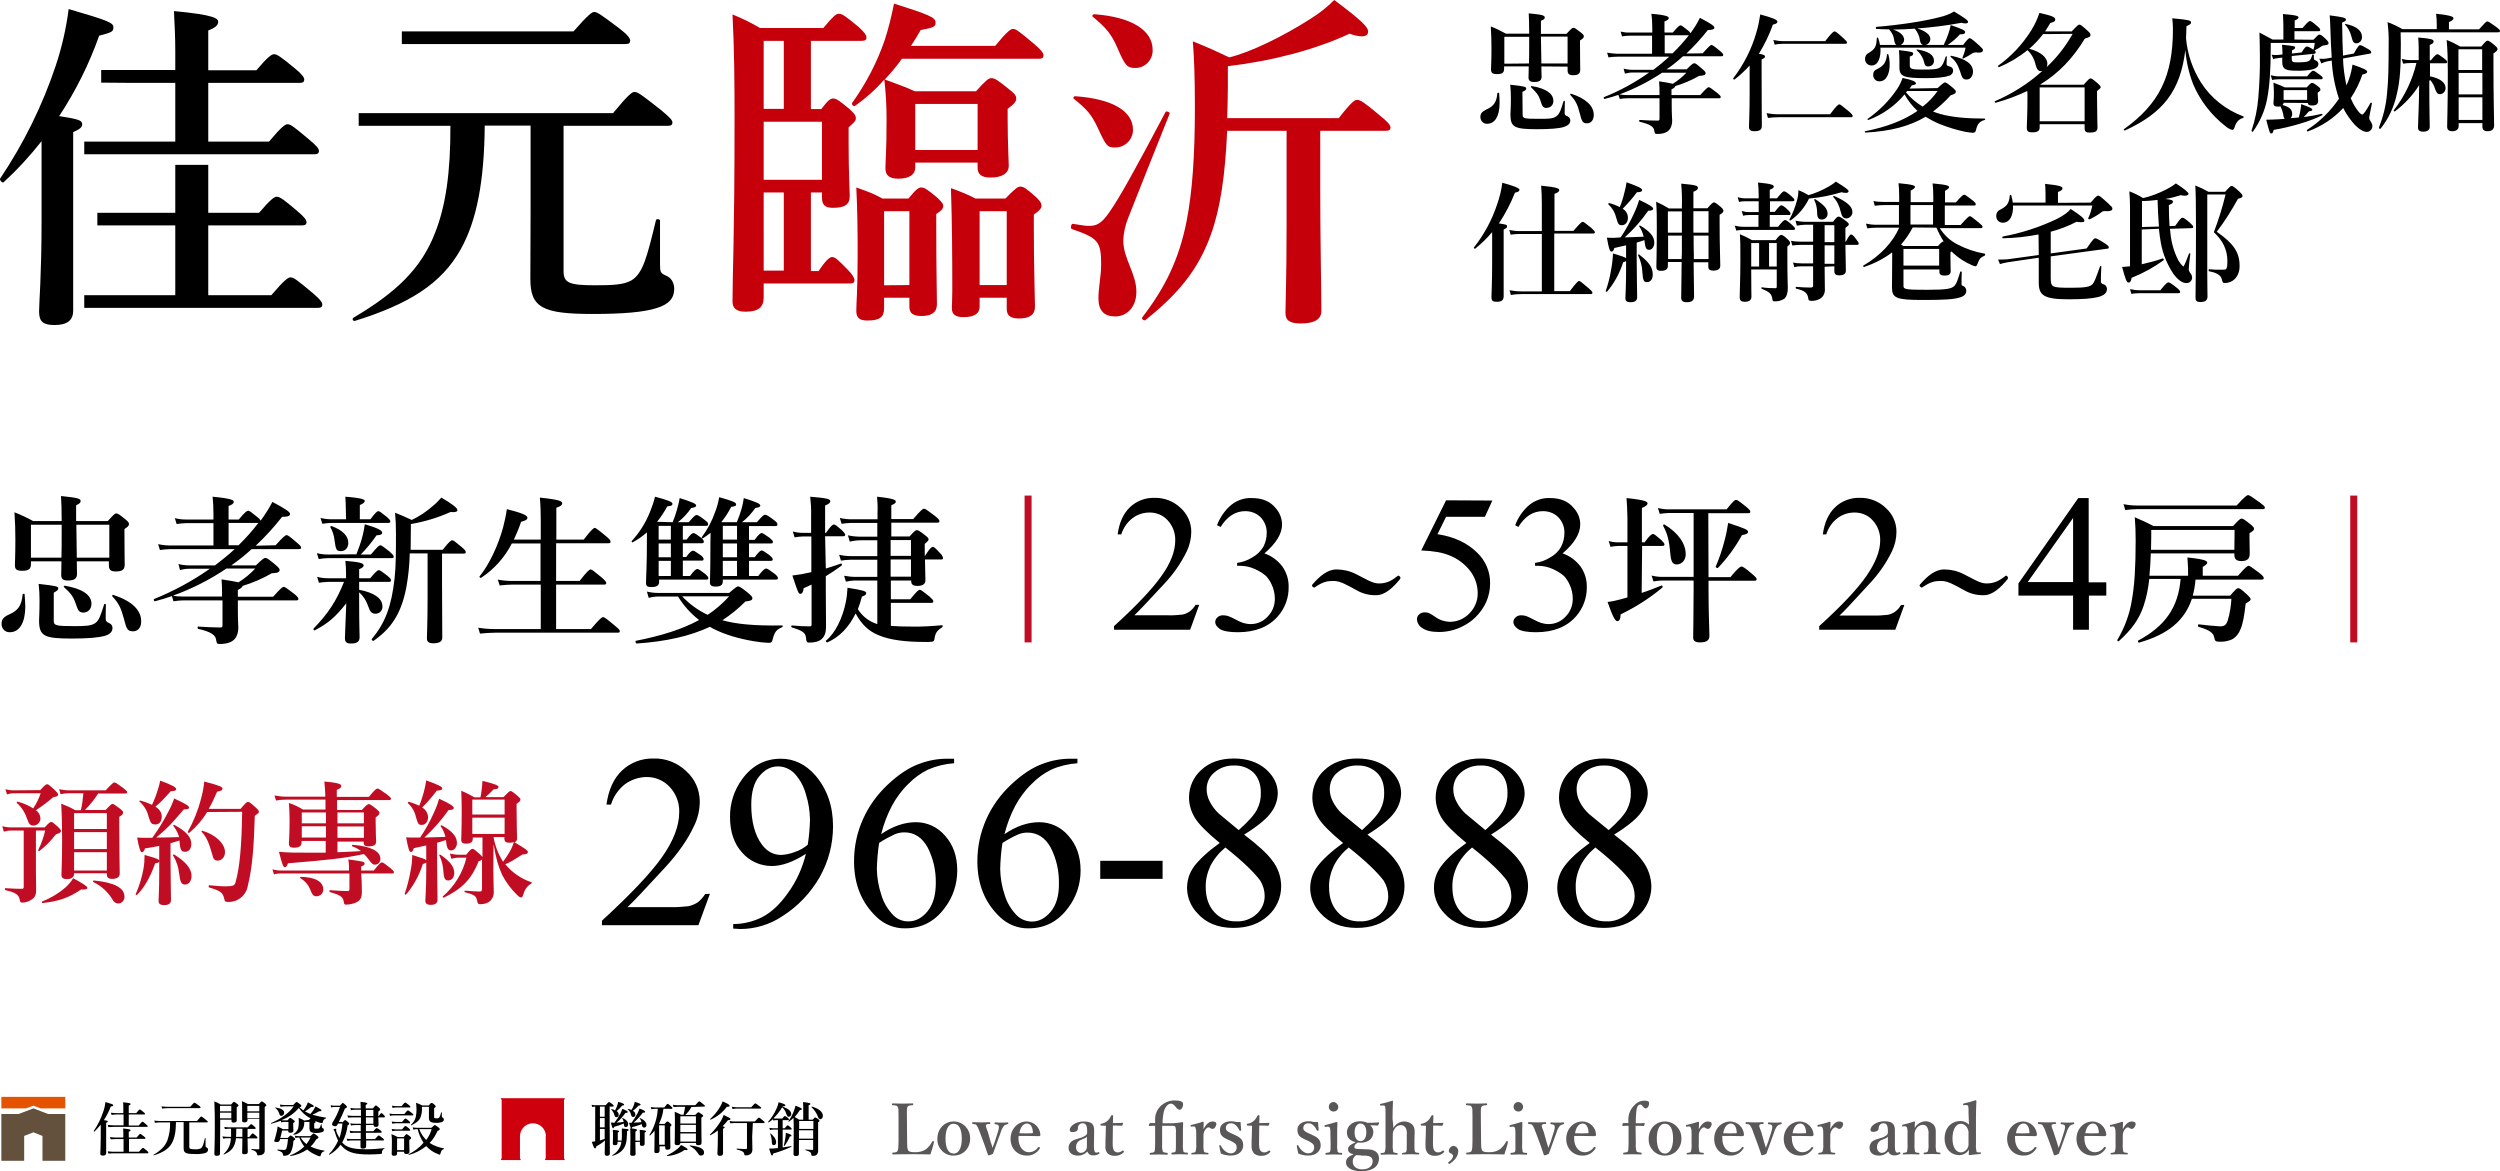 <?xml version="1.0" encoding="utf-8"?>
<!-- Generator: Adobe Illustrator 24.1.1, SVG Export Plug-In . SVG Version: 6.00 Build 0)  -->
<svg version="1.1" id="圖層_1" xmlns="http://www.w3.org/2000/svg" xmlns:xlink="http://www.w3.org/1999/xlink" x="0px" y="0px"
	 viewBox="0 0 1106.8 518.5" style="enable-background:new 0 0 1106.8 518.5;" xml:space="preserve">
<style type="text/css">
	.st0{fill:#E65300;}
	.st1{fill:#64513D;}
	.st2{fill-rule:evenodd;clip-rule:evenodd;fill:#CF000E;}
	.st3{fill:#C6000B;}
	.st4{fill:#C00D23;}
	.st5{fill:#595757;}
</style>
<g>
	<polygon class="st0" points="18,485.6 12.3,485.6 11.5,485.6 0.6,485.6 0.6,490.7 11.5,490.7 11.5,490.7 11.5,490.7 14.8,489.5 
		18,490.7 28.9,490.7 28.9,485.6 	"/>
	<polygon class="st1" points="14.8,490.7 8.2,493.2 0.6,493.2 0.6,513.9 3.2,513.9 4,513.9 10.7,513.9 10.7,502.9 14.8,501.3 
		18.8,502.9 18.8,513.9 25.5,513.9 27.5,513.9 28.9,513.9 28.9,493.2 21.3,493.2 	"/>
	<path d="M44.6,497.9c-0.9,1.1-1.8,2.1-2.8,3.1c-0.1,0.1-0.3-0.2-0.3-0.3c1.8-2.6,3.2-5.5,4.2-8.5c0.5-1.4,0.8-2.8,1-4.3
		c3,0.9,3.4,1,3.4,1.4s-0.1,0.4-1.1,0.6c-0.7,2.1-1.8,4.1-3,6c1.5,0.2,1.7,0.3,1.7,0.6s-0.2,0.4-0.7,0.6v13.4c0,0.7-0.4,1.1-1.4,1.1
		s-1.2-0.3-1.2-1s0.2-2.7,0.2-6.8L44.6,497.9z M57.1,498.3h4.3c1.2-1.5,1.5-1.7,1.7-1.7s0.5,0.2,1.6,1.2c0.5,0.4,0.7,0.6,0.7,0.8
		s-0.1,0.3-0.3,0.3H50.2c-0.7,0-1.5,0.1-2.2,0.1l-0.3-1c0.8,0.1,1.6,0.2,2.5,0.2h4.5v-4.8h-3.2c-0.7,0-1.4,0.1-2.1,0.2l-0.3-1
		c0.8,0.1,1.5,0.2,2.3,0.2h3.2v-1.8c0-1.1,0-2.1-0.1-3c3.1,0.3,3.3,0.5,3.3,0.8s-0.3,0.5-0.8,0.6v3.4h3.3c1.1-1.4,1.4-1.6,1.6-1.6
		s0.5,0.2,1.6,1.1c0.5,0.4,0.7,0.6,0.7,0.8s-0.1,0.3-0.3,0.3h-6.9V498.3z M57.1,509.9h4.4c1.3-1.5,1.6-1.7,1.8-1.7s0.5,0.2,1.7,1.2
		c0.5,0.4,0.7,0.7,0.7,0.9s-0.1,0.3-0.3,0.3H50.2c-0.7,0-1.5,0.1-2.2,0.1l-0.3-1c0.8,0.1,1.6,0.2,2.5,0.2h4.5v-5.6H51
		c-0.7,0-1.3,0.1-2,0.1l-0.3-1c0.7,0.1,1.5,0.2,2.2,0.2h3.7v-1c0-1.1,0-2.1-0.1-3c3.1,0.3,3.3,0.5,3.3,0.8s-0.3,0.5-0.8,0.6v2.6h3.5
		c1.1-1.4,1.4-1.6,1.6-1.6s0.5,0.2,1.6,1.1c0.5,0.4,0.7,0.6,0.7,0.8s-0.1,0.3-0.3,0.3h-7L57.1,509.9z M83.8,507.7
		c0,0.9,0.4,1.1,2.3,1.1c0.9,0.1,1.9,0,2.8-0.4c0.8-0.5,1.2-1.7,1.8-4.5c0-0.1,0.3-0.1,0.3,0v3.2c0,0.6,0,0.7,0.5,0.9
		c0.4,0.2,0.6,0.6,0.6,1c0,0.7-0.4,1.2-1.3,1.5c-1.6,0.4-3.2,0.5-4.8,0.4c-3.8,0-4.7-0.5-4.7-2.6c0-1.7,0-3.2,0-5.1v-6.4h-3.4
		c0,4.1-0.6,7.1-1.8,9.3c-1.5,2.6-3.9,4.1-8,5.4c-0.1,0-0.1,0-0.2-0.1c0,0,0-0.1,0-0.1c3.2-1.9,5.1-3.7,6.2-6.4
		c0.9-2.6,1.3-5.3,1.2-8H71c-0.8,0-1.6,0.1-2.4,0.2l-0.3-1c0.9,0.1,1.8,0.2,2.7,0.2h16.2c1.4-1.7,1.7-2,1.9-2s0.5,0.2,2,1.4
		c0.7,0.5,0.9,0.8,0.9,0.9s-0.1,0.3-0.3,0.3h-7.9V507.7z M84.2,490c1.4-1.6,1.7-1.8,1.9-1.8s0.5,0.2,1.9,1.2
		c0.7,0.5,0.8,0.8,0.8,0.9s-0.1,0.3-0.3,0.3H74.1c-0.8,0-1.5,0.1-2.3,0.2l-0.3-1c0.8,0.1,1.6,0.2,2.5,0.2L84.2,490z M97.4,510.7
		c0,0.7-0.5,1-1.4,1c-0.8,0-1.1-0.2-1.1-0.9c0-1.6,0.2-3.9,0.2-11.6c0-3.9,0-7.7-0.2-11.6c1,0.4,1.9,0.8,2.8,1.4h4.6
		c0.9-1,1.1-1.2,1.3-1.2s0.5,0.2,1.4,0.9c0.4,0.3,0.6,0.5,0.6,0.7s-0.2,0.4-0.8,0.8v1c0,2.5,0,4.3,0,4.9s-0.5,0.9-1.4,0.9
		c-0.7,0-0.9-0.2-0.9-0.8v-0.5h-5L97.4,510.7z M102.4,489.6h-5v2.4h5V489.6z M97.4,495.1h5v-2.5h-5V495.1z M104.5,503.9
		c-0.5,4-2,5.7-5.3,7.2c-0.1,0-0.3-0.1-0.2-0.2c2-1.8,3.2-4.3,3.2-7h-1.3c-0.7,0-1.4,0.1-2.1,0.2l-0.3-1c0.8,0.1,1.5,0.2,2.3,0.2
		h1.5c0-0.8,0-1.6,0-2.5v-1.1h-0.9c-0.6,0-1.2,0.1-1.8,0.2l-0.3-1c0.7,0.1,1.3,0.2,2,0.2h8.4c1-1.2,1.3-1.4,1.5-1.4s0.5,0.2,1.4,1
		c0.4,0.3,0.6,0.6,0.6,0.8s-0.1,0.3-0.3,0.3h-3.3v3.6h0.7c1.1-1.4,1.4-1.6,1.6-1.6s0.5,0.2,1.5,1.1c0.4,0.4,0.6,0.6,0.6,0.8
		s-0.1,0.3-0.3,0.3h-4.1c0,2.4,0.1,5.1,0.1,6c0,0.7-0.5,1-1.4,1s-1.1-0.2-1.1-0.8s0.1-2.1,0.1-5.1v-1.1L104.5,503.9z M107.3,503.3
		v-3.6h-2.7c0,1.2,0,2.4-0.1,3.6H107.3z M109.5,496c0,0.6-0.4,0.9-1.3,0.9c-0.7,0-1-0.2-1-0.8c0-0.9,0-1.9,0-5.6c0-1,0-2-0.1-3
		c0.9,0.4,1.8,0.8,2.7,1.3h4.8c0.9-1,1.1-1.2,1.3-1.2s0.5,0.2,1.4,0.9c0.4,0.4,0.6,0.6,0.6,0.8s-0.2,0.4-0.7,0.8v3.1
		c0,14.6,0,15.3,0,16c0.1,0.7-0.2,1.4-0.8,1.8c-0.6,0.4-1.3,0.5-2,0.5c-0.5,0-0.5-0.1-0.6-0.6c-0.2-0.9-0.7-1.4-2.5-1.9
		c-0.1,0-0.1-0.3,0-0.3c1.5,0.1,2.1,0.1,3.2,0.1c0.3,0,0.3-0.1,0.3-0.4v-13h-5.2V496z M114.8,489.6h-5.3v2.4h5.3V489.6z
		 M109.5,495.1h5.3v-2.5h-5.3V495.1z M136.8,495.8c0.3-0.3,0.5-0.6,0.7-0.7c-0.4-0.2-0.8-0.4-1.1-0.6c-1.6-1-3-2.4-4.1-4
		c-2,2.4-4.7,4.3-7.7,5.4c0.4,0.1,0.7,0.1,1.1,0.1h1.6c0.8-1,1-1.1,1.2-1.1s0.5,0.2,1.4,0.9c0.4,0.3,0.6,0.5,0.6,0.7
		s-0.1,0.3-0.7,0.7v0.6c0,1.5,0.1,2.5,0.1,2.8c0,0.6-0.5,0.9-1.3,0.9c-0.7,0-1-0.2-1-0.7v-0.3h-2.7c-0.3,1.1-0.5,2.3-0.8,3.3h3.3
		c0.9-1,1.1-1.1,1.3-1.1s0.5,0.2,1.4,0.9c0.4,0.3,0.6,0.5,0.6,0.7s-0.1,0.3-0.8,0.8c-0.1,1.7-0.4,3.4-1.1,4.9
		c-0.3,0.6-0.8,1.1-1.4,1.4c-0.5,0.2-1.1,0.3-1.7,0.3c-0.3,0-0.3-0.1-0.4-0.5c-0.2-1-0.6-1.3-2.4-1.9c-0.1,0-0.1-0.4,0-0.4
		c0.9,0.1,1.8,0.2,2.7,0.2c0.8,0,1-0.2,1.2-0.7c0.4-1.3,0.6-2.7,0.7-4.1h-3.5c0,0.2-0.1,0.4-0.2,0.6c-0.2,0.5-0.5,0.7-1.3,0.7
		s-1.1-0.2-1.1-0.5c0-0.2,0.1-0.4,0.2-0.6c0.4-1.2,0.6-2.3,0.9-3.4c0.2-0.8,0.3-1.6,0.4-2.4c0.8,0.4,1.6,0.8,2.4,1.2h2.4v-3.2h-1.9
		c-0.5,0-0.9,0.1-1.3,0.2l-0.2-0.7c-1.4,0.5-2.8,0.9-4.2,1.3c-0.1,0-0.3-0.2-0.1-0.3c4.4-1.9,8.1-4.5,10-7.4H126
		c-0.6,0-1.2,0.1-1.8,0.2l-0.3-1c0.6,0.1,1.3,0.2,1.9,0.2h4c1.1-1.2,1.3-1.3,1.5-1.3s0.5,0.1,1.5,0.9c0.4,0.4,0.6,0.5,0.6,0.8
		s-0.2,0.4-0.8,0.6c0.5,0.5,1.1,0.9,1.7,1.4c0.5-0.6,0.9-1.3,1.3-2c0.3-0.5,0.5-1,0.7-1.6c2.1,1.1,2.6,1.4,2.6,1.7s-0.1,0.4-1.2,0.4
		c-0.8,0.7-1.7,1.4-2.7,1.9c0.6,0.4,1.3,0.7,2,1l0.4,0.2c0.5-0.6,1-1.2,1.4-1.8c0.3-0.5,0.6-1,0.9-1.6c2.5,1.4,2.6,1.5,2.6,1.8
		s-0.2,0.4-1.1,0.4c-0.9,0.6-1.9,1.1-2.9,1.5c2,0.6,4,1,6,1.3c0.1,0,0.1,0.2,0,0.3c-0.8,0.3-1.4,1-1.4,1.8c-0.1,0.2-0.2,0.3-0.3,0.3
		c-0.4,0-0.8-0.1-1.2-0.2c-0.6-0.2-1.2-0.4-1.9-0.7c0.1,0.1,0.2,0.2,0.2,0.4c0,0.2-0.1,0.4-0.6,0.6v1.9c0,0.4,0.2,0.5,1,0.5
		s1.1,0,1.4-0.4c0.3-0.5,0.5-1,0.6-1.5c0.1-0.1,0.3-0.1,0.3,0c0,0.4,0,0.7,0.1,1.1s0.1,0.4,0.3,0.5c0.3,0.1,0.6,0.4,0.6,0.8
		c0,0.5-0.3,0.9-0.8,1c-0.8,0.3-1.6,0.4-2.4,0.4c-2.5,0-3.2-0.5-3.2-2.2c0-0.6,0-1.1,0-1.5v-1.2h-2.3v0.5c0,1.1-0.3,2.1-0.9,3
		c-0.9,1.2-2.2,2-3.7,2.2c-0.1,0-0.3-0.2-0.2-0.3c1-0.6,1.7-1.5,2.1-2.5c0.2-0.9,0.3-1.8,0.3-2.8c0-0.6,0-1.3-0.1-1.9
		c0.9,0.3,1.7,0.7,2.5,1.2L136.8,495.8z M124.6,494c-0.5,0-0.7-0.1-1.1-1.3c-0.3-0.9-0.9-1.6-1.6-2.2c-0.1,0-0.1-0.1,0-0.2
		c0,0,0.1-0.1,0.1,0c2.6,0.4,3.8,1.2,3.8,2.3C125.8,493.4,125.3,494,124.6,494C124.6,494,124.6,494,124.6,494z M137.4,503
		c1.1-1.1,1.3-1.2,1.5-1.2s0.5,0.2,1.5,1c0.5,0.4,0.6,0.6,0.6,0.8s-0.3,0.5-1,0.8c-0.7,1.2-1.5,2.3-2.5,3.2c1.9,0.9,4,1.5,6.1,1.8
		c0.1,0,0.1,0.3,0,0.3c-0.9,0.2-1.3,0.6-1.6,1.7c-0.1,0.4-0.1,0.5-0.4,0.5c-0.4,0-0.7-0.1-1.1-0.3c-1.2-0.5-2.4-1.1-3.5-1.9
		c-0.4-0.3-0.7-0.5-1-0.8c-2.2,1.5-4.7,2.5-7.4,2.9c-0.1,0-0.3-0.3-0.1-0.3c2.3-0.9,4.4-2.2,6.2-3.9c-0.9-1.2-1.7-2.6-2.2-4h-0.3
		c-0.5,0-1,0.1-1.4,0.2l-0.3-1c0.7,0.1,1.3,0.2,2,0.2L137.4,503z M133.1,503.6c0.7,1.1,1.5,2.1,2.6,2.9c0.7-0.9,1.3-1.9,1.8-2.9
		H133.1z M151.5,497c0.9-1,1.1-1.1,1.3-1.1s0.5,0.1,1.3,0.9c0.4,0.3,0.5,0.5,0.5,0.7s-0.2,0.5-0.7,0.7c-0.3,2.7-1.1,5.2-2.4,7.6
		c0.3,0.3,0.6,0.6,0.9,0.9c2,1.6,4.9,2.1,9.7,2.1c2.7,0,5.4-0.2,8.1-0.5c0.1,0,0.1,0.2,0,0.2c-0.7,0.3-1.2,1.1-1.1,1.9
		c0,0.3-0.1,0.5-0.8,0.5c-0.9,0.1-3.3,0.2-4.8,0.2c-6.1,0-9.1-0.8-11.5-3c-0.4-0.4-0.8-0.8-1.2-1.3c-1.3,1.8-3,3.3-4.9,4.4
		c-0.1,0.1-0.3-0.2-0.2-0.3c1.7-1.7,3-3.7,4-5.9c-0.6-1.2-1.1-2.5-1.5-3.9c0-0.3-0.2-0.5-0.4-0.7c-0.1-0.1-0.2-0.2-0.2-0.3
		c0-0.1,0.6-0.4,1-0.4c0.2,0,0.3,0.1,0.3,0.2s-0.1,0.4-0.1,0.5c0.1,0.5,0.2,0.9,0.4,1.3c0.3,0.7,0.7,1.4,1.1,2.1
		c0.7-2.1,1.1-4.2,1.3-6.4h-1.9c-0.1,0.1-0.2,0.3-0.3,0.5c-0.4,0.6-0.5,0.7-1,0.7c-0.8,0-1.4-0.4-1.4-0.9c0-0.2,0.1-0.5,0.2-0.7
		c1.4-2.2,2.5-4.5,3.3-6.9h-2.3c-0.6,0-1.1,0-1.6,0.2l-0.2-1c0.6,0.2,1.2,0.2,1.8,0.2h2.3c0.9-1,1.1-1.2,1.3-1.2s0.4,0.2,1.3,1
		c0.4,0.4,0.5,0.6,0.5,0.8s-0.2,0.4-0.9,0.7c-0.8,2-1.7,4-2.7,5.9H151.5z M162,498.1c0,0.9,0,1.8,0,2.7h3.3c1-1.2,1.4-1.4,1.5-1.4
		s0.5,0.2,1.6,1c0.4,0.4,0.6,0.6,0.6,0.8s-0.1,0.3-0.3,0.3H162c0,0.9,0,1.8,0.1,2.8h3.9c1.2-1.4,1.5-1.6,1.7-1.6s0.5,0.2,1.6,1.1
		c0.5,0.4,0.7,0.6,0.7,0.8s-0.1,0.3-0.3,0.3h-7.6c0,1.1,0,1.9,0,2.5c0,0.8-0.4,1.1-1.4,1.1s-1.1-0.2-1.1-1.1c0-0.5,0-1.3,0-2.5h-4.2
		c-0.6,0-1.1,0.1-1.6,0.2l-0.3-1c0.6,0.1,1.2,0.2,1.9,0.2h4.3c0-0.9,0-1.9,0-2.8h-3.1c-0.5,0-1,0.1-1.5,0.1l-0.3-1
		c0.6,0.1,1.2,0.2,1.8,0.2h3.1c0-0.9,0-1.8,0-2.7h-2.9c-0.5,0-1,0.1-1.4,0.2l-0.3-1c0.5,0.1,1.1,0.2,1.7,0.2h3v-2.8h-4
		c-0.6,0-1.2,0.1-1.7,0.1l-0.3-1c0.7,0.1,1.3,0.2,2,0.2h4v-2.7H157c-0.5,0-1.1,0.1-1.6,0.2l-0.3-1c0.6,0.1,1.2,0.2,1.9,0.2h2.7
		c0-1.1-0.1-2-0.1-2.9c2.6,0.3,3,0.4,3,0.8c0,0.2-0.1,0.3-0.7,0.6v1.5h3.2c0.9-1.1,1.1-1.3,1.3-1.3s0.5,0.2,1.4,1
		c0.4,0.4,0.5,0.5,0.5,0.8s-0.1,0.3-0.8,0.9v2h0.2c0.7-1.1,1-1.3,1.2-1.3s0.4,0.2,1.1,0.9c0.2,0.2,0.4,0.4,0.4,0.7
		c0,0.2-0.1,0.3-0.3,0.3h-2.6c0,1.6,0.1,2.8,0.1,3.2c0,0.7-0.4,1-1.2,1s-1-0.3-1-0.9L162,498.1z M162,494.1h3.3v-2.7H162V494.1z
		 M165.3,494.7H162c0,0.9,0,1.9,0,2.8h3.3L165.3,494.7z M179,493.2c1.1-1.4,1.4-1.6,1.6-1.6s0.5,0.2,1.7,1.1
		c0.5,0.4,0.7,0.6,0.7,0.8s-0.1,0.3-0.3,0.3h-8.2c-0.6,0-1.2,0.1-1.8,0.2l-0.3-1c0.7,0.1,1.4,0.2,2.1,0.2L179,493.2z M175.8,509.9
		v0.8c0,0.7-0.5,1-1.3,1s-1.1-0.3-1.1-0.9c0-0.8,0.1-1.6,0.1-5c0-1.2,0-2.5-0.2-3.7c0.9,0.4,1.9,0.8,2.8,1.3h2.6
		c0.9-1.1,1.1-1.3,1.3-1.3s0.5,0.2,1.4,0.9c0.4,0.4,0.6,0.5,0.6,0.8s-0.2,0.5-0.8,0.9v0.9c0,2.2,0.1,3.8,0.1,4.3c0,0.7-0.5,1-1.4,1
		c-0.7,0-1-0.2-1-0.8v-0.2L175.8,509.9z M177.8,489.7c1.1-1.4,1.5-1.6,1.6-1.6s0.5,0.2,1.6,1.1c0.5,0.4,0.7,0.6,0.7,0.8
		s-0.1,0.3-0.3,0.3h-6.1c-0.5,0-1,0.1-1.5,0.2l-0.3-1c0.6,0.1,1.2,0.2,1.8,0.2L177.8,489.7z M178,496.7c1-1.3,1.3-1.5,1.5-1.5
		s0.5,0.2,1.5,1c0.4,0.4,0.6,0.6,0.6,0.8s-0.1,0.3-0.3,0.3h-6c-0.5,0-1.1,0.1-1.6,0.2l-0.3-1c0.6,0.1,1.2,0.2,1.9,0.2L178,496.7z
		 M178,500c1-1.3,1.3-1.5,1.5-1.5s0.5,0.2,1.5,1c0.4,0.4,0.6,0.6,0.6,0.8s-0.1,0.3-0.3,0.3h-6c-0.5,0-1,0.1-1.6,0.2l-0.3-1
		c0.6,0.1,1.2,0.2,1.9,0.2L178,500z M178.9,504h-3.1v5.2h3.1V504z M191,499.3c1.1-1,1.3-1.2,1.5-1.2s0.5,0.2,1.6,1
		c0.5,0.4,0.6,0.6,0.6,0.8s-0.3,0.5-1,0.8c-0.9,2-2,3.8-3.5,5.3c1.9,1.2,4,2,6.3,2.4c0.1,0,0.1,0.1,0.1,0.2c0,0,0,0.1-0.1,0.1
		c-0.9,0.3-1.2,0.8-1.5,2c-0.1,0.4-0.2,0.5-0.4,0.5c-0.3-0.1-0.7-0.2-1-0.4c-1.9-0.7-3.5-1.9-4.9-3.4c-2.3,1.8-4.9,3.2-7.7,3.9
		c-0.1,0-0.3-0.3-0.1-0.3c2.5-1.2,4.8-2.9,6.6-5.1c-1.2-1.8-2.1-3.9-2.6-6h-0.4c-0.5,0-1,0.1-1.5,0.2l-0.3-1
		c0.6,0.1,1.3,0.2,1.9,0.2L191,499.3z M195.6,494.2c0,0.4,0.1,0.5,0.5,0.6c0.3,0.2,0.4,0.5,0.4,0.8c0,0.5-0.3,1-1,1.2
		c-0.8,0.2-1.7,0.4-2.5,0.3c-2.3,0-3.1-0.6-3.1-2.2c0-1,0-1.3,0-2.3V490h-3.1v0.5c0.1,1.6-0.2,3.2-0.8,4.6c-0.7,1.3-1.9,2.1-3.9,3.1
		c-0.1,0-0.3-0.1-0.2-0.2c1.1-1,1.9-2.2,2.2-3.6c0.2-1,0.3-2.1,0.3-3.1c0-1-0.1-2.1-0.2-3.1c1.3,0.5,1.5,0.6,2.7,1.2h2.9
		c0.8-1,1-1.1,1.3-1.1s0.5,0.1,1.3,0.8c0.2,0.2,0.4,0.4,0.5,0.7c0,0.3-0.2,0.5-0.7,0.8v4c0,0.4,0.2,0.5,1,0.5c0.6,0,1,0,1.2-0.3
		c0.5-0.7,0.7-1.5,0.9-2.3c0-0.1,0.3-0.1,0.3,0L195.6,494.2z M185.6,499.9c0.7,1.8,1.7,3.4,3.1,4.8c1.1-1.4,1.9-3.1,2.4-4.8H185.6z"
		/>
</g>
<g>
	<path d="M263.5,489.9L263.5,489.9c-0.5,0-0.9,0.1-1.3,0.2l-0.3-1c0.5,0.1,1,0.2,1.6,0.2h4.6c1-1.1,1.3-1.4,1.5-1.4s0.5,0.2,1.5,0.9
		c0.4,0.4,0.6,0.6,0.6,0.8s-0.1,0.3-0.3,0.3h-1.5v7.4c0,5,0.1,11.2,0.1,13.3c0,0.8-0.5,1.1-1.3,1.1c-0.4,0-1-0.1-1-1
		c0-0.6,0.1-2.3,0.1-5.8c-1.1,1-2.4,1.9-3.8,2.6c-0.1,0.7-0.3,0.9-0.6,0.9s-0.6-0.5-1.4-2.9l1.5-0.2L263.5,489.9z M265.6,494.4h2.1
		v-4.5h-2.1V494.4z M265.6,499.1h2.1V495h-2.1V499.1z M265.6,504.9c0.7-0.2,1.4-0.5,2.1-0.7v-4.4h-2.1V504.9z M272,497.1
		c1-1.3,1.9-2.7,2.7-4.2c0.3-0.6,0.6-1.3,0.8-2c2,0.8,2.4,1.1,2.4,1.4s-0.2,0.4-1,0.4c-1.1,1.6-2.4,3.1-3.9,4.3
		c1.1,0,2.1-0.2,3.1-0.3c-0.1-0.6-0.3-1.1-0.6-1.6c0,0,0-0.1,0-0.2c0,0,0.1,0,0.1,0c1.7,0.8,2.5,1.8,2.5,2.8c0,0.7-0.4,1.3-1,1.3
		s-0.8-0.3-0.9-1.1c0-0.2,0-0.3,0-0.5c-1.4,0.6-2.9,1.1-4.4,1.5c0,0.5-0.2,0.6-0.4,0.6s-0.4-0.3-1-2.5c0.4,0,0.7,0,0.9,0L272,497.1z
		 M273.2,489.6c0.2-0.6,0.4-1.2,0.5-1.8c2,0.6,2.6,0.9,2.6,1.2s-0.2,0.4-0.9,0.5c-0.7,0.9-1.5,1.7-2.4,2.4c0.5,0.3,0.9,0.9,0.9,1.6
		c0.1,0.5-0.3,1.1-0.9,1.1c0,0-0.1,0-0.1,0c-0.4,0-0.6-0.2-0.9-0.9c-0.2-0.9-0.7-1.8-1.4-2.5c-0.1-0.1,0-0.2,0.1-0.2
		c0.6,0.1,1.1,0.3,1.6,0.6C272.7,490.9,273,490.2,273.2,489.6L273.2,489.6z M275.2,505c0.1-1.2,0.2-2.5,0.1-3.7c0-0.8,0-1.1,0-1.7
		c2.7,0.2,3,0.3,3,0.6s-0.2,0.4-0.7,0.6c0,0.9,0,1.7-0.1,2.3c0,1.5-0.2,2.9-0.8,4.3c-0.9,2.1-2.8,3.5-5.5,4.3
		c-0.1,0-0.2-0.2-0.1-0.3c1.3-0.7,2.4-1.8,3.1-3.1c0.5-0.9,0.8-1.8,0.9-2.8h-1.7v0.6c0,0.7-0.4,0.9-1.2,0.9c-0.6,0-0.9-0.2-0.9-0.8
		c0-0.3,0.1-1.3,0.1-3.1c0-0.9,0-1.8-0.1-2.9c2.2,0.2,2.8,0.3,2.8,0.7c0,0.2-0.1,0.3-0.6,0.5v3.5L275.2,505z M280.4,489.8
		c0.3-0.6,0.5-1.3,0.6-2c2,0.6,2.6,0.9,2.6,1.2s-0.2,0.4-0.9,0.5c-0.8,0.9-1.6,1.6-2.5,2.3c0.6,0.3,1.1,0.9,1.1,1.6
		c0.1,0.5-0.3,1.1-0.9,1.1c0,0-0.1,0-0.1,0c-0.4,0-0.7-0.2-0.9-0.9c-0.2-1-0.7-1.8-1.5-2.5c-0.1-0.1,0-0.2,0.1-0.2
		c0.5,0.1,1,0.3,1.5,0.5C279.9,490.9,280.2,490.4,280.4,489.8L280.4,489.8z M282.3,492.8c0.3-0.7,0.6-1.3,0.8-2
		c1.7,0.6,2.5,1,2.5,1.4s-0.2,0.4-1,0.4c-1.2,1.6-2.5,3.1-4.1,4.4c1.1,0,2.3-0.1,3.5-0.2c-0.2-0.6-0.4-1.2-0.8-1.7
		c-0.1-0.1,0-0.2,0.2-0.1c1.8,0.8,2.8,1.9,2.8,3c0.1,0.6-0.4,1.2-1,1.2c0,0,0,0-0.1,0c-0.5,0-0.8-0.4-0.9-1.1c0-0.2,0-0.3-0.1-0.4
		c-1.4,0.5-2.8,1-4.2,1.3c-0.1,0.5-0.2,0.6-0.4,0.6s-0.4-0.4-1-2.5c0.4,0,0.8,0,1.1,0C280.6,495.7,281.5,494.3,282.3,492.8
		L282.3,492.8z M281.3,505.6c0,2.6,0.1,4.4,0.1,5.2s-0.4,0.9-1.4,0.9c-0.7,0-1-0.2-1-0.9s0.1-2.7,0.1-6.8c0-1.5,0-3-0.1-4.5
		c2.7,0.3,3,0.4,3,0.8c0,0.2-0.2,0.4-0.7,0.7v4h2v-3c0-0.4,0-0.7-0.1-1.8c2.2,0.2,2.8,0.3,2.8,0.7c0,0.2-0.1,0.3-0.6,0.5v0.8
		c0,2.1,0,3.6,0,4.1c0,0.7-0.3,1-1.2,1c-0.6,0-0.9-0.2-0.9-0.8v-1L281.3,505.6z M293.7,490.9c-0.2,2.3-0.9,4.5-1.9,6.5
		c0.1,0.1,0.2,0.1,0.3,0.2h2.1c0.8-0.9,1-1.1,1.3-1.1s0.5,0.1,1.3,0.9c0.3,0.3,0.5,0.5,0.5,0.7s-0.2,0.4-0.6,0.7v1.5
		c0,4,0.1,6.7,0.1,7.6s-0.4,1.1-1.4,1.1c-0.6,0-0.9-0.3-0.9-0.9v-0.6h-2.5v1.9c0,0.8-0.4,1.1-1.3,1.1s-1-0.2-1-0.9
		c0-1.5,0.1-3.2,0.1-7.4c0-0.3,0-0.9,0-1.6c-0.6,0.7-1.3,1.5-2,2.1c-0.1,0.1-0.3-0.1-0.3-0.2c2.2-3.5,3.5-7.5,3.7-11.6h-1.1
		c-0.6,0-1.2,0.1-1.7,0.2l-0.3-1c0.7,0.1,1.3,0.2,2,0.2h4c1-1.4,1.3-1.6,1.5-1.6s0.5,0.2,1.5,1.1c0.4,0.4,0.6,0.6,0.6,0.8
		s-0.1,0.3-0.3,0.3L293.7,490.9z M294.3,498.2h-2.5v8.6h2.5V498.2z M303.1,509.1c-2.3,1.6-5,2.5-7.7,2.7c-0.1,0-0.3-0.3-0.1-0.3
		c1.7-0.8,3.3-1.8,4.8-3c0.6-0.5,1-1,1.4-1.6c2.1,1.1,2.9,1.6,2.9,2S303.9,509.2,303.1,509.1L303.1,509.1z M306.1,490.1
		c-0.7,1.3-1.6,2.5-2.7,3.5h4.4c1-1,1.2-1.2,1.4-1.2s0.5,0.2,1.5,0.9c0.5,0.3,0.6,0.5,0.6,0.7s-0.2,0.5-0.8,0.8v1.8
		c0,4.8,0.1,8.1,0.1,9.2c0,0.9-0.4,1.2-1.5,1.2c-0.8,0-1-0.3-1-1h-6.9c0,0.7-0.5,1-1.3,1s-1.2-0.2-1.2-0.9c0-1.1,0.1-2.5,0.1-9.2
		c0-1.8,0-2.8-0.1-4.7c1,0.4,1.9,0.8,2.8,1.3h1.1c0.3-1.2,0.6-2.3,0.7-3.5H300c-0.6,0-1.2,0.1-1.8,0.1l-0.3-1c0.7,0.1,1.3,0.2,2,0.2
		h7.9c1.3-1.5,1.6-1.7,1.8-1.7s0.5,0.2,1.7,1.2c0.5,0.5,0.8,0.6,0.8,0.8s-0.1,0.3-0.3,0.3L306.1,490.1z M308.1,494.2h-6.9v3.2h6.9
		V494.2z M308.1,498h-6.9v3.2h6.9V498z M308.1,501.8h-6.9v3.6h6.9V501.8z M310.4,511.6c-0.7,0-0.7,0-1.7-1.4c-0.8-1.2-2-2.2-3.3-2.8
		c-0.1,0,0-0.3,0.1-0.3c4.3,0.5,6.2,1.5,6.2,3.1C311.8,511,311.2,511.6,310.4,511.6C310.4,511.7,310.4,511.7,310.4,511.6
		L310.4,511.6z M317.8,500.5c-1,0.8-2.1,1.5-3.3,2.1c-0.1,0-0.3-0.2-0.2-0.3c1.8-1.7,3.4-3.7,4.7-5.8c0.6-0.9,1-1.9,1.4-2.9
		c2.6,1.3,3,1.5,3,1.8s-0.3,0.5-1.1,0.5c-0.7,0.9-1.5,1.8-2.4,2.7c0.8,0.2,0.9,0.3,0.9,0.5s-0.2,0.4-0.7,0.6v10.9
		c0,0.8-0.4,1.1-1.4,1.1c-0.6,0-1.1-0.2-1.1-1s0.2-2.7,0.2-6.9L317.8,500.5z M321.8,490c-1.9,2.5-4.4,4.5-7.2,5.7
		c-0.1,0.1-0.3-0.2-0.2-0.3c1.6-1.5,3-3.1,4.1-4.9c0.6-0.9,1.1-1.9,1.4-2.9c2.3,1,3.1,1.5,3.1,1.9S322.9,490,321.8,490L321.8,490z
		 M333,503.2c0,1.9,0.1,3.8,0.1,5.7c0,0.7-0.2,1.3-0.6,1.8c-0.7,0.6-1.5,0.9-2.4,0.8c-0.5,0-0.5,0-0.6-0.6c-0.2-1-0.9-1.4-3.3-2
		c-0.1,0-0.1-0.4,0-0.4c1.2,0.1,2.9,0.2,3.9,0.2c0.5,0,0.6-0.1,0.6-0.5v-11h-5.7c-0.6,0-1.1,0.1-1.7,0.1l-0.3-1
		c0.6,0.1,1.3,0.2,2,0.2h9.2c1.3-1.5,1.6-1.7,1.8-1.7s0.5,0.2,1.7,1.2c0.5,0.4,0.8,0.7,0.8,0.9s-0.1,0.3-0.3,0.3h-4.9L333,503.2z
		 M332.6,490.2c1.3-1.5,1.6-1.7,1.8-1.7s0.5,0.2,1.8,1.2c0.5,0.4,0.8,0.6,0.8,0.8s-0.1,0.3-0.3,0.3h-10.7c-0.6,0-1.1,0.1-1.7,0.2
		l-0.3-1c0.7,0.1,1.3,0.2,2,0.2L332.6,490.2z M346.4,489.9c2.6,0.9,3.9,2,3.9,3.3c0,0.7-0.5,1.2-1.1,1.2c0,0,0,0,0,0
		c-0.5,0-0.6-0.1-1.1-1.3c-0.3-1.1-1-2.1-1.8-2.9c-1.1,1.8-2.4,3.5-3.9,4.9c0.3,0.1,0.7,0.1,1,0.1h2.9c0.7-0.9,1-1.1,1.2-1.1
		s0.5,0.2,1.3,0.8c0.3,0.3,0.5,0.5,0.5,0.7s-0.1,0.3-0.3,0.3h-2.5v3.6h0.9c0.8-1,1.1-1.3,1.3-1.3s0.5,0.2,1.3,0.9
		c0.3,0.3,0.5,0.5,0.5,0.7s-0.1,0.3-0.3,0.3h-3.7v7.9c1.3-0.2,2.7-0.4,3.8-0.6c0.1,0,0.2,0.3,0.1,0.3c-2.6,1.2-5.3,2.2-8.1,3
		c-0.1,0.6-0.3,0.9-0.5,0.9s-0.5-0.3-1.3-3.1c1.1,0,1.8,0,2.6-0.1c0.4-0.1,0.9-0.1,1.3-0.1v-8.2h-2.1c-0.5,0-1,0.1-1.4,0.2l-0.3-1
		c0.5,0.1,1.1,0.2,1.6,0.2h2.2v-3.6h-0.8c-0.4,0-0.8,0.1-1.2,0.2l-0.2-0.6c-0.6,0.5-1.2,1-1.9,1.4c-0.1,0.1-0.3-0.1-0.2-0.3
		c1.5-1.7,2.7-3.6,3.6-5.6c0.5-1,0.8-2,1-3c2.3,0.6,3,1,3,1.3s-0.3,0.5-1,0.5L346.4,489.9z M342.6,507c-0.6,0-0.8-0.3-0.9-1.2
		c0-1.3-0.2-2.6-0.7-3.8c0-0.1,0.1-0.3,0.2-0.2c1.7,1.5,2.4,2.7,2.4,3.8C343.7,506.4,343.2,507,342.6,507z M349.7,503.1
		c-0.6,1.5-1.4,2.9-2.4,4.2c-0.1,0.1-0.3,0-0.3-0.1c0.3-1.2,0.5-2.3,0.7-3.5c0.1-0.8,0.2-1.5,0.2-2.2c2,0.6,2.5,0.9,2.5,1.3
		S350.3,503,349.7,503.1L349.7,503.1z M353.7,504.7c0,3,0,4.6,0,6.1c0,0.7-0.3,1-1.3,1c-0.7,0-1.1-0.3-1.1-0.8
		c0-1.8,0.1-3.5,0.1-10.7c0-1.6,0-3.2-0.1-5.4c-0.6,0.6-1.3,1.2-2,1.7c-0.1,0.1-0.3-0.1-0.3-0.2c1-1.3,1.8-2.8,2.4-4.4
		c0.3-0.8,0.6-1.6,0.8-2.5c2.3,0.9,2.8,1.2,2.8,1.5s-0.2,0.4-0.9,0.5c-0.7,1.1-1.4,2.1-2.3,3c0.7,0.4,1.4,0.8,2,1.2h1.8v-5.4
		c0-0.8,0-1.6-0.1-2.4c2.9,0.3,3.3,0.6,3.3,0.8s-0.3,0.5-0.8,0.6v6.4h1.8c0.7-0.8,0.9-1,1.1-1s0.5,0.2,1.4,0.8
		c0.4,0.3,0.5,0.5,0.5,0.7s-0.1,0.4-0.6,0.7v2c0,9,0,9.8,0,10.2c0.1,0.7-0.1,1.4-0.5,2c-0.5,0.5-1.1,0.7-1.8,0.6
		c-0.6,0-0.7-0.1-0.8-0.9s-0.9-1.1-2.5-1.6c-0.1,0-0.1-0.3,0-0.3c1.3,0.1,2.3,0.2,2.9,0.2c0.4,0,0.5-0.1,0.5-0.3v-4.1L353.7,504.7z
		 M360.1,496.3h-6.3v3.5h6.3V496.3z M353.7,504.1h6.3v-3.7h-6.3V504.1z M363.2,495.5c-0.4,0-0.8-0.3-1-0.9c-0.6-1.7-1.6-3.2-2.9-4.4
		c-0.1-0.1,0-0.3,0.1-0.3c3.2,0.9,4.9,2.4,4.9,4.1C364.3,494.8,363.9,495.4,363.2,495.5L363.2,495.5z"/>
	<path class="st2" d="M241.6,503.3v9.4l-0.4,0.9h8.9l-0.4-0.9v-25.6l0.4-0.9h-28.4l0.4,0.9v25.6l-0.4,0.9h8.9l-0.4-0.9v-9.4
		c-0.1-3.2,2.3-5.8,5.5-6c3.2-0.1,5.8,2.3,6,5.5C241.6,503,241.6,503.1,241.6,503.3L241.6,503.3z"/>
</g>
<path class="st3" d="M378.9,52.3c0-1.2-0.9-2.3-2.9-4.1c-4.5-3.7-5.7-4.6-7.2-4.6c-1.1,0-2.3,0.8-5.2,4.7H359V18.1h22.3
	c1.7,0,2.3-0.5,2.3-1.4c0-1.2-0.9-2.4-3.5-4.8c-6-4.9-7.2-5.8-8.8-5.8c-1.1,0-2.2,0.8-6.8,6.3h-28c-3.9-2.3-8-4.3-12.2-6
	c0.8,15.5,0.9,30.9,0.9,46.2c0,54-0.9,67.4-0.9,80.9c0,2.9,1.7,4.5,5.7,4.5c5.8,0,8.1-2,8.1-6.4v-6.1h38.2c1.5,0,2-0.5,2-1.5
	s-1.2-2.8-2.8-4.4c-4.5-4.6-5.7-5.8-7.1-5.8c-1,0-2.5,1-6,6.2H359V85.2h4.9v2.2c0,3.5,1.5,4.6,4.9,4.6c4.9,0,7.4-1.2,7.4-5.2
	c0-2.5-0.5-10-0.5-23.5v-6.9C378.5,53.9,378.9,53.4,378.9,52.3z M338.1,79.6V53.9h25.8v25.7H338.1z M338.1,48.3V18.1h8.9v30.1H338.1
	z M347,119.8h-8.9V85.2h8.9V119.8z M414.7,87.3c-4.1-3.4-5.4-4.3-6.9-4.3c-1.1,0-2.3,0.8-5.6,4.9h-11.5c-4.3-2.3-5.7-2.8-11.6-4.9
	c0.5,9.8,0.6,19.7,0.6,29.3c0,17.2-0.6,21.2-0.6,25.3c0,3.1,1.4,4.3,4.9,4.3c5.5,0,7.4-1.5,7.4-5.4v-4.7h11.2v4
	c0,2.9,1.7,4.1,5.4,4.1c4.5,0,6.8-1.7,6.8-5.2c0-4-0.3-15.7-0.3-33.2v-6.8c2.1-1.2,3.1-2.3,3.1-3.5S416.5,89,414.7,87.3z
	 M391.4,126.3V93.5h11.2v32.7L391.4,126.3z M458,19.6c-6.6-5.5-8.1-6.8-9.5-6.8c-1,0-2.6,1-7.9,7.5h-37.3c1.6-2.4,3-4.7,4.3-7
	c6-1.1,6.6-1.5,6.6-3.4c0-2.2-3.2-3.5-18.4-8.3c-1.1,5.5-2.4,10.8-4.1,16.1c-3.4,9.9-8.3,19.3-14.4,27.8c-0.5,0.6,0.6,1.8,1.2,1.4
	c4.8-3.4,9.2-7.3,13-11.7c0.7,5.9,1,11.8,1,17.7c0,14.4-0.5,18.1-0.5,21.6c0,3.2,1.8,4.6,5.7,4.6c4.8,0,7.5-1.7,7.5-5.1V72h27.6v2.3
	c0,3.1,2.1,4.3,5.8,4.3c4.9,0,8-1.8,8-5.2c0-2.4-0.5-10-0.5-21v-4.2c3-2.3,3.8-3.2,3.8-4.6s-0.9-2.3-3.2-4.1c-4.9-4-6.3-4.9-7.8-4.9
	c-1.2,0-2.3,0.8-6.8,5.8H405c-5.2-2.3-6.8-2.8-13.3-5.2c2.7-2.9,5.3-5.9,7.6-9.2h48.9l0,0H460c1.5,0,2-0.5,2-1.5S460.8,22,458,19.6z
	 M432.8,46v20.4h-27.6V46H432.8z M458.5,87.1c-4-3.5-5.2-4.5-6.8-4.5c-1.1,0-2.3,0.9-6.6,5.3h-13.2c-3.5-1.8-7.2-3.3-10.9-4.6
	c0.5,15.2,0.6,30.3,0.6,45.3c0,4.4-0.2,6.6-0.2,7.8c0,2.9,1.7,4,5.2,4c4.6,0,7.1-1.5,7.1-4.6v-4h12v4.9c0,2.9,1.5,4.3,5.4,4.3
	c4.8,0,7.1-1.7,7.1-5.2c0-4-0.5-16.3-0.5-34.1V95c2.8-2,3.4-2.8,3.4-4S460.1,88.6,458.5,87.1z M433.7,126.3V93.5h12v32.7H433.7z"/>
<path class="st3" d="M494.7,21.2c3.5,8.1,4.3,8.9,8.1,8.9c4.3-0.1,7.6-3.7,7.5-7.9c0,0,0,0,0-0.1c0-8.8-9.5-14.6-25.8-15.8
	c-0.8,0-1.2,0.8-0.6,1.2C489.8,12.4,492.1,15.2,494.7,21.2z M486.1,56.8c3.7,8,4.1,8.5,7.8,8.5c4.3-0.1,7.7-3.6,7.7-7.8
	c0-8.3-9-13.7-25.5-14.9c-0.8,0-1.2,0.8-0.6,1.2C481.6,48.8,483.2,50.7,486.1,56.8z M611.1,51.3c-7.1-6-8.9-7.1-10.3-7.1
	c-1,0-2.6,1-8.1,8.1h-49.4c0.1-4.4,0.3-9,0.3-13.9v-9.1c19.7-2.3,39-7.4,53.9-14.4c1.7,0.7,3.5,1.1,5.4,1.2c2,0,2.8-0.9,2.8-2.1
	c0-2.1-3.1-5.1-15-14c-3.1,3.1-6.6,5.9-10.3,8.2c-12.3,7.9-26.9,15-36.2,17.2c-7.4-3.5-8.5-4-16.1-7.1c0.6,8.1,0.9,15.8,0.9,29.3
	c0,21.2-1.1,37.2-3.7,50.5c-3.4,16.9-9.5,29.3-19.6,42.4c-0.5,0.6,0.8,1.7,1.4,1.2c14.3-11.4,23.3-22.1,28.9-37.6
	c4.3-11.8,6.4-26.4,7.3-46.2h26.3v41.4c0,23.6-0.5,35.5-0.5,39.3c0,3.4,2.2,4.6,6.8,4.6c5.8,0,9.1-1.7,9.1-5.5
	c0-8.1-0.5-32.7-0.5-52.3V57.9h16.4l0,0h12.7c1.5,0,2-0.5,2-1.5S614.3,53.9,611.1,51.3z M499.5,96.4c6.1-15.3,12.1-30.7,18.3-46
	c0.3-0.8-1.5-1.4-1.8-0.8c-13.4,25.4-20.4,38-24.9,44.4c-3.8,5.5-6,6-9.2,6c-1.1,0-1.2,0-6.9-0.9c-0.8-0.2-1.2,2-0.5,2.3
	c11.7,4,13,5.5,13,15.8c0,4.9-1.2,10-1.2,14.9c0,5.4,2.5,8,7.4,8c5.4,0,9.4-4.4,9.4-10.9c0-8.1-5.8-14.7-5.8-22.7
	C497.4,103,498.2,99.6,499.5,96.4z"/>
<path d="M177.9,19.5H277c1.5,0,2-0.5,2-1.5s-1.1-2.6-4.9-5.5c-8-6-9.7-7.2-11-7.2c-1,0-2.6,1.1-9.2,8.6h-76L177.9,19.5z M295,122.1
	c-2.6-1.2-2.8-1.5-2.8-5.4v-19c0-0.8-1.7-0.9-1.8-0.2c-4,16.6-5.8,23.5-10.8,26.6c-3.5,2-8.3,2.2-16.3,2.2
	c-11.4,0-13.8-1.1-13.8-6.3V55.7h46.2c1.5,0,2-0.5,2-1.5s-1.2-2.3-5.1-5.5c-8.6-6.8-10.3-8-11.7-8c-1,0-2.7,1.1-9.5,9.4H158.8v5.6
	h40.6c0.1,20.6-2.1,35.6-6.8,47.4c-6.1,15.8-17.2,26.4-36.2,37.6c-0.3,0.3-0.4,0.8-0.1,1.1c0.2,0.2,0.4,0.3,0.7,0.3
	c23.8-7.4,38.4-16.3,47-31.8c7.1-12.7,10.4-30.2,10.6-54.7h20.3v37.6c0,11.5-0.1,20.4-0.1,30.3c0,12.7,5.4,15.5,27.6,15.5
	c13.5,0,22.6-0.8,28.3-2.6c5.5-1.7,7.8-4.4,7.8-8.6C298.4,125.1,297.2,123,295,122.1z"/>
<path d="M58.9,36.7h18.7v26H37.3v5.6h101.9c1.5,0,2-0.5,2-1.5s-1.2-2.4-4.2-4.9c-6.8-5.7-8.3-6.9-9.7-6.9c-1,0-2.6,1-8.2,7.7H92.2
	v-26h40.5c1.5,0,2-0.5,2-1.5s-1.2-2.5-4-4.8c-6.3-5.2-8-6.4-9.4-6.4c-1,0-2.6,1-7.8,7.1H92.2V13.5c2.9-1.1,4.4-2.3,4.4-3.8
	S95.1,6.6,77,4.9c0.3,5.7,0.6,11.4,0.6,17.8V31H44.8v5.6h1.7L58.9,36.7z M26.2,51.4c7.3-11.1,13.3-23.1,17.7-35.6
	c5.7-1.5,6.3-1.8,6.3-3.7c0-2-2-2.9-19.8-8.1c-1.1,8.5-3,16.9-5.7,25C18.8,46.7,10.5,63.5,0.1,79c-0.5,0.6,0.9,2.2,1.5,1.7
	C7.7,75.1,13.3,69,18.4,62.5v35.2c0,24.3-1.1,36.2-1.1,40.2c0,4.5,1.8,6,6.8,6c5.7,0,8.3-2.1,8.3-6.4V58.5c3.1-1.4,4-2.2,4-3.5
	C36.3,53.3,35.1,52.8,26.2,51.4z M138.4,129.7c-6.8-5.7-8.4-6.9-9.8-6.9c-1,0-2.6,1-8.5,7.9H92.2V99.8h41.5c1.5,0,2-0.5,2-1.5
	s-1.2-2.4-4-4.8c-6.1-5.2-7.8-6.4-9.2-6.4c-1,0-2.6,1-7.8,7.1H92.2V73H77.6v21.2H43.1v5.6h34.5v30.9H37.3v5.6h103.4
	c1.5,0,2-0.5,2-1.5S141.5,132.3,138.4,129.7z"/>
<path d="M663.9,45.6c0,5.7-2,9.2-5.5,9.2c-1.6,0.1-2.9-1.2-3-2.8c0-0.1,0-0.2,0-0.2c0-1.5,0.6-2.3,2.6-3.3c3.4-1.5,4.6-3.4,4.9-7.2
	c0-0.3,0.7-0.3,0.8-0.1C663.8,42.7,663.9,44.2,663.9,45.6z M682.4,29.4c0,2.1,0.1,3.6,0.1,4.5c0,1.7-0.9,2.4-3.3,2.4
	c-1.8,0-2.5-0.6-2.5-2.1c0-0.8,0.1-2.3,0.1-4.8h-10.9v1c0,1.9-0.9,2.4-3.2,2.4c-2,0-2.6-0.6-2.6-2.1s0.2-3.2,0.2-9.2
	c0-3.3-0.1-6.5-0.3-9.8c2.3,0.9,4.5,2,6.7,3.2H677c0-4.5-0.1-6.3-0.2-9c6.1,0.6,7.1,0.9,7.1,1.9c0,0.5-0.4,0.9-1.7,1.4V15h11.3
	c2.2-2.4,2.6-2.7,3.1-2.7s1,0.3,3.3,2.1c1,0.8,1.3,1.2,1.3,1.7c0,0.6-0.5,1.1-1.7,1.8v2.1c0,5.5,0.1,9.6,0.1,10.8
	c0,1.8-0.9,2.5-3.2,2.5c-1.7,0-2.4-0.6-2.4-2.2v-1.6L682.4,29.4z M676.9,28.1c0.1-2.4,0.1-5.4,0.1-9.2v-2.6h-11v11.9L676.9,28.1z
	 M674.1,50.8c0,1.7,0.8,1.8,7.3,1.8c4.1,0,6.1,0,7.6-1.1s2.1-2.9,3.2-6.7c0.1-0.3,0.6-0.2,0.6,0.1c0,1.5-0.1,2.9-0.1,4.9
	c0,1.1,0.1,1.2,1.5,1.8c0.6,0.3,1,1,1,1.7c0,1.3-0.8,2.2-2.8,2.9c-2.3,0.7-6.1,1-12,1c-10,0-11.7-0.9-11.7-6.6
	c0-1.1,0.2-2.3,0.2-7.2c0-2-0.1-3.9-0.3-5.9c6.3,0.7,7.1,0.9,7.1,1.7c0,0.5-0.3,0.8-1.7,1.5L674.1,50.8z M684.9,47.8
	c-1.7,0-2.1-0.5-3-3.5c-0.7-2.2-1.8-3.5-4.1-5.7c-0.2-0.2,0.1-0.5,0.3-0.5c6.2,1,9.6,3.3,9.6,6.5c0.1,1.6-1,3-2.6,3.1
	C685,47.7,685,47.7,684.9,47.8L684.9,47.8z M694,28.1V16.2h-11.8l0.2,11.9H694z M702.6,54.6c-1.8,0-2.3-0.7-3.2-4.4
	c-1-4-1.9-5.7-4.2-8.2c-0.1-0.2,0-0.4,0.1-0.5c0.1,0,0.2-0.1,0.3,0c6.5,2.1,10,5.4,10,9.4C705.6,53,704.5,54.6,702.6,54.6
	L702.6,54.6z M753.8,23.6c2.9-3.2,3.5-3.7,3.9-3.7s1.2,0.5,3.7,2.6c1.1,0.9,1.5,1.4,1.5,1.8s-0.2,0.6-0.7,0.6h-17.1
	c-2.3,2.1-4.7,4.1-7.3,5.8h8.9c2.4-2.4,2.9-2.7,3.4-2.7s1,0.3,3.5,2.5c1.2,1,1.5,1.4,1.5,1.9c0,0.8-0.8,1.1-2.9,1.2
	c-3.3,1.9-6.8,3.4-10.5,4.5c-0.1,0.5-0.6,0.9-1.7,1.5v2.5h12.7c2.8-3.1,3.4-3.5,3.8-3.5s1.1,0.5,3.7,2.5c1.1,0.9,1.6,1.4,1.6,1.8
	s-0.2,0.6-0.7,0.6h-21v3.1c0,4.3,0.2,5.3,0.2,6.8c0,1.2-0.2,2.3-0.8,3.4c-1,1.7-2.9,2.5-5.7,2.5c-1.2,0-1.2-0.1-1.5-1.8
	c-0.3-1.5-2.1-2.6-6.4-3.6c-0.3-0.1-0.3-0.8,0-0.8c2.9,0.2,5.5,0.3,8.1,0.3c0.5,0,0.7-0.2,0.7-0.9v-9h-14c-1.2,0-2.4,0.1-3.6,0.3
	l-0.6-1.8c-2,0.7-4,1.3-6.1,1.8c-0.3,0.1-0.6-0.7-0.3-0.8c7.1-2.8,13.8-6.5,20-10.9h-7.4c-1.1,0-2.2,0.2-3.3,0.5l-0.6-2.2
	c1.2,0.3,2.5,0.5,3.8,0.5h9.4c2.4-1.8,4.8-3.8,7-5.8h-22.9c-1.3,0-2.7,0.1-4,0.3l-0.6-2.1c1.4,0.3,2.9,0.4,4.3,0.5h15.6v-8h-9.8
	c-1.2,0-2.3,0.1-3.5,0.3l-0.6-2.1c1.3,0.3,2.7,0.5,4,0.4h10v-1.9c0-2.1-0.1-4.3-0.4-6.4c7,0.6,7.7,1.3,7.7,1.9s-0.6,1-1.9,1.5v4.9
	h3.7c2.3-2.7,3-3.2,3.4-3.2s1.1,0.5,3.2,2.2c0.5,0.3,0.9,0.8,1.2,1.3c1.6-2.1,3-4.4,4.2-6.8c4.6,2.4,6.4,3.6,6.4,4.3
	s-0.8,1.1-2.9,1.1c-2.9,3.7-6.1,7.2-9.5,10.4L753.8,23.6z M736,32.1c-6,4-12.3,7.2-19,9.7c1.2,0.2,2.3,0.3,3.5,0.3h14.2v-0.7
	c0-1.8,0-3.6-0.2-5.4c3.3,0.5,5,0.8,6.1,1.1c2.2-1.4,4.2-3,6-4.9H736z M740.5,23.6c2.6-2.5,5-5.2,7.2-8h-10.7v8H740.5z M774.6,29
	c-2.1,2.3-4.3,4.4-6.7,6.2c-0.2,0.2-0.7-0.3-0.6-0.5c4.7-6.1,8.2-13,10.3-20.4c0.8-2.6,1.3-5.3,1.7-7.9c5.2,1.4,7.6,2.3,7.6,3.2
	c0,0.6-0.6,1-2,1.3c-1.6,4.5-3.7,8.8-6.2,12.9c2.3,0.4,2.7,0.7,2.7,1.2s-0.3,0.8-1.5,1.3V31c0,13,0.1,21.9,0.1,24.8
	c0,1.6-1,2.3-3.2,2.3c-1.8,0-2.5-0.6-2.5-1.9s0.3-6.1,0.3-15.2L774.6,29z M810.2,50.6c3-4,3.7-4.4,4.1-4.4s1.1,0.5,4.1,3
	c1.4,1.2,1.8,1.7,1.8,2.1s-0.2,0.6-0.7,0.6h-32c-1.6,0-3.2,0.1-4.8,0.3l-0.6-2.1c1.7,0.3,3.4,0.5,5.2,0.5L810.2,50.6z M808.2,18
	c2.9-3.7,3.6-4.1,4-4.1s1.1,0.4,3.8,2.9c1.2,1.1,1.7,1.6,1.7,2s-0.2,0.6-0.8,0.6h-27.5c-1.2,0-2.5,0.1-3.7,0.4l-0.6-2.1
	c1.4,0.3,2.8,0.5,4.2,0.5H808.2z M857.8,39c2.4-2.2,2.9-2.5,3.3-2.5s1,0.3,3.4,2.3c1,0.9,1.4,1.3,1.4,1.7c0,0.8-0.4,1.1-2.3,1.7
	c-2.4,2.7-5,5-7.8,7.2c1.1,0.4,2.2,0.8,3.3,1.1c5.2,1.4,11.5,2,19.6,2c0.3,0,0.2,0.6,0,0.6c-2.2,0.6-3.2,1.7-3.8,4.1
	c-0.2,1.2-0.6,1.6-1.5,1.6c-1-0.1-2.1-0.2-3.1-0.4c-4-0.8-7.8-2-11.6-3.5c-2.2-0.9-4.2-2-6.2-3.2c-7.1,4.2-15.5,6.4-26.6,7
	c-0.3,0-0.5-0.6-0.2-0.6c9.3-1.8,17.2-4.8,23.2-9c-2.3-2.1-4.2-4.6-5.7-7.3c-4.3,5.1-9.8,9-16,11.3c-0.3,0.1-0.6-0.3-0.3-0.5
	c5.1-3.6,9.5-8,13-13.2c1-1.5,1.8-3.1,2.4-4.9c4.3,0.9,5.9,1.6,5.9,2.4c0,0.5-0.3,0.6-1.8,0.9c-0.3,0.5-0.7,1-1,1.4L857.8,39z
	 M839.6,19.9c-0.5-0.2-0.8-0.9-1-2.1c-0.2-1.8-1-3.5-2.3-4.8h-0.5c-1.8,0-3.5-0.1-5.1-0.2c-0.3,0-0.3-0.9,0-0.9
	c10.7-0.9,21.2-2.5,28-4.3c2.2-0.5,4.4-1.3,6.4-2.5c4.8,2.9,6.2,3.9,6.2,4.6s-1.2,0.9-3,0.4c-6.4,1.2-12.9,2-19.4,2.5
	c3.8,1.2,5.7,2.9,5.7,4.7c0,1.2-0.9,2.3-2.1,2.6h8c0.8-1.6,1.5-3.3,2.1-5c0.4-1.2,0.8-2.5,1-3.8c5.4,1.8,6.4,2.4,6.4,3.1
	s-0.5,1-2.3,1c-1.6,1.8-3.4,3.3-5.4,4.7h6.8c2-2.6,2.5-3,2.9-3s1,0.3,4.1,3.1c1.4,1.3,1.8,1.7,1.8,2.2c0,0.8-0.8,1.2-2.3,1.1
	c-0.8-0.2-1.7-0.1-2.4,0.3c-1.3,0.9-2.6,1.6-4,2.3c-0.3,0.1-0.5,0-0.4-0.3c0.6-1.4,1.1-2.9,1.4-4.5h-37.7c0.3,4.1-0.9,7.9-3.9,7.9
	c-1.6,0-2.9-1.2-2.9-2.8c0-0.1,0-0.1,0-0.2c0-1.1,0.6-2.1,1.5-2.5c3-1.8,3.5-2.9,3.7-6.6c0-0.3,0.5-0.4,0.6-0.1
	c0.4,1,0.6,2.1,0.8,3.1L839.6,19.9z M836.6,28.5c0,3.8-1.3,7.5-4.5,7.5c-1.5,0.1-2.7-1.1-2.8-2.6c0-0.1,0-0.2,0-0.3
	c0-1.3,0.5-2,2.1-2.7c2.6-1.3,3.7-3,4-6.2c0-0.3,0.5-0.4,0.6-0.1C836.4,25.5,836.6,27,836.6,28.5L836.6,28.5z M851.4,19.9
	c-0.7-0.2-1.2-0.8-1.4-2c-0.2-1.9-1-3.6-2.2-5.1l-0.1-0.1c-3.2,0.2-6.4,0.4-9.6,0.4c3.2,1,4.9,2.7,4.9,4.5c0,1-0.7,2-1.6,2.3H851.4z
	 M861.8,28.1c0,0.9,0.1,1,1.6,1.4c0.7,0.2,1.3,0.9,1.3,1.7c0,1.2-0.9,2.2-2.1,2.4c-2,0.7-5.7,1-10,1c-10.1,0-11.7-0.8-11.7-4.9
	c0-0.6,0-1.1,0-3.5c0-1.3-0.1-2.7-0.2-4c5.8,0.7,6.3,0.8,6.3,1.6c0,0.6-0.5,1-1.5,1.2V29c0,1.5,0.9,1.8,5.3,1.8c5,0,6.8-0.1,8-0.9
	s1.7-2.1,2.6-4.8c0-0.1,0.2-0.2,0.3-0.2c0.1,0,0.2,0.1,0.2,0.2L861.8,28.1z M844.3,40.4c-0.2,0.2-0.3,0.3-0.5,0.5
	c2.1,2.5,4.6,4.6,7.4,6.3c2.5-1.9,4.8-4.3,6.6-6.9H844.3z M853.7,29.4c-1.3,0-1.5-0.3-2.2-3c-0.6-1.6-1.6-3-2.9-4.1
	c-0.2-0.2-0.1-0.5,0.2-0.4c4.9,0.8,7.4,2.4,7.4,4.9C856.3,28.3,855.2,29.4,853.7,29.4C853.7,29.4,853.7,29.4,853.7,29.4L853.7,29.4z
	 M870.7,35.2c-1.6,0-2-0.5-2.9-3.5c-1.1-3.3-2.2-4.9-4.2-6.5c-0.2-0.2,0-0.6,0.3-0.5c6.6,1.4,9.6,3.7,9.6,7.1
	C873.4,33.8,872.3,35.2,870.7,35.2L870.7,35.2z M917.3,13.8c2.4-2.6,2.9-2.9,3.3-2.9s1,0.3,3.5,2.6c1.1,1,1.4,1.4,1.4,1.9
	c0,0.8-0.3,1-2.5,1.7c-5.4,8.9-11.6,15.3-19.7,20.3l0.1,0.1h19.1c2.1-2.4,2.6-2.8,3-2.8s1,0.3,3.2,2.2c1,0.9,1.3,1.3,1.3,1.7
	s-0.4,0.8-1.6,1.7v2.7c0,7,0.2,11.8,0.2,13.5s-1.1,2.2-3.4,2.2c-1.8,0-2.3-0.5-2.3-2V55H903v1.4c0,1.6-1,2.2-3.3,2.2
	c-1.8,0-2.4-0.5-2.4-2.1c0-2.3,0.3-4.7,0.3-14.1c0-0.7,0-1.4-0.1-2.1c-4.5,2.1-9.2,3.9-14,5.2c-0.3,0-0.6-0.6-0.3-0.7
	c7.7-3.3,14.8-7.8,21-13.4c-0.2,0.1-0.4,0.1-0.6,0.1c-1.2,0-1.8-0.7-2.4-2.8c-0.5-2.5-1.8-4.8-3.6-6.5c-3.8,3.1-8,5.6-12.5,7.5
	c-0.3,0.1-0.7-0.4-0.5-0.6c5.9-4.2,10.9-9.6,14.7-15.7c1.5-2.4,2.7-5,3.6-7.7c5.7,1.3,7,1.9,7,2.9c0,0.8-0.5,1.1-2.2,1.6
	c-0.8,1.3-1.5,2.5-2.3,3.7H917.3z M904.5,15.1c-1.8,2.4-3.9,4.6-6.1,6.5c5,1.3,8,3.8,8,6.6c0,0.5-0.1,1.1-0.3,1.5
	c4.6-4.3,8.4-9.2,11.5-14.7L904.5,15.1z M922.9,38.7H903v15h19.9V38.7z M940.7,57.8c-0.3,0.1-0.6-0.5-0.4-0.6
	C955.9,46,962,33.8,962,12.9c0-1.6-0.1-3.2-0.3-4.8c7.5,0.7,8.3,0.9,8.3,1.9c0,0.6-0.3,0.8-2,1.6c-0.1,1.8-0.1,3.5-0.2,5.3
	c0.6,7,2.9,13.7,6.6,19.6c4.4,6.9,11,12.1,18.7,15c0.3,0.1,0.3,0.6,0,0.7c-2,0.6-3,1.7-3.8,4.1c-0.3,1-0.6,1.2-1.1,1.2
	c-1.1-0.3-2.1-0.9-3-1.7c-6.2-4.8-11.1-11.2-14.2-18.4c-1.9-4.9-3.1-10.1-3.5-15.3C965.3,40.3,957.7,50,940.7,57.8z M1024.2,17.6
	c1.8-1.9,2.2-2.3,2.7-2.3s1,0.3,2.9,2.1c0.8,0.8,1.1,1.3,1.1,1.7c0,0.6-0.4,0.8-1.9,1c-0.5,0-1,0.2-1.4,0.5
	c-0.9,0.7-1.9,1.2-2.9,1.7c0.3,0.2,0.5,0.5,0.5,0.9c0,0.3-0.3,0.6-0.6,0.6l-10,1v1.4c0,1.1,0.5,1.4,2.1,1.4c2.9,0,4.4-0.1,5.3-0.5
	s1.2-1.3,1.7-2.8c0-0.3,0.7-0.2,0.7,0.1v1.3c0,0.6,0.1,0.8,0.7,1c0.9,0.4,1.3,0.9,1.3,1.6c0,1.2-0.9,2-2.9,2.5
	c-2.2,0.4-4.5,0.6-6.8,0.5c-4.7,0-6.3-0.6-6.3-3.8v-2l-1.7,0.2c-0.8,0.1-1.6,0.2-2.3,0.5l-0.7-2c1,0.2,2.1,0.2,3.1,0.1l1.7-0.2v-0.6
	c0-0.9-0.1-2.3-0.2-3.7c5.5,0.6,5.8,0.6,5.8,1.3c0,0.4-0.4,0.8-1.4,1.2v1.4l4.3-0.5c1.4-2.3,1.8-2.6,2.3-2.6s1.2,0.3,2.9,1.4
	c0.3-1,0.5-2,0.6-3h-19.5v2c0,10-0.5,17.1-1.6,22.8c-1,5.3-3.2,10.2-6.3,14.5c-0.2,0.2-0.7-0.2-0.6-0.5c1.6-4.7,2.6-9.6,3-14.5
	c0.5-6.2,0.8-12.4,0.7-18.7c0-3.8-0.1-6.1-0.2-10.2c2.8,1.5,3.2,1.7,5.8,3.1h4.8v-5.7c0-1.8-0.1-3.7-0.2-5.6c6.3,0.5,6.9,1,6.9,1.5
	s-0.6,0.9-1.7,1.4v3.3h3.5c2.2-2.7,2.9-3.1,3.3-3.1s1.2,0.5,3.1,2.2c1,0.8,1.4,1.3,1.4,1.7s-0.2,0.6-0.7,0.6h-10.7v3.7L1024.2,17.6z
	 M1011,45.5c0,0.4-0.2,0.7-0.5,1c3,0.8,4.3,1.9,4.3,4c0,0.7-0.2,1.3-0.7,1.8c1.8-0.1,2.8-0.2,3.6-0.3c0.3-1,0.5-1.8,0.7-2.9
	c0.2-1,0.3-2,0.4-3c3.5,1.3,4.9,1.8,4.9,2.5c0,0.4-0.2,0.5-1.5,0.7c-0.7,0.9-1.5,1.7-2.3,2.5c2.7-0.3,5.4-0.8,8-1.4
	c0.3,0,0.4,0.5,0.2,0.6c-4.7,2.5-14.1,5.3-21.5,6.5c-0.3,1.2-0.5,1.6-1.1,1.6s-0.9-1-2.2-6.1c1.7,0,3.6-0.1,5.6-0.2l2.6-0.2
	c-0.4-0.5-0.6-1-0.6-1.6c-0.2-1.4-0.7-2.7-1.3-3.9c-0.4,0.1-0.8,0.1-1.1,0.1c-1.4,0-2-0.4-2-1.5c0-0.8,0.2-1.5,0.2-4.5
	c0-1.5-0.1-3-0.2-4.6c2.5,0.9,2.8,1.1,5.1,2.1h9.6c1.5-1.6,1.9-2,2.4-2s1.1,0.3,2.7,1.6c0.7,0.5,1,0.9,1,1.4s-0.2,0.6-1.2,1.3v0.6
	c0,1.5,0.2,2.6,0.2,3c0,1.5-0.8,2.1-2.8,2.1c-1.1,0-1.7-0.3-1.8-1.1L1011,45.5z M1021.4,33.8c1.7-2.1,2.3-2.5,2.7-2.5
	c0.4,0,1.2,0.5,2.9,1.8c0.8,0.6,1.3,1,1.3,1.4s-0.2,0.6-0.7,0.6h-18.8c-1,0-2,0.1-2.9,0.3l-0.6-2.1c1.1,0.3,2.3,0.5,3.4,0.5
	L1021.4,33.8z M1021.4,39.9H1011v4.3h10.4V39.9z M1037.3,25.9c0.1,4,0.7,8,1.5,11.9c0.5-1,0.9-2,1.2-2.9c0.7-2,1.2-4.2,1.5-6.3
	c4.9,1.6,6.5,2.5,6.5,3.1c0,0.7-0.5,0.9-2.1,1.3c-1.3,3.7-3,7.2-5.2,10.5c0.7,1.6,1.5,3.2,2.5,4.6c1,1.5,2,2.6,2.6,2.6
	s1.8-1.8,3.7-5.2c0.1-0.2,0.6,0,0.6,0.3c-1.2,5.7-1.2,6.1-1.2,6.4c0,0.5,0.1,0.8,0.9,2c0.3,0.5,0.5,1,0.5,1.6c0,1.4-1.1,2.6-2.5,2.6
	c-1.9,0-4.6-2-7-5.2c-1.3-1.7-2.5-3.5-3.4-5.4c-4.3,4.7-9.7,8.2-15.7,10.4c-0.3,0.1-0.6-0.5-0.3-0.7c5.6-3.6,10.4-8.3,14.1-13.8
	c-1.8-5.5-2.9-11.1-3.2-16.9l-2.1,0.4c-0.9,0.2-1.7,0.5-2.5,0.9l-0.9-2.1c1.1,0.1,2.2,0.1,3.3-0.1l2.2-0.4
	c-0.2-3.5-0.5-7.8-0.6-12.9c-0.1-2.5-0.1-3.4-0.3-5.8c6.1,0.8,7.2,1.1,7.2,1.9c0,0.5-0.4,0.8-1.7,1.3c0.1,6.2,0.2,10.9,0.4,14.6
	l4.8-0.9c1.9-3.4,2.3-3.7,2.8-3.7s1.1,0.3,3.5,1.7c1,0.6,1.4,1,1.4,1.5c0,0.2-0.2,0.5-0.4,0.5L1037.3,25.9z M1043.3,19.2
	c-1.2,0-1.7-0.6-2.3-3.1c-0.5-1.9-1.4-3.7-2.7-5.1c-0.2-0.2-0.2-0.5,0.1-0.4c4.6,0.9,7.3,2.9,7.3,5.7
	C1045.8,17.7,1044.8,19.1,1043.3,19.2L1043.3,19.2z M1097.5,13c2.8-3.1,3.2-3.5,3.7-3.5s1.1,0.4,3.9,2.4c1.3,1,1.7,1.4,1.7,1.8
	s-0.2,0.6-0.9,0.6h-43.1c0,1.5,0.1,2.9,0.1,5c0,10.3-0.3,16.3-1.8,22.4c-1.2,5.6-3.6,10.8-7.2,15.3c-0.2,0.2-0.8-0.2-0.7-0.5
	c1.9-4.9,3.2-10,3.6-15.3c0.6-5.7,0.7-12,0.7-21.7c0.1-3.2-0.1-6.5-0.5-9.7c2.3,0.8,4.5,1.9,6.6,3.1h15.2v-2.2
	c0-1.6-0.1-3.1-0.3-4.6c7,0.7,7.7,1.4,7.7,2s-0.7,1.1-2,1.7V13H1097.5z M1075.5,35.8c0,13.7,0.2,18.3,0.2,20.3c0,1.4-1,2.2-2.9,2.2
	c-1.5,0-2.3-0.5-2.3-1.9c0-2.2,0.5-11,0.5-18.7c-2.8,4.5-6.5,8.4-10.7,11.6c-0.2,0.2-0.7-0.2-0.5-0.5c4.8-6.2,8.2-13.3,10-20.9h-2.6
	c-1.1,0-2.2,0.1-3.3,0.3l-0.6-2.1c1.2,0.3,2.5,0.5,3.7,0.5h3.8v-5.4c0-1.5-0.1-3.1-0.2-4.6c5.6,0.5,6.8,0.8,6.8,1.7
	c0,0.7-0.3,1-1.7,1.6v6.8h0.5c1.8-2.3,2.5-2.7,2.9-2.7s1.1,0.5,3,1.9c0.8,0.6,1.3,1.1,1.3,1.5s-0.2,0.6-0.7,0.6h-6.9v5.8
	c4.3,0.8,6.9,2.7,6.9,5.1c0.1,1.4-1,2.7-2.4,2.8c0,0,0,0,0,0c-1.1,0-1.5-0.4-2.2-2.2c-0.4-1.5-1.2-2.9-2.2-4.1L1075.5,35.8z
	 M1088.5,55.8c0,1.4-1,2.3-2.9,2.3c-1.4,0-2.2-0.7-2.2-2c0-4,0.3-8.1,0.3-24.3c0-4.7-0.1-9.4-0.5-14.1c2.1,0.8,4.1,1.8,6,2.9h9.3
	c1.9-2.2,2.3-2.6,2.8-2.6s1,0.3,3.1,2c0.9,0.8,1.3,1.2,1.3,1.7c0,0.6-0.4,1-1.8,2v5.2c0,13.9,0.3,23.5,0.3,26.6c0,1.7-1,2.6-2.9,2.6
	c-1.6,0-2.3-0.7-2.3-2.1v-1.5h-10.5L1088.5,55.8z M1098.9,21.8h-10.5V31h10.5V21.8z M1088.5,41.8h10.5v-9.5h-10.5V41.8z
	 M1088.5,53.1h10.5v-10h-10.5V53.1z M660.5,102.9c-2.2,2.6-4.7,5-7.4,7.2c-0.2,0.2-0.7-0.3-0.6-0.5c4.5-5.7,8-12.1,10.3-19.1
	c1.1-3.1,1.9-6.3,2.3-9.6c5.2,1.4,7.6,2.4,7.6,3.1s-0.6,1-2,1.3c-1.9,4.8-4.3,9.4-7.1,13.6c3.2,0.5,3.6,0.6,3.6,1.3
	s-0.3,0.8-1.5,1.4v29.6c0,1.7-1,2.4-2.9,2.4s-2.5-0.3-2.5-2.2c0-1.5,0.3-6,0.3-15.1V102.9z M688.3,128.9h6.7c3-4,3.7-4.5,4.1-4.5
	s1.1,0.5,4.1,3.1c1.4,1.2,1.8,1.7,1.8,2.1s-0.2,0.6-0.8,0.6h-30.4c-1.6,0-3.3,0.1-4.9,0.4l-0.6-2.1c1.7,0.3,3.4,0.5,5.2,0.5h9.1
	v-25.4h-10.1c-1.2,0-2.5,0.1-3.7,0.3l-0.6-2.1c1.4,0.3,2.8,0.5,4.2,0.5h10.2V90.4c0-2.7-0.1-5.5-0.3-8.2c7.3,0.7,8,1.3,8,2
	s-0.7,1.1-2.1,1.6v16.4h8.4c3-3.5,3.7-4,4.1-4s1.1,0.5,3.8,2.7c1.1,1,1.6,1.6,1.6,1.9s-0.2,0.6-0.8,0.6h-17.2V128.9z M717.5,105.1
	c2.3-3.4,4.3-7.1,6-10.8c0.9-1.9,1.6-3.8,2.2-5.8c4.5,2.1,6.2,3.2,6.2,3.9c0,0.5-0.6,0.9-2.2,0.9c-3,4.3-6.5,8.3-10.4,11.8
	c2.8-0.1,5.6-0.2,8.4-0.3c-0.4-1.6-1-3.2-2-4.6c-0.2-0.2,0.2-0.5,0.5-0.3c4.2,2.5,6.2,4.8,6.2,7.5c0,1.8-1,3.2-2.3,3.2
	c-1.2,0-1.7-0.6-2.1-4.3c-1.2,0.4-2.3,0.8-3.4,1.1v7.9c0,6.1,0.2,13.8,0.2,16.3c0,1.5-1,2.2-2.9,2.2c-1.6,0-2.3-0.5-2.3-1.8
	s0.3-5,0.3-12.4v-4c-0.4,0.2-0.9,0.4-1.3,0.5c-1.5,4.8-3.9,9.2-7.1,13c-0.2,0.2-0.8-0.1-0.6-0.3c1-2.9,1.8-5.9,2.3-9
	c0.5-2.5,0.8-5,0.9-7.6c3.6,1.1,5.2,1.6,5.8,2.1v-5.7c-1.4,0.3-3.1,0.7-5.2,1.2c-0.3,1.1-0.7,1.6-1.2,1.6c-0.8,0-1.2-1.1-2.1-6.2
	c1,0.1,2,0.1,3,0.1L717.5,105.1z M719.2,85.1c0.4-1.5,0.7-2.9,0.9-4.4c5.1,1.8,6.9,2.7,6.9,3.4s-0.7,1-2.3,1c-1.9,2.6-4,5-6.3,7.3
	c1.5,0.9,2.4,2.5,2.3,4.2c0,1.8-1.2,3.1-2.6,3.1s-1.7-0.2-2.6-3.4c-0.5-2.2-1.7-4.2-3.4-5.8c-0.2-0.2,0-0.6,0.3-0.6
	c1.6,0.4,3.2,1,4.7,1.8C718,89.5,718.7,87.3,719.2,85.1L719.2,85.1z M729.2,124.9c-1.5,0-1.8-0.6-2.1-4.5c-0.1-2.6-0.8-5.1-1.9-7.4
	c-0.1-0.2,0.3-0.5,0.5-0.3c4.3,3.3,6,5.7,6,8.7C731.8,123.4,730.8,124.9,729.2,124.9L729.2,124.9z M749.8,116
	c0.1,7.4,0.2,12.7,0.2,15.2c0,1.8-1,2.6-3.2,2.6c-1.9,0-2.5-0.7-2.5-2.1c0-2.3,0.1-7.3,0.2-15.7h-6.1v1.8c0,1.5-1.2,2.1-3,2.1
	c-1.6,0-2.1-0.6-2.1-1.7c0-2.9,0.2-5.9,0.2-17.6c0-3.8,0-7.6-0.3-11.3c2,0.9,3.9,1.9,5.7,3h5.7v-0.9c0.1-3.4,0-6.7-0.3-10.1
	c6.5,0.6,7.4,0.9,7.4,1.9c0,0.7-0.6,1.1-2,1.7v7.3h6.2c2-2.3,2.5-2.6,2.9-2.6s1,0.3,3,2c0.9,0.8,1.2,1.3,1.2,1.7
	c0,0.6-0.5,1.1-1.7,1.8v3.7c0,9.8,0.3,16.5,0.3,18.8c0,1.5-1.1,2.2-3.1,2.2c-1.5,0-2.2-0.5-2.2-1.7v-2H749.8z M744.6,93.6h-6.2v9.4
	h6.2V93.6z M744.5,114.7c0-0.8,0-1.4,0.1-2.2v-8.2h-6.1v10.4H744.5z M756.4,103v-9.5h-6.7v9.5H756.4z M756.4,114.7v-10.4h-6.6
	c0,2.9,0,5.7,0.1,8.6v1.8L756.4,114.7z M783.5,93.8h2.2c2-2.5,2.5-2.9,2.9-2.9s1.2,0.3,2.9,2c0.8,0.7,1.2,1.3,1.2,1.7
	s-0.2,0.6-0.7,0.6h-8.5v5.2h3.7c2-2.6,2.7-3,3.1-3s1.2,0.5,3,2.1c0.8,0.8,1.4,1.3,1.4,1.7s-0.2,0.6-0.8,0.6h-22.3
	c-1,0-1.9,0.1-2.9,0.3l-0.7-2.2c1.2,0.3,2.4,0.5,3.7,0.5h6.8v-5.2h-4.3c-0.9,0-1.7,0.1-2.5,0.3l-0.6-2.1c1,0.3,2,0.5,3,0.5h4.5v-4.8
	h-6.1c-0.9,0-1.7,0.1-2.6,0.3l-0.6-2.1c1,0.3,2,0.5,3.1,0.5h6.2v-1.3c0-1.9-0.1-3.8-0.3-5.7c6.4,0.6,7,1.2,7,1.8s-0.6,0.9-1.8,1.4
	v3.8h3.2c2.1-2.6,2.7-3.1,3.1-3.1s1.2,0.3,3.2,2.1c0.9,0.8,1.4,1.3,1.4,1.7s-0.2,0.6-0.8,0.6h-10V93.8z M775.3,119.3
	c0,8.4,0.1,10.8,0.1,12c0,1.6-1,2.3-3,2.3c-1.5,0-2.2-0.5-2.2-2.1c0-3.2,0.3-7.7,0.3-16.4c0-6.8,0-8.2-0.2-11.4
	c1.8,0.7,3.6,1.6,5.3,2.6h10.5c1.5-2,2.1-2.3,2.5-2.3s1,0.2,2.8,1.9c0.8,0.7,1.1,1.2,1.1,1.7s-0.2,0.7-1.2,1.6v3.2
	c0,11.8,0.2,13.9,0.2,15.1c0,2.2-0.5,3.8-1.6,4.8c-1.3,0.8-2.8,1.2-4.3,1.1c-0.7,0-0.8-0.1-1-1.3c-0.3-2-1.4-3-4.6-4.2
	c-0.3-0.1-0.3-0.8,0-0.7c2,0.3,4,0.4,6,0.4c0.5,0,0.6-0.2,0.6-0.9v-7.4L775.3,119.3z M778.8,118v-10.4h-3.5V118L778.8,118z
	 M786.6,107.6h-3.4V118h3.4V107.6z M817.2,85.4c-0.6,0-1.3-0.1-1.9-0.3c-4.7,1.4-9.5,2.4-14.4,2.8c-1.9,3.9-4.7,7.3-8.2,9.7
	c-0.2,0.2-0.6-0.2-0.5-0.4c1.5-2.7,2.6-5.6,3.4-8.6c0.4-1.4,0.6-2.9,0.6-4.4c1.6,0.6,3.1,1.4,4.5,2.2c3.1-0.9,6.1-2.2,8.9-3.8
	c1.1-0.6,2.2-1.4,3.2-2.2c4.5,2.8,5.6,3.7,5.6,4.2S818,85.4,817.2,85.4z M807.8,118.1c0,3.3,0.1,8.1,0.1,9.7c0.1,1-0.1,2-0.6,2.9
	c-0.8,1.5-2.9,2.5-5.2,2.5c-1,0-1.4-0.2-1.5-0.8c-0.3-2.7-1.5-3.7-5.4-4.6c-0.3-0.1-0.3-0.8,0-0.8c2.3,0.2,4.7,0.3,6.1,0.3
	c1.2,0,1.4-0.2,1.4-0.8v-8.6h-5.3c-1,0-2,0.1-3,0.4l-0.6-2.1c1.2,0.3,2.4,0.4,3.6,0.4h5.3v-8.2h-5.3c-1.3,0-2.6,0.1-3.9,0.3
	l-0.6-2.1c1.5,0.3,3,0.4,4.5,0.4h5.3v-7.5h-3.4c-1.3,0-2.5,0.2-3.8,0.4l-0.6-2.2c1.4,0.3,2.9,0.5,4.3,0.5h12.3c1.5-2,2-2.3,2.5-2.3
	s1.1,0.3,3.2,1.9c0.9,0.7,1.3,1.1,1.3,1.5s-0.2,0.6-1.5,1.6v6.1h0.2c1.4-2.7,1.9-3.2,2.3-3.2s1.1,0.4,2.4,2.3c0.5,0.6,1,1.3,1,1.7
	s-0.2,0.6-0.7,0.6H817c0.1,5.9,0.2,9.9,0.2,11.4s-1,2.1-3,2.1c-1.4,0-2.1-0.5-2.1-1.9v-2.1L807.8,118.1z M806.6,97.2
	c-1.4,0-2.1-0.8-2.1-2.8c0-2-0.4-4.1-1.3-5.9c-0.1-0.3,0.3-0.5,0.5-0.3c3.8,2.5,5.4,4.2,5.4,6.4C809.2,96,808,97.2,806.6,97.2z
	 M807.8,107.2h4.3v-7.5h-4.3V107.2z M812.1,108.6h-4.3v8.2h4.3V108.6z M817.6,96.7c-1.6,0-2.1-0.7-2.7-3c-0.5-2.4-1.6-4.7-3.3-6.5
	c-0.2-0.2,0.2-0.5,0.5-0.4c5.5,2.4,8,4.7,8,7C820.2,95.2,819.1,96.5,817.6,96.7L817.6,96.7z M837.6,111.8c-3.7,2.8-7.9,4.9-12.3,6.4
	c-0.3,0.1-0.6-0.5-0.4-0.6c7.4-4.3,13.1-10.3,15.9-16.8h-10c-1.4,0-2.7,0.1-4.1,0.3l-0.6-2.1c1.4,0.3,2.9,0.5,4.4,0.5h10.2v-8.7
	h-6.6c-1.4,0-2.8,0.1-4.1,0.3l-0.6-2.1c1.5,0.3,3,0.4,4.6,0.4h6.8v-2.7c0-2.1-0.1-3.8-0.3-5.6c6.7,0.6,7.3,1.1,7.3,1.7
	c0,0.4-0.6,0.9-1.9,1.6v5.1h10v-2.7c0-2.1-0.1-3.8-0.3-5.6c6.8,0.6,7.3,1.1,7.3,1.7c0,0.4-0.6,0.9-1.8,1.6v5.1h4.8
	c2.6-3,3.3-3.4,3.7-3.4s1.2,0.5,3.7,2.5c1,0.8,1.4,1.3,1.4,1.7s-0.2,0.6-0.8,0.6h-12.9v8.6h7c3-3.4,3.7-3.9,4.1-3.9s1.1,0.5,3.9,2.8
	c1.2,1,1.7,1.5,1.7,1.9s-0.2,0.6-0.7,0.6h-18.2c1.9,3.1,4.6,5.6,7.8,7.2c3.8,2,7.9,3.4,12.1,4.1c0.3,0.1,0.2,0.8-0.1,0.9
	c-1.9,0.9-2.2,1.2-3.2,3.8c-0.3,0.7-0.5,0.9-0.9,0.9c-0.6-0.1-1.2-0.3-1.7-0.6c-2.8-1.2-5.5-2.9-7.8-5c-0.3-0.3-0.7-0.6-1-1
	c-0.2,0.1-0.3,0.3-0.5,0.4v1.9c0,3.8,0.1,5.7,0.1,6.4c0,1.4-0.8,2-2.8,2c-1.5,0-2.2-0.5-2.2-1.7v-1h-15.9v7.3c0,1.5,1,1.7,10.5,1.7
	c8.8,0,10.9-0.5,12.1-1.8c0.8-0.8,1.4-2.4,2.5-6.1c0-0.3,0.7-0.3,0.7,0c-0.1,1.7-0.1,4.2-0.1,5.3c0,0.5,0.1,0.7,0.9,1
	c0.8,0.4,1.2,1.2,1.2,2c0,1.4-0.8,2.4-2.9,3c-2.7,0.9-7.7,1.1-16.4,1.1c-11.7,0-13.6-0.8-13.6-5.6c0-1.9,0.1-7.6,0.1-13.9V111.8z
	 M846.8,100.7c-1.4,2.7-3.2,5.3-5.2,7.6c0.3,0.2,0.7,0.4,1.1,0.6h15.3c1.5-1.7,2-2,2.5-2c-1.2-1.9-2.3-4-3.2-6.1L846.8,100.7z
	 M858.5,110.2h-15.8v7.4h15.8V110.2z M845.8,90.8v8.6h10v-8.6L845.8,90.8z M925.6,89.7c2.3-2.7,2.8-3.1,3.3-3.1s1,0.3,4.4,3.4
	c1.5,1.4,1.9,1.8,1.9,2.3c0,0.8-0.6,1.2-2.5,1.2c-1.3-0.1-1.7-0.1-2.4,0.5c-1.6,1.2-3.3,2.2-5.2,3.1c-0.2,0.1-0.7-0.2-0.6-0.5
	c0.9-1.8,1.4-3.7,1.8-5.6h-35.1c0.2,4.5-1.5,7.6-4.5,7.6c-1.6,0-2.9-1.2-2.9-2.8c0-0.1,0-0.1,0-0.2c-0.1-1.2,0.7-2.4,1.8-2.8
	c3-1.6,3.8-2.7,4.2-6.3c0-0.3,0.6-0.3,0.6-0.1c0.3,1.1,0.6,2.2,0.7,3.3h14.5V86c0-1.9-0.1-3.4-0.2-4.6c7,0.7,7.7,1.3,7.7,2
	s-0.7,1.1-2,1.6v4.8L925.6,89.7z M902.5,103.8c-5.2,1-10.5,1.6-15.8,1.7c-0.3,0-0.3-0.7,0-0.8c8.2-1.5,16.2-4.1,23.8-7.7
	c3-1.5,5.2-3.1,6.2-4.5c4.8,3.1,6.1,4.3,6.1,5.2c0,0.6-0.6,0.9-3.5,0.5c-3.6,1.9-7.4,3.3-11.4,4.4v9.6l15.9-2.2
	c2.9-4.2,3.3-4.5,3.8-4.5s1.2,0.3,4.2,2.2c1.5,1,1.8,1.3,1.8,1.8s-0.3,0.6-0.7,0.6l-25,3.4v9.4c0,4.3,0.4,4.5,8.9,4.5
	c6.5,0,8.6-0.4,9.7-1.7c0.7-0.8,1.4-2.6,3.2-7.7c0.1-0.3,0.6-0.3,0.6,0c-0.1,2-0.2,4.5-0.2,6.5c0,0.7,0.2,1,1,1.3
	c1,0.2,1.7,1.1,1.7,2.1c0,1.7-1.2,2.9-3.9,3.6s-7,1-13.2,1c-10.9,0-13.1-1.8-13.1-7.4v-11l-13.7,2c-1.2,0.2-2.4,0.5-3.5,0.8l-0.8-2
	c1.4,0,2.8,0,4.1-0.1l13.9-1.9L902.5,103.8z M963,100c2.1-2.9,2.6-3.6,3.2-3.6s1.2,0.4,3.4,2.3c1.1,1,1.4,1.4,1.4,1.8
	c0,0.3-0.3,0.5-0.8,0.5l-9.5,0.3c0.1,0.7,0.1,1.4,0.2,2c0.4,4.2,1.6,8.3,3.5,12c0.6,1,1.3,1.9,2.2,2.7c0.2,0,0.7-0.9,2.5-5.7
	c0.1-0.3,0.7-0.2,0.6,0.1c-0.3,2.1-0.7,5.8-0.7,6.7c0,0.6,0.3,1.3,0.7,1.8c0.5,0.5,0.7,1.2,0.8,1.9c0,1.4-1,2.5-2.4,2.5
	c-0.1,0-0.2,0-0.3,0c-1.8,0-3.8-1.6-5.7-4.2c-2.6-4-4.5-8.5-5.4-13.3c-0.4-2.1-0.7-4.3-0.9-6.5l-7.6,0.3V117
	c3.1-0.7,6.2-1.5,9.3-2.6c0.3-0.1,0.6,0.7,0.4,0.8c-4.4,3.2-9.2,5.8-14.2,7.8c-0.2,1.4-0.6,2.1-1.4,2.1s-1.4-1.7-2.8-6.9
	c1.1-0.1,2.3-0.2,3.5-0.3v-26c0-2.4-0.1-4.8-0.3-7.2c2.1,0.8,4.2,1.8,6.1,3c3.5-0.8,6.8-2.1,10-3.7c1.6-0.8,3.1-1.7,4.5-2.8
	c3.8,2.4,5.6,4,5.6,4.6s-1,1.2-3.4,0.6c-2.2,0.7-4.5,1.3-6.9,1.7c3.1,0.3,3.4,0.6,3.4,1.3c0,0.5-0.4,0.8-1.8,1.4
	c0,3.4,0.1,6.5,0.3,9.3L963,100z M956.5,128.4c2.4-3,3.1-3.4,3.5-3.4s1.2,0.4,3.7,2.4c1.1,0.9,1.5,1.4,1.5,1.8s-0.2,0.6-0.7,0.6
	h-17.2c-1.2,0-2.5,0.1-3.7,0.3l-0.6-2.1c1.4,0.3,2.8,0.5,4.2,0.5H956.5z M955.8,100.3c-0.3-4-0.5-7.8-0.6-11.8
	c-2.3,0.3-4.6,0.5-6.9,0.5v11.5L955.8,100.3z M985.1,84.9c2-2.2,2.5-2.6,2.9-2.6s1,0.3,3.4,2.5c1,1,1.4,1.4,1.4,1.9
	c0,0.6-0.3,0.9-2,1.3c-2.8,5.1-5.9,10-9.4,14.6c7.5,5.2,10.1,9.2,10.1,15c0.1,2.2-0.6,4.3-2.1,5.9c-1.2,1.2-2.8,1.8-4.4,1.8
	c-0.9,0-1-0.2-1.4-1.8s-2.2-2.8-5.6-3.4c-0.3-0.1-0.3-0.9,0-0.9c2.2,0.2,3.5,0.2,5.4,0.2c1.7,0,2-0.1,2.2-0.4
	c0.4-0.5,0.5-1.5,0.5-3.5c0-4.9-2-9-6-12.7c2.1-5.4,3.8-11,5.2-16.7h-8.1v35.3c0,4.7,0.1,8.4,0.1,9.9c0,1.8-1.2,2.4-3.1,2.4
	s-2.2-0.7-2.2-2c0-4.4,0.2-10.9,0.2-31.6c0-10.1-0.1-14.7-0.3-18c2,0.8,3.9,1.7,5.8,2.8L985.1,84.9z"/>
<path d="M11.2,268.5c0,7-2.5,11.4-6.8,11.4c-2,0.1-3.6-1.4-3.7-3.4c0-0.1,0-0.2,0-0.4c0-1.8,0.8-2.9,3.2-4c4.2-1.8,5.7-4.1,6.1-8.9
	c0-0.4,0.9-0.4,0.9-0.1C11,264.9,11.2,266.7,11.2,268.5z M34,248.5c0,2.5,0.1,4.4,0.1,5.5c0,2.1-1.1,3-4,3c-2.3,0-3-0.7-3-2.6
	c0-0.9,0.1-2.8,0.1-5.9H13.7v1.2c0,2.3-1.1,3-3.9,3c-2.5,0-3.2-0.7-3.2-2.5s0.2-4,0.2-11.3c0-4-0.1-8-0.4-12.1
	c2.8,1.1,5.6,2.4,8.3,3.9h12.6c0-5.5-0.1-7.8-0.3-11.1c7.5,0.8,8.7,1.1,8.7,2.3c0,0.6-0.5,1.1-2,1.8v7h14c2.7-3,3.2-3.4,3.8-3.4
	s1.3,0.4,4,2.6c1.2,1,1.6,1.5,1.6,2.1c0,0.8-0.6,1.3-2,2.2v2.5c0,6.8,0.1,11.8,0.1,13.3c0,2.2-1.1,3-4,3c-2.1,0-3-0.7-3-2.7v-1.8
	L34,248.5z M27.2,246.9c0.1-2.9,0.1-6.6,0.1-11.4v-3.2H13.7v14.6H27.2z M23.8,274.9c0,2,1,2.3,9,2.3c5,0,7.5-0.1,9.3-1.3
	s2.5-3.6,4-8.3c0.1-0.4,0.8-0.2,0.8,0.1c-0.1,1.8-0.1,3.6-0.1,6c0,1.3,0.1,1.5,1.8,2.3c0.8,0.4,1.2,1.2,1.2,2c0,1.6-1,2.8-3.4,3.5
	c-2.8,0.8-7.5,1.2-14.7,1.2c-12.3,0-14.4-1.1-14.4-8.1c0-1.4,0.2-2.9,0.2-8.8c0-2.4-0.1-4.8-0.4-7.3c7.8,0.9,8.7,1.1,8.7,2
	c0,0.6-0.4,1-2,1.9V274.9z M37.1,271.2c-2,0-2.5-0.6-3.7-4.3c-0.9-2.7-2.2-4.4-5.1-7c-0.3-0.2,0.1-0.6,0.4-0.6
	c7.6,1.3,11.8,4,11.8,8C40.5,269.5,39.1,271.1,37.1,271.2L37.1,271.2z M48.4,246.9v-14.6H33.8l0.2,14.6H48.4z M58.9,279.5
	c-2.3,0-2.9-0.9-4-5.4c-1.3-4.9-2.3-7-5.2-10.1c-0.1-0.2,0-0.5,0.2-0.6c0.1-0.1,0.2-0.1,0.3,0c8,2.6,12.3,6.6,12.3,11.6
	C62.6,277.6,61.2,279.5,58.9,279.5L58.9,279.5z M122,241.4c3.5-3.9,4.4-4.5,4.9-4.5s1.4,0.6,4.5,3.3c1.3,1.1,1.9,1.7,1.9,2.2
	s-0.2,0.7-0.9,0.7h-21c-2.8,2.6-5.8,5-9,7.2h10.9c3-2.9,3.6-3.3,4.2-3.3s1.3,0.4,4.4,3c1.5,1.3,1.9,1.8,1.9,2.3c0,1-0.9,1.4-3.5,1.5
	c-4.1,2.4-8.4,4.2-12.9,5.6c-0.1,0.6-0.8,1.1-2.1,1.8v3h15.6c3.4-3.8,4.2-4.4,4.7-4.4s1.4,0.6,4.5,3c1.4,1.1,2,1.8,2,2.3
	s-0.2,0.7-0.9,0.7h-25.9v3.8c0,5.4,0.2,6.5,0.2,8.3c0,1.5-0.3,2.9-1,4.2c-1.2,2-3.6,3-7.1,3c-1.4,0-1.4-0.1-1.8-2.2
	c-0.3-1.8-2.5-3.3-7.9-4.5c-0.3-0.1-0.3-1,0-1c3.5,0.2,6.8,0.4,10,0.4c0.6,0,0.8-0.3,0.8-1.1v-10.9H81.2c-1.5,0-3,0.2-4.4,0.4
	l-0.7-2.3c-2.5,0.9-4.9,1.6-7.5,2.3c-0.4,0.1-0.7-0.9-0.4-1c8.7-3.5,17-8,24.7-13.4h-9.1c-1.4,0-2.8,0.2-4.1,0.6l-0.7-2.7
	c1.5,0.4,3.1,0.6,4.7,0.6h11.5c3-2.3,5.9-4.6,8.7-7.2H75.7c-1.7,0-3.3,0.2-4.9,0.4l-0.8-2.6c1.8,0.4,3.6,0.6,5.3,0.6h19.2v-9.9h-12
	c-1.4,0-2.9,0.2-4.3,0.4l-0.8-2.6c1.6,0.4,3.2,0.6,4.9,0.6h12.2v-2.3c0-2.6-0.1-5.2-0.4-7.8c8.7,0.8,9.4,1.6,9.4,2.3
	s-0.8,1.3-2.3,1.8v6h4.5c2.8-3.4,3.7-3.9,4.2-3.9s1.3,0.6,4,2.8c0.6,0.4,1.1,0.9,1.5,1.6c1.9-2.6,3.7-5.4,5.2-8.3
	c5.6,3,7.8,4.4,7.8,5.3c0,1-1,1.3-3.5,1.3c-3.6,4.6-7.5,8.9-11.7,12.8L122,241.4z M100.1,251.8c-7.3,4.9-15.2,8.9-23.5,11.9
	c1.4,0.3,2.9,0.4,4.3,0.4h17.4v-0.9c0-2.2,0-4.5-0.2-6.7c4,0.6,6.2,1,7.5,1.3c2.7-1.7,5.2-3.7,7.4-6.1H100.1z M105.6,241.4
	c3.2-3.1,6.1-6.4,8.8-9.9h-13.2v9.9H105.6z M159,265c0,12.3,0.2,15.6,0.2,17.1c0,2-1.2,2.8-3.8,2.8c-2,0-2.7-0.6-2.7-2.5
	c0-1.7,0.4-8.3,0.6-15.3c-4.9,6.2-8,8.8-14,12c-0.3,0.1-0.7-0.5-0.5-0.8c6.6-6.8,10.2-12.4,13.5-20.7h-6.8c-1.4,0-2.9,0.2-4.3,0.4
	l-0.8-2.6c1.6,0.4,3.2,0.6,4.8,0.6h8v-2.1c0-1.9-0.1-3.7-0.3-5.6c6,0.5,8.1,1,8.1,2c0,0.6-0.5,1.1-2,1.7v4h4.9
	c2.5-3,3.3-3.6,3.8-3.6s1.4,0.6,3.8,2.5c1.1,0.9,1.6,1.5,1.6,2s-0.2,0.7-0.9,0.7H159v3.5c6.8,1.3,10.3,3.9,10.3,7.3
	c0.2,1.6-1,3.1-2.7,3.3c-0.1,0-0.2,0-0.3,0c-1.7,0-2.4-0.7-3.3-3.3c-0.8-2.4-2.1-4.5-4-6.2L159,265z M157.8,245.4
	c1.1-2.8,2.1-5.6,2.8-8.5c0.4-1.6,0.7-3.2,0.9-4.8c5.5,1.6,7.7,2.7,7.7,3.7c0,0.8-0.6,1.1-2.5,1.2c-2.1,3-4.4,5.9-7,8.5h4.5
	c2.9-3.5,3.7-4.1,4.2-4.1s1.3,0.6,4.1,2.8c1.2,1.1,1.8,1.7,1.8,2.2s-0.2,0.7-0.9,0.7h-28.1c-1.4,0-2.8,0.2-4.2,0.4l-0.8-2.6
	c1.6,0.4,3.2,0.6,4.9,0.6L157.8,245.4z M153.1,225.2c0-1.8-0.1-3.5-0.2-5.3c7.7,0.6,8.6,1.3,8.6,1.9s-0.7,1.2-2.2,1.8v6.3h4.7
	c2.2-3,3-3.6,3.5-3.6s1.3,0.6,3.7,2.5c1,0.9,1.6,1.5,1.6,2s-0.2,0.7-0.9,0.7h-25c-1.4,0-2.8,0.2-4.2,0.4l-0.8-2.6
	c1.6,0.4,3.2,0.6,4.8,0.6h6.5L153.1,225.2z M151,244c-2.1,0-2.3-0.6-2.9-4.8c-0.2-2-0.8-4-1.8-5.7c-0.2-0.3,0.1-0.7,0.5-0.6
	c4.9,1.8,7.4,4.4,7.4,7.4C154.2,242.5,152.9,244,151,244z M181.4,245c-0.1,5-0.6,10-1.5,15c-2.3,11.9-6.8,18.3-14.5,23.7
	c-0.3,0.2-1.1-0.5-0.8-0.8c5.9-7.1,8.7-14.3,10.1-26.9c0.6-5.4,0.6-11.9,0.6-19.8c0-3.8-0.1-5.8-0.4-9.2c3.4,1.4,4.1,1.6,7.4,3.2
	c3.3-1.6,6.4-3.6,9.2-6.1c1.4-1.1,2.7-2.4,3.9-3.8c4.8,2.8,7.1,4.6,7.1,5.5c0,0.6-0.5,1.1-3.1,0.9c-5.6,2.5-11.5,4.3-17.5,5.3v1.7
	c0,3.7-0.1,6.8-0.1,9.7h14.2c2.9-3.7,3.7-4.2,4.2-4.2c0.6,0,1.3,0.6,4.2,3c1.3,1.1,1.8,1.7,1.8,2.2s-0.2,0.7-0.9,0.7h-9.6v13.1
	c0,9.1,0.1,20.4,0.1,24.1c0,1.8-1.5,2.5-4,2.5c-1.8,0-2.8-0.6-2.8-2.1c0-1.8,0.3-7.2,0.3-18V245H181.4z M246.2,257.2h10.4
	c3.5-4.5,4.4-5.1,4.9-5.1s1.3,0.6,4.8,3.5c1.5,1.3,2.1,2,2.1,2.5s-0.2,0.7-0.9,0.7h-21.3v19.7h15.4c4-4.7,4.9-5.3,5.4-5.3
	s1.4,0.6,5.1,3.7c1.7,1.4,2.3,2,2.3,2.5s-0.2,0.7-0.9,0.7h-54.2c-2.3,0-4.5,0.2-6.8,0.4l-0.8-2.6c2.5,0.4,5,0.6,7.5,0.6h20.2v-19.7
	h-12.3c-2,0-4,0.2-5.9,0.4l-0.8-2.6c2.1,0.4,4.2,0.6,6.3,0.6h12.6v-16.6h-12.7c-3.2,6.2-7.8,11.4-13.6,15.2
	c-0.3,0.2-0.9-0.3-0.7-0.6c4.3-5.3,8.2-13.6,10.4-21.6c0.7-2.7,1.3-5.4,1.7-8.2c6.6,1.7,9.1,2.7,9.1,3.8c0,0.8-0.8,1.3-2.8,1.8
	c-0.9,2.7-2,5.3-3.2,7.9h11.9v-8.6c0-3.3-0.1-6.7-0.4-10c9,0.9,9.9,1.7,9.9,2.5s-0.8,1.4-2.6,2v14.1h12.1c3.6-4.7,4.5-5.2,4.9-5.2
	s1.3,0.6,4.9,3.6c1.6,1.3,2.1,2,2.1,2.5s-0.2,0.7-0.9,0.7h-23.2V257.2z M297.8,231.2c0.7-1.7,1.3-3.4,1.8-5.2c0.5-1.8,1-3.6,1.3-5.5
	c5.6,1.8,7.3,2.5,7.3,3.3c0,0.6-0.6,0.9-2.2,1.1c-1.6,2.4-3.6,4.5-5.9,6.3h4.8c2.4-2.8,3-3.2,3.5-3.2s1.3,0.4,3.6,2.2
	c1.1,0.8,1.5,1.3,1.5,1.9s-0.3,0.7-1.1,0.7h-10.1v6.1h1.7c1.6-2.3,2.5-2.9,3-2.9c0.6,0,1.4,0.6,3.3,2c0.8,0.6,1.3,1.3,1.3,1.8
	s-0.2,0.7-0.9,0.7h-8.4v6.1h1.5c1.6-2.3,2.5-2.8,3-2.8s1.4,0.6,3.4,2c0.8,0.6,1.3,1.2,1.3,1.7s-0.2,0.7-0.9,0.7h-8.3v6.8h3.2
	c1.8-2.5,2.7-3.1,3.2-3.1c0.6,0,1.4,0.6,3.5,2.2c0.8,0.7,1.4,1.3,1.4,1.8s-0.2,0.7-0.9,0.7h-20.9v1c0,1.7-1.1,2.3-3.5,2.3
	c-1.6,0-2.3-0.4-2.3-1.8c0-3.3,0.4-6.5,0.4-19.6v-2.8c-1.9,1.7-4.1,3.2-6.3,4.4c-0.3,0.1-0.6-0.3-0.4-0.6c3.4-3.7,6.1-8,8-12.7
	c0.9-2.2,1.7-4.5,2.3-6.9c5.6,1.5,7.7,2.3,7.7,3.1s-0.5,1-2.3,1.2c-1.3,2.4-2.8,4.7-4.5,6.8L297.8,231.2z M314.3,277.5
	c-8.8,4.1-19.3,6.5-32.4,7.4c-0.4,0-0.8-1.1-0.4-1.2c11.6-2.3,20.7-5.2,28-9.2c-3.7-2.9-6.9-6.4-9.3-10.4h-8.7
	c-1.5,0-2.9,0.2-4.3,0.6l-0.8-2.8c1.6,0.4,3.3,0.6,5,0.6h31.4c2.9-2.5,3.5-2.9,4-2.9s1.3,0.4,4.4,2.9c1.5,1.3,1.9,1.8,1.9,2.3
	c0,0.9-0.6,1.2-3.1,1.5c-3.1,3.1-6.5,5.9-10.2,8.3c6.1,1.7,14,2.5,26.5,2.3c0.4,0,0.3,0.6-0.1,0.8c-2.6,1.1-3.3,2.2-4.2,5.6
	c-0.2,1-0.6,1.3-1.7,1.3c-2.2-0.1-4.3-0.3-6.5-0.7c-6.4-1.1-12.8-2.8-18.5-5.8L314.3,277.5z M297,238.9v-6.1h-5.4v6.1H297z
	 M291.6,246.7h5.4v-6.1h-5.4V246.7z M291.6,255h5.4v-6.7h-5.4V255z M302,264c3.2,3.4,7,6.2,11.3,8.2c3.5-2.3,6.7-5.1,9.5-8.2H302z
	 M320,257.3c0,1.7-0.9,2.4-3.3,2.4c-1.6,0-2.4-0.6-2.4-1.7c0-2.3,0.2-4.6,0.2-13.8c0-2.8,0-5.5,0.1-8.3c-1.1,0.8-2.1,1.6-3.4,2.4
	c-0.3,0.2-0.7-0.2-0.5-0.5c2.6-3.5,4.6-7.3,6-11.4c0.8-2,1.3-4.1,1.7-6.3c5.9,1.7,7.5,2.3,7.5,3.2c0,0.6-0.4,0.9-2.2,1.1
	c-1.2,2.4-2.7,4.7-4.4,6.8h6.9c0.8-1.9,1.5-3.9,2.1-5.9c0.4-1.6,0.8-3.2,1-4.8c5.6,1.8,7.3,2.5,7.3,3.3c0,0.6-0.6,0.9-2.2,1.1
	c-1.7,2.4-3.6,4.5-5.9,6.3h6.6c2.5-2.9,3-3.3,3.6-3.3c0.7,0,1.3,0.4,3.9,2.3c1.2,0.9,1.6,1.4,1.6,2s-0.3,0.7-1.1,0.7h-11.5v6.1h2.5
	c1.8-2.5,2.6-3,3.1-3s1.4,0.6,3.5,2.1c0.9,0.8,1.5,1.3,1.5,1.8s-0.2,0.7-0.9,0.7h-9.7v6.1h2.5c1.8-2.4,2.6-3,3.1-3s1.4,0.6,3.5,2.1
	c0.8,0.7,1.4,1.3,1.4,1.8s-0.2,0.7-0.9,0.7h-9.6v6.7h4.1c2.1-2.8,3-3.3,3.5-3.3s1.4,0.6,3.7,2.3c1,0.8,1.5,1.4,1.5,1.9
	c0,0.5-0.2,0.7-0.9,0.7H320V257.3z M326.3,238.9v-6.1H320v6.1H326.3z M320,246.7h6.3v-6.1H320V246.7z M320,255h6.3v-6.7H320V255z
	 M365.6,251.7c2-0.6,4.2-1.3,6.7-2.2c0.4-0.1,0.6,0.6,0.3,0.9c-2.3,1.7-4.7,3.3-7,4.7v6.6c0,6.9,0.1,13,0.1,15.7s-0.6,4.2-1.8,5.4
	s-3.2,1.7-5.9,1.7c-0.6,0-1-0.5-1.1-1.5c-0.1-2.8-1.3-3.7-6.3-5.2c-0.4-0.1-0.4-0.9,0-0.9c3,0.3,5.6,0.4,7.7,0.4c0.9,0,1-0.1,1-1.1
	v-17.4c-1.2,0.6-2.3,1.1-3.5,1.6c-0.2,1.8-0.7,2.5-1.5,2.5s-1-0.6-3.5-8.1c1.5-0.2,2.8-0.4,4.1-0.6c1.5-0.3,3-0.6,4.3-0.9v-15.8
	h-3.7c-1.2,0-2.5,0.2-3.7,0.4l-0.8-2.6c1.5,0.4,2.9,0.6,4.4,0.6h3.7v-7.7c0.1-2.8-0.1-5.6-0.4-8.3c7.3,0.6,8.9,1,8.9,2
	c0,0.7-0.6,1.2-2.3,1.9v12.1h0.4c2.1-3.1,3-3.7,3.5-3.7c0.6,0,1.3,0.6,3.5,2.5c0.9,0.9,1.5,1.6,1.5,2s-0.2,0.7-0.9,0.7h-8
	L365.6,251.7z M402.7,237.5c2-2.3,2.6-2.8,3.2-2.8s1.3,0.4,3.7,2.3c1.1,0.8,1.5,1.3,1.5,1.8s-0.2,0.7-1.7,2v5.2h0.2
	c2-3.3,2.9-3.9,3.4-3.9s1.2,0.6,3.2,2.8c0.6,0.5,1.1,1.3,1.3,2.1c0,0.5-0.2,0.7-0.9,0.7h-7.1c0.1,4.7,0.2,8,0.2,9.2
	c0,1.7-1.3,2.5-3.5,2.5s-2.8-0.8-2.8-2.2V257h-9v8.3h8.6c2.9-3.6,3.7-4.2,4.2-4.2s1.3,0.6,4.2,2.9c1.2,1.1,1.8,1.7,1.8,2.2
	s-0.2,0.7-0.9,0.7h-17.9v10.2c2.5,0.2,5.5,0.3,9.1,0.3c4.5,0.1,9.1-0.2,13.6-0.6c0.4,0,0.3,0.6,0,0.9c-2,1.3-2.9,2.3-3.3,4.6
	c-0.2,1.4-0.4,1.7-1.2,1.8c-1.1,0.1-2.3,0.2-3.4,0.1c-8,0-15.2-0.8-20.3-3c-4.6-1.9-7.5-4.9-10.1-9.6c-3,6.1-7.1,10.4-12.5,12.8
	c-0.4,0.1-0.9-0.6-0.6-0.8c4-3.2,7.4-10,8.8-17.3c0.4-2,0.6-4,0.7-6.1c6.8,1.1,8.3,1.5,8.3,2.4c0,0.6-0.5,1.1-1.9,1.5
	c-0.5,1.9-1.1,3.8-1.8,5.6c2,3.2,5,5.5,8.6,6.6V257h-9.6c-1.4,0-2.9,0.2-4.3,0.5l-0.8-2.6c1.7,0.3,3.4,0.5,5.1,0.5h9.6v-7.6h-11.8
	c-1.4,0-2.9,0.2-4.3,0.4l-0.8-2.6c1.7,0.4,3.4,0.6,5.1,0.6h11.8v-7h-7.3c-1.6,0-3.3,0.2-4.9,0.6l-0.8-2.8c1.8,0.4,3.7,0.6,5.6,0.6
	h7.4v-6.1h-11.4c-1.5,0-3,0.2-4.4,0.4l-0.8-2.6c1.7,0.4,3.4,0.6,5.1,0.6h11.6V227c0.1-2.4,0-4.8-0.2-7.1c7.6,0.8,8.3,1.5,8.3,2.2
	c0,0.6-0.6,1-2,1.6v6.1h9.7c3.5-4.1,4.3-4.6,4.8-4.6s1.4,0.6,4.8,3.2c1.5,1.2,2,1.8,2,2.3s-0.2,0.7-0.9,0.7h-20.4v6.1L402.7,237.5z
	 M394.3,246.1h9v-7h-9V246.1z M394.3,247.7v7.6h9v-7.6H394.3z"/>
<path class="st4" d="M453.6,219.4h3.1v65h-3.1V219.4z"/>
<path d="M530.9,267.8l-4,11h-33.7v-1.6c9.9-9,16.9-16.4,21-22.2c4.1-5.7,6.1-11,6.1-15.7c0.1-3.3-1.1-6.5-3.3-8.9
	c-2-2.3-5-3.5-8-3.5c-2.7,0-5.4,0.8-7.6,2.5c-2.4,1.8-4.1,4.4-5,7.2h-1.6c0.7-5.2,2.5-9.2,5.4-12c2.9-2.8,6.8-4.3,10.9-4.2
	c4.3-0.1,8.5,1.5,11.6,4.5c3,2.7,4.7,6.5,4.7,10.5c0,3-0.7,6-2,8.7c-2.6,5.3-6,10.2-10.1,14.5c-7,7.6-11.4,12.2-13.1,13.8H517
	c2.1,0.1,4.3-0.1,6.4-0.3c1.2-0.2,2.3-0.7,3.3-1.4c1.1-0.8,1.9-1.8,2.6-2.9L530.9,267.8z M538.8,232.5c1.3-3.4,3.4-6.5,6.2-8.9
	c2.6-2.1,5.9-3.3,9.3-3.1c4.6,0,8.1,1.5,10.5,4.5c1.8,2,2.7,4.5,2.8,7.1c0,4.2-2.6,8.4-7.8,12.9c3.2,1.1,6,3.2,8,5.9
	c1.8,2.6,2.8,5.8,2.7,9c0.1,4.7-1.6,9.3-4.7,12.9c-4.1,4.7-10,7.1-17.8,7.1c-3.8,0-6.5-0.5-7.9-1.4c-1.4-1-2.1-2-2.1-3.1
	c0-0.8,0.4-1.6,1-2.1c0.6-0.6,1.5-0.9,2.4-0.9c0.7,0,1.5,0.1,2.2,0.3c1.1,0.4,2.2,0.9,3.3,1.5c1.1,0.6,2.3,1.2,3.5,1.6
	c1.1,0.3,2.2,0.5,3.3,0.5c2.9,0,5.6-1.2,7.5-3.3c2.1-2.1,3.2-4.9,3.2-7.9c0-2.2-0.5-4.5-1.5-6.5c-0.6-1.3-1.4-2.5-2.4-3.6
	c-1.5-1.3-3.2-2.3-5-3.1c-2-0.9-4.2-1.4-6.5-1.4h-1.3v-1.3c2.4-0.3,4.6-1.1,6.7-2.4c2-1.1,3.7-2.7,4.9-4.7c1-1.9,1.5-4,1.5-6.1
	c0.1-2.6-0.9-5.1-2.7-7c-1.8-1.8-4.2-2.7-6.8-2.7c-4.3,0-8,2.3-10.9,7L538.8,232.5z M618.6,255.1c0.4-0.4,0.7-0.3,1.1,0.1
	s0.4,0.7,0.1,1.2c-3,3.7-6.6,7.1-10.5,7.1c-3.1,0.1-6.2-0.7-8.9-2.3c-4.2-2.3-7.1-4-9.9-4c-3,0-4.7,0.3-8.4,2.8
	c-0.3,0.3-0.6,0.1-1-0.3s-0.3-0.6,0-1c3.1-3.6,6.6-6.6,10.6-6.6c3,0,6,0.7,8.7,2.1c4.1,2,7.1,4.1,10,4.1S615.5,257.6,618.6,255.1z
	 M660.7,221.6l-3.3,7.2h-17.2l-3.8,7.7c7.4,1.1,13.3,3.9,17.7,8.3c3.6,3.5,5.7,8.4,5.6,13.5c0,2.9-0.6,5.7-1.8,8.4
	c-1.1,2.4-2.7,4.6-4.6,6.5c-1.8,1.8-3.9,3.2-6.2,4.3c-3.1,1.5-6.5,2.3-10,2.3c-3.4,0-5.9-0.6-7.5-1.8c-1.4-0.8-2.2-2.3-2.3-3.9
	c0-0.8,0.4-1.6,1-2.1c0.7-0.6,1.5-0.9,2.4-0.9c0.7,0,1.3,0.1,1.9,0.3c1,0.5,1.9,1.1,2.8,1.7c1.9,1.4,4.1,2.1,6.4,2.2
	c3.3,0,6.4-1.3,8.7-3.7c2.4-2.4,3.8-5.7,3.7-9.1c0-3.5-1.2-6.9-3.3-9.7c-2.4-3.1-5.6-5.5-9.2-6.9c-3.1-1.3-7.2-2-12.5-2.2l11-22.2
	L660.7,221.6z M670.8,232.5c1.3-3.4,3.4-6.5,6.2-8.9c2.6-2.1,5.9-3.3,9.3-3.1c4.6,0,8.1,1.5,10.5,4.5c1.8,2,2.8,4.5,2.8,7.1
	c0,4.2-2.6,8.4-7.8,12.9c3.2,1.1,6,3.2,8,5.9c1.8,2.6,2.8,5.8,2.7,9c0.1,4.7-1.6,9.3-4.7,12.9c-4.1,4.7-10,7.1-17.8,7.1
	c-3.8,0-6.5-0.5-7.9-1.4c-1.4-1-2.1-2-2.1-3.1c0-0.8,0.4-1.6,1-2.1c0.6-0.6,1.5-0.9,2.4-0.9c0.7,0,1.5,0.1,2.2,0.3
	c1.1,0.4,2.2,1,3.2,1.5c1.1,0.6,2.3,1.2,3.5,1.6c1.1,0.3,2.2,0.5,3.3,0.5c2.9,0,5.6-1.2,7.5-3.3c2.1-2.1,3.2-4.9,3.2-7.9
	c0-2.2-0.5-4.5-1.5-6.5c-0.6-1.3-1.4-2.5-2.4-3.6c-1.5-1.3-3.2-2.3-5-3.1c-2-0.9-4.2-1.4-6.5-1.4h-1.3v-1.3c2.4-0.3,4.6-1.1,6.7-2.4
	c2-1.1,3.7-2.7,4.8-4.7c1-1.9,1.5-4,1.5-6.1c0.1-2.6-0.9-5.1-2.7-7c-1.8-1.8-4.2-2.7-6.8-2.7c-4.4,0-8,2.3-10.9,7L670.8,232.5z
	 M726.8,262.5c3.1-1,6.1-2.2,8.8-3.3c0.4-0.1,0.6,0.7,0.4,0.9c-5.6,4.7-11.9,8.7-18.5,11.9c-0.1,2.2-0.6,3-1.5,3s-2-1.9-4.3-8.5
	c1.9-0.2,3.7-0.6,5.5-1.1l3.3-0.9v-22.8h-4.1c-1.1,0-2.3,0.2-3.4,0.4l-0.8-2.6c1.3,0.4,2.6,0.6,3.9,0.6h4.4v-11
	c-0.1-3.4-0.2-6.2-0.4-8.6c8.5,0.9,9.3,1.6,9.3,2.4c0,0.6-0.8,1.3-2.5,2v15.2h1.2c2.3-3.2,3.2-3.7,3.7-3.7s1.3,0.6,3.6,2.6
	c0.9,0.9,1.5,1.6,1.5,2s-0.2,0.7-0.9,0.7h-9L726.8,262.5z M756.4,255.5h9.7c3.3-4.1,4.5-4.7,4.9-4.7s1.4,0.4,4.7,3.3
	c1.4,1.2,2,1.8,2,2.3s-0.2,0.7-0.9,0.7h-20.4v3.7c0,10.6,0.4,18.7,0.4,20.7s-1.3,2.9-4.2,2.9c-2.1,0-3-0.7-3-2.2
	c0-1.7,0.2-11.1,0.2-21.4v-3.8H736c-1.3,0-2.6,0.2-4,0.4l-0.8-2.6c1.5,0.4,3.1,0.6,4.7,0.6h13.9v-28.3h-10.7c-1.4,0-2.9,0.2-4.3,0.4
	l-0.8-2.6c1.6,0.4,3.1,0.6,4.7,0.6h25.7c2.9-3.7,3.7-4.2,4.2-4.2s1.4,0.6,4.4,3c1.3,1.1,1.9,1.7,1.9,2.2s-0.2,0.7-0.9,0.7h-17.7
	L756.4,255.5z M742.4,249.9c-1.9,0-2.6-1.2-2.9-4.7c-0.5-5.8-1.3-9-3.2-12.4c-0.1-0.3,0.3-0.8,0.6-0.6c6.2,3.8,9.4,8.5,9.4,13.2
	C746.3,248,744.6,249.8,742.4,249.9L742.4,249.9z M771.2,236.9c-2.9,5.3-6.4,10.1-10.6,14.5c-0.2,0.3-1.2-0.2-1-0.6
	c1.6-3.7,2.9-7.6,3.9-11.5c0.7-2.6,1.2-5.2,1.6-7.8c7.5,2.5,8.8,3,8.8,4C773.8,236.2,773.1,236.6,771.2,236.9L771.2,236.9z
	 M843.1,267.8l-4,11h-33.7v-1.6c9.9-9,16.9-16.4,20.9-22.2s6.1-11,6.1-15.7c0.1-3.3-1.1-6.5-3.3-8.9c-2-2.3-5-3.5-8-3.5
	c-2.7,0-5.4,0.8-7.6,2.5c-2.4,1.8-4.1,4.4-5,7.2H807c0.7-5.2,2.5-9.2,5.4-12c2.9-2.8,6.9-4.3,10.9-4.2c4.3-0.1,8.5,1.5,11.6,4.5
	c3,2.7,4.7,6.5,4.7,10.5c0,3-0.7,6-2,8.7c-2.6,5.3-6,10.2-10.1,14.5c-7,7.6-11.3,12.3-13.1,13.9h14.9c2.1,0.1,4.3-0.1,6.4-0.3
	c1.2-0.2,2.3-0.7,3.3-1.4c1.1-0.8,1.9-1.8,2.6-2.9L843.1,267.8z M887.7,255.1c0.4-0.4,0.7-0.3,1,0.1s0.4,0.7,0.1,1.2
	c-3,3.7-6.6,7.1-10.5,7.1c-3.1,0.1-6.2-0.7-8.9-2.3c-4.2-2.3-7.1-4-9.9-4c-3,0-4.7,0.3-8.4,2.8c-0.3,0.3-0.6,0.1-1-0.3s-0.3-0.6,0-1
	c3.1-3.6,6.6-6.6,10.6-6.6c3,0,6,0.7,8.7,2.1c4.1,2,7.1,4.1,10,4.1S884.5,257.6,887.7,255.1z M932.5,257.7v6h-7.7v15.1h-7v-15.1
	h-24.2v-5.4l26.5-37.8h4.6v37.3H932.5z M917.8,257.7v-28.4l-20.1,28.4L917.8,257.7z M951.5,256.5c-0.4,3.9-1.2,7.8-2.4,11.5
	c-2.1,6.4-5.6,10.9-11.1,15.9c-0.3,0.2-0.8-0.3-0.6-0.6c3.2-5.4,5.4-11.3,6.4-17.5c1.2-6.6,1.7-14.9,1.7-26.4
	c0-4.4-0.1-6.5-0.4-10.4c3.8,1.7,4.5,1.9,8.3,3.9h35.2c2.7-2.9,3.2-3.3,3.8-3.3s1.3,0.4,3.9,2.5c1.1,0.9,1.6,1.4,1.6,2s-0.2,0.8-2,2
	v2c0,2.7,0.1,5.2,0.1,7c0,2.3-1.1,3.3-3.7,3.3c-2.2,0-3.1-0.9-3.1-2.8V245h-37c-0.1,3.3-0.3,6.6-0.6,9.9h17.1v-3.2
	c0-1.1-0.2-2.8-0.3-4.9c8,0.8,8.8,1.6,8.8,2.3c0,0.5-0.7,1.1-2,1.9v3.9h15.6c3.4-3.9,4.2-4.4,4.7-4.4s1.4,0.6,4.7,3.1
	c1.5,1.2,2,1.8,2,2.3c0,0.5-0.2,0.7-0.9,0.7H972c-0.2,2.4-0.6,4.8-1.2,7.1h16.5c2.5-2.8,3-3.3,3.6-3.3s1.3,0.4,3.9,2.8
	c1.1,1.1,1.6,1.6,1.6,2.1s-0.2,0.7-2.2,1.9c-0.6,5.4-1.2,8.9-2.3,11.4c-0.7,1.9-2,3.5-3.8,4.5c-1.7,0.7-3.5,1.1-5.4,1
	c-1.8,0-2.1-0.3-2.4-1.8c-0.3-2-2-3.4-7-4.8c-0.3-0.1-0.3-1.1,0.1-1.1c3.1,0.4,6.2,0.7,9.4,0.9c2,0,2.8-0.6,3.5-2.7
	c0.9-3.1,1.4-6.2,1.6-9.5h-17.5c-3.3,9.8-10.7,15.8-23.4,19.4c-0.4,0.1-0.7-0.7-0.4-0.9c12-6.4,17.8-14.8,18.8-27.3H951.5z
	 M990.2,223.8c3.7-4.1,4.6-4.6,5.1-4.6s1.5,0.6,5.1,3.2c1.7,1.3,2.3,1.8,2.3,2.3s-0.2,0.7-0.9,0.7h-55.5c-1.8,0-3.6,0.2-5.4,0.4
	l-0.8-2.6c2,0.4,4,0.6,6,0.6L990.2,223.8z M989.3,234.6h-36.9v2.9c0,2.1-0.1,4-0.1,5.9h36.9L989.3,234.6z"/>
<path class="st4" d="M1040.5,219.4h3.1v65h-3.1V219.4z"/>
<path class="st5" d="M401.6,505.4c0,1.3,0,3,0.4,3.8s1.6,0.9,3,0.9c1.9,0.1,3.8-0.4,5.3-1.6c1-0.9,1.8-1.9,2.4-3.1
	c0.1-0.2,0.2-0.3,0.5-0.2s0.3,0.3,0.3,0.4c-0.4,1.9-1,3.7-1.6,5.5c-2.8-0.1-5.6-0.1-8.2-0.1s-5.7,0-8.4,0.1c-0.2,0-0.3-0.1-0.3-0.4
	s0.1-0.4,0.3-0.4c1.2-0.1,1.8-0.2,2.1-0.8s0.4-2,0.4-4.1v-11.3c0-3,0-3.4-0.4-4.1s-1-0.6-2.2-0.7c-0.3,0-0.3-0.1-0.3-0.4
	s0.1-0.4,0.3-0.4c1.3,0,3,0.1,4.4,0.1s3.1-0.1,4.4-0.1c0.3,0,0.3,0.1,0.3,0.4s-0.1,0.4-0.3,0.4c-1.2,0.1-1.8,0.1-2.2,0.7
	s-0.3,2.1-0.3,4.1L401.6,505.4z M429.5,504.1c0,4.1-2.9,7.5-7.3,7.5c-3.9,0.1-7.2-3.1-7.2-7c0-0.2,0-0.3,0-0.5c0-4.2,3-7.6,7.2-7.6
	c4,0,7.2,3.2,7.3,7.2C429.5,503.8,429.5,503.9,429.5,504.1z M418.6,504.1c0,3.9,1.1,6.6,3.6,6.6s3.6-2.9,3.6-6.6
	c0-3.9-1.1-6.6-3.6-6.6S418.6,500.3,418.6,504.1z M438.6,505.6c0.4,1,0.5,1.5,0.8,2.6c0.4-1.1,0.6-1.6,1-2.7l1.3-4.1
	c0.5-1.5,0.7-2.6,0.4-3.1s-0.8-0.5-1.6-0.6c-0.2,0-0.2-0.1-0.2-0.4s0.1-0.4,0.3-0.4c0.9,0.1,2.1,0.1,2.9,0.1s1.8,0,2.6-0.1
	c0.2,0,0.3,0.1,0.3,0.4s-0.1,0.3-0.3,0.4c-0.6,0.1-1.2,0.3-1.6,0.7c-0.7,0.9-1.2,1.9-1.5,3l-2.1,5.8c-0.6,1.6-0.8,2.3-1.3,3.6
	c-0.6,0.3-1.2,0.6-1.9,0.7c-0.1,0-0.2-0.1-0.3-0.2c-0.4-1.3-0.8-2.4-1.4-4.1l-2.2-5.9c-0.4-1.1-0.8-2.2-1.5-3.2
	c-0.4-0.4-0.8-0.4-1.6-0.5c-0.2,0-0.3-0.1-0.3-0.4s0-0.4,0.3-0.4c1.2,0,2.5,0.1,3.6,0.1s2.6,0,3.8-0.1c0.2,0,0.3,0.1,0.3,0.4
	s0,0.4-0.2,0.4c-0.9,0-1.5,0.1-1.7,0.5s0.2,1.4,0.9,3.2L438.6,505.6z M450.9,504c0,4.1,2.5,6.1,4.4,6.1c1.7,0.1,3.4-0.8,4.3-2.2
	c0.1-0.1,0.2-0.2,0.3-0.1c0.1,0,0.2,0.1,0.3,0.1c0.1,0.1,0.3,0.2,0.3,0.3c0,0.1-0.1,0.2-0.2,0.3c-1.2,2-3.4,3.2-5.7,3.1
	c-4.3,0-7.2-3.2-7.2-7.4s3-7.7,7.2-7.7c3.2,0.1,5.8,2.6,6,5.8c0,0.2,0,0.4-0.1,0.5c-0.2,0.2-0.3,0.2-0.5,0.2c-3.1-0.1-6.3-0.1-9-0.1
	C450.9,503.3,450.9,503.6,450.9,504z M457,501.7c0.2,0,0.3-0.2,0.3-0.5c-0.1-1.7-0.8-3.8-2.6-3.8s-3,1.8-3.4,4.3
	C453.1,501.8,455.1,501.8,457,501.7L457,501.7z M484.3,507.6c0,2,0.4,2.7,1.1,2.7c0.3,0,0.6-0.1,0.9-0.2c0.1-0.1,0.3-0.1,0.4,0.2
	s0.1,0.3-0.1,0.5c-0.8,0.5-1.7,0.8-2.6,0.7c-1.2,0.1-2.2-0.6-2.6-1.7c-1.1,1.2-2.7,1.9-4.3,1.8c-3,0-4-1.9-4-3.3
	c-0.1-1,0.3-2,1.1-2.8c0.9-0.8,2-1.1,4-1.7c0.9-0.2,1.7-0.6,2.4-1.1c0.4-0.3,0.7-0.7,0.7-1.2v-0.9c0-2.3-0.6-3.3-1.9-3.3
	c-1.1-0.1-2.1,0.7-2.2,1.8c0,0.2,0,0.4,0,0.6c0,0.8-0.8,1.5-2.4,1.5c-1,0-1.2-0.4-1.2-1c0-1.5,2.4-3.7,6.2-3.7
	c4.6,0,4.6,2.2,4.6,4.6L484.3,507.6z M481.2,503.2c-0.3,0.5-0.8,0.7-2.5,1.4c-1.4,0.4-2.4,1.8-2.3,3.3c-0.1,1.2,0.8,2.4,2,2.5
	c1.5,0,2.7-1.1,2.8-2.6c0,0,0,0,0-0.1L481.2,503.2z M487.5,498.3c-0.3,0-0.3-0.1-0.3-0.4s0-0.4,0.4-0.4c1-0.2,2-0.6,2.7-1.3
	c0.7-0.6,1.2-1.4,1.6-2.2c0.1-0.3,0.2-0.3,0.5-0.3s0.4,0.1,0.4,0.3c0,1-0.1,2.2-0.1,3.2c1.4,0,3.1,0,4.4-0.1c0.1,0,0.1,0.1,0.1,0.2
	l-0.3,0.9c0,0.1-0.2,0.2-0.3,0.2c-1.1-0.1-2.6-0.1-3.9-0.1l-0.1,7.9c0,1.7,0.2,2.6,0.6,3.2c0.4,0.5,1,0.8,1.7,0.8
	c0.7,0,1.5-0.3,2-0.8c0.2-0.1,0.3-0.1,0.5,0.1s0.3,0.3,0.1,0.6c-1,1.1-2.3,1.6-3.8,1.6c-1.2,0.1-2.4-0.3-3.3-1c-0.8-1-1.2-2.2-1-3.5
	c0-1.5,0-2.9,0.1-4.4l0.1-4.4L487.5,498.3z M518.2,497.3c1.8,0,3.5-0.2,5.3-0.5c0.2,0,0.3,0.1,0.3,0.3c-0.1,2.2-0.1,4.1-0.1,5.5v3.9
	c-0.1,1.1,0,2.2,0.2,3.3c0.3,0.5,0.8,0.5,1.8,0.5c0.2,0,0.2,0.1,0.2,0.4s0,0.4-0.2,0.4c-1.1,0-2.4-0.1-3.4-0.1s-2.4,0.1-3.4,0.1
	c-0.3,0-0.3-0.1-0.3-0.4s0.1-0.4,0.3-0.4c0.9-0.1,1.3-0.1,1.5-0.5s0.2-1.5,0.2-3.3v-4.9c0.1-0.9,0-1.8-0.2-2.6
	c-0.2-0.5-0.5-0.6-2.1-0.6h-3.8v8.1c-0.1,1.1,0,2.2,0.3,3.3c0.2,0.4,1,0.5,1.9,0.6c0.2,0,0.3,0.1,0.3,0.4s-0.1,0.4-0.3,0.4
	c-1.2,0-2.6-0.1-3.7-0.1s-2.6,0.1-3.7,0.1c-0.3,0-0.3-0.1-0.3-0.4s0.1-0.3,0.3-0.4c0.8-0.1,1.6-0.1,1.8-0.6s0.3-1.4,0.3-3.3v-4.4
	c0-1.3,0-2.6,0-3.7c-0.7,0-1.5,0-2.6,0.1c-0.1,0-0.2-0.1-0.2-0.2l0.3-0.9c0-0.1,0.2-0.2,0.3-0.2c0.8,0,1.5,0,2.2,0
	c0-0.6,0-1.4,0-1.8c0-2.4,1.1-4.7,3-6.2c1.7-1.4,3.8-2.1,5.9-2c2.1,0,3.5,0.5,3.5,1.6c0,1.3-0.7,2.5-1.5,2.5s-1.4-0.7-1.9-1.4
	c-0.7-0.8-1.2-1.3-2-1.3c-1.1,0-2.4,1.1-3.1,3.3c-0.4,1.8-0.6,3.6-0.6,5.4L518.2,497.3z M527.5,498.8c-0.3,0-0.4,0-0.4-0.3
	s0-0.4,0.4-0.5c1.7-0.4,3.4-0.8,5-1.4c0.2,0,0.4,0.1,0.4,0.3c0,0.9-0.1,1.8-0.1,3c0.9-1.7,2.2-3.4,4-3.4c1.1,0,1.7,0.4,1.7,1
	c0,1.2-0.9,2.3-1.7,2.3s-1.1-0.7-1.7-0.7c-0.4,0-0.8,0.2-1.4,0.9c-0.6,0.8-0.9,1.7-0.9,2.7v3.8c-0.1,1.1,0,2.2,0.2,3.3
	c0.3,0.5,0.7,0.5,1.8,0.6c0.2,0,0.2,0.1,0.2,0.4s-0.1,0.3-0.2,0.3c-1.2,0-2.5-0.1-3.5-0.1s-2.5,0.1-3.6,0.1c-0.2,0-0.3,0-0.3-0.3
	s0.1-0.4,0.3-0.4c0.9-0.1,1.4-0.1,1.6-0.6c0.3-1.1,0.4-2.2,0.3-3.3v-4.6c0-0.9,0-1.7-0.3-2.5c-0.1-0.5-0.5-0.8-1-0.7L527.5,498.8z
	 M543.7,504.6c-2.3-1.1-3.6-1.8-3.6-4.5c0-1.7,1.5-3.7,4.9-3.7c0.8,0,1.5,0.1,2.2,0.3c0.7,0.1,1.3,0.1,2,0c0.1,1.1,0.2,2.6,0.3,3.6
	c0,0.2-0.1,0.3-0.3,0.3c-0.2,0.1-0.4,0-0.5-0.2c0,0,0,0,0,0c-0.8-1.7-2.1-3.1-3.6-3.1c-1.7,0-2.4,0.9-2.4,2.2c0,0.9,0.7,1.5,2.3,2.2
	l1.1,0.5c2.7,1.2,4.3,2.1,4.3,4.9c0,2.1-1.6,4.5-5.5,4.5c-1.5,0-3-0.3-4.4-0.9c-0.3-1.1-0.5-2.2-0.7-3.4c0-0.2,0-0.3,0.3-0.3
	s0.3,0,0.4,0.2c1,2,2.7,3.4,4.3,3.4c1.4,0.1,2.6-0.9,2.7-2.3c0-0.2,0-0.3,0-0.5c0-1.3-1-1.9-2.8-2.8L543.7,504.6z M552.3,498.3
	c-0.3,0-0.3-0.1-0.3-0.4s0-0.4,0.4-0.4c1-0.2,2-0.6,2.7-1.3c0.7-0.6,1.2-1.4,1.6-2.2c0.1-0.3,0.2-0.3,0.5-0.3s0.4,0.1,0.4,0.3
	c0,1-0.1,2.2-0.1,3.2c1.4,0,3.1,0,4.4-0.1c0.1,0,0.2,0.1,0.1,0.2l-0.3,0.9c0,0.1-0.2,0.2-0.3,0.2c-1.2-0.1-2.6-0.1-3.9-0.1l-0.1,7.9
	c0,1.7,0.2,2.6,0.6,3.2c0.4,0.5,1,0.8,1.7,0.8c0.7,0,1.5-0.3,2-0.8c0.2-0.1,0.3-0.1,0.5,0.1s0.3,0.3,0.1,0.6c-1,1.1-2.3,1.6-3.8,1.6
	c-1.2,0.1-2.4-0.3-3.3-1c-0.8-1-1.2-2.2-1.1-3.5c0-1.5,0-2.9,0.1-4.4l0.1-4.4L552.3,498.3z M578,504.6c-2.3-1.1-3.6-1.8-3.6-4.5
	c0-1.7,1.5-3.7,4.9-3.7c0.8,0,1.5,0.1,2.2,0.3c0.7,0.1,1.3,0.1,2,0c0.1,1.1,0.2,2.6,0.3,3.6c0,0.2-0.1,0.3-0.3,0.3
	c-0.2,0.1-0.4,0-0.5-0.2c0,0,0,0,0,0c-0.8-1.7-2.1-3.1-3.6-3.1c-1.7,0-2.4,0.9-2.4,2.2c0,0.9,0.7,1.5,2.3,2.2l1.1,0.5
	c2.7,1.2,4.3,2.1,4.3,4.9c0,2.1-1.6,4.5-5.5,4.5c-1.5,0-3-0.3-4.4-0.9c-0.3-1.1-0.5-2.2-0.7-3.4c0-0.2,0-0.3,0.3-0.3s0.3,0,0.4,0.2
	c1,2,2.7,3.4,4.3,3.4c1.4,0.1,2.6-0.9,2.7-2.3c0-0.2,0-0.3,0-0.5c0-1.3-1.1-1.9-2.8-2.8L578,504.6z M589,502c0-0.9,0-1.8-0.2-2.6
	c-0.2-0.5-0.5-0.7-1.2-0.6l-0.8,0.1c-0.3,0-0.4,0-0.4-0.3s0-0.4,0.3-0.5c1.2-0.3,3.6-0.9,5-1.4c0.2,0,0.3,0.1,0.4,0.3c0,0,0,0,0,0
	c-0.1,2.3-0.1,4-0.1,5.5v4.1c-0.1,1.1,0,2.2,0.2,3.3c0.3,0.5,0.8,0.5,1.8,0.5c0.2,0,0.2,0.1,0.2,0.4s0,0.4-0.2,0.4
	c-1.1,0-2.4-0.1-3.4-0.1s-2.5,0.1-3.5,0.1c-0.3,0-0.3-0.1-0.3-0.4s0.1-0.4,0.3-0.4c0.9-0.1,1.4-0.1,1.7-0.5s0.3-1.5,0.3-3.3L589,502
	z M592.5,490c0,1.2-0.9,2.1-2.1,2.1c-1.2,0-2.1-0.9-2.1-2.1c0-1.2,0.9-2.1,2.1-2.1c0,0,0,0,0.1,0C591.5,488,592.4,488.9,592.5,490
	L592.5,490z M604.5,508.8c5.4-0.1,6,2.5,6,4.1c0,2.5-1.5,5.6-8.1,5.6c-4.2,0-6.5-1.8-6.5-3.8c0-1.7,1-2.8,3.4-3.6
	c-1.9-0.5-2.5-1.3-2.5-2.3c0-1.3,1.1-2.1,3.4-3.1c-2.3-0.6-3.9-1.8-3.9-4.4s2.3-4.9,5.7-4.9c1.2,0,2.3,0.2,3.4,0.7
	c2.1,0,3.7-0.1,5-0.2c0.1,0,0.2,0.1,0.2,0.2c0,0,0,0,0,0l-0.4,1c-0.1,0.1-0.1,0.2-0.3,0.2c-1.1-0.1-2-0.1-3.3-0.1
	c0.9,0.7,1.4,1.8,1.4,2.9c0,2.7-1.9,4.8-5.7,4.8c-0.4,0-0.8,0-1.1-0.1c-1,0.6-1.6,1.1-1.6,1.9s0.7,1,1.9,1L604.5,508.8z
	 M602.5,511.5c-0.7,0-1.4-0.1-2.1-0.1c-0.2,0.2-0.5,0.3-0.7,0.6c-0.6,0.7-0.9,1.5-0.8,2.4c0,1.9,1.6,3.3,4.2,3.3
	c2.9,0,4.6-1.5,4.6-3.5c0-1.3-0.4-2.6-3.9-2.6H602.5z M599.7,501.3c0,2.4,1,3.9,2.6,3.9s2.6-1.5,2.6-3.9s-1-3.9-2.6-3.9
	S599.7,499,599.7,501.3L599.7,501.3z M616.9,499.4c0.9-1.7,2.7-2.9,4.7-2.9c1.1,0,4.7,0.4,4.7,4.4c0,1.7-0.1,2.7-0.1,3.5v2.1
	c0,1.8,0,2.8,0.2,3.3s0.8,0.5,1.7,0.6c0.2,0,0.2,0.1,0.2,0.4s-0.1,0.3-0.3,0.3c-1.2,0-2.4-0.1-3.5-0.1s-2.3,0.1-3.5,0.1
	c-0.3,0-0.3,0-0.3-0.3s0.1-0.3,0.3-0.4c0.9-0.1,1.4-0.1,1.6-0.6s0.2-1.5,0.2-3.3v-4.2c0.1-0.9,0-1.8-0.3-2.6c-0.4-1-1.3-1.6-2.4-1.6
	c-1.2,0.1-2.2,0.7-2.8,1.8c-0.5,0.7-0.7,1.6-0.7,2.5v4.2c-0.1,1.1,0,2.2,0.2,3.3c0.2,0.4,0.7,0.5,1.7,0.6c0.2,0,0.3,0.1,0.3,0.3
	s-0.1,0.4-0.3,0.4c-1.2,0-2.3-0.1-3.3-0.1s-2.5,0.1-3.7,0.1c-0.2,0-0.3-0.1-0.3-0.4s0.1-0.3,0.3-0.3c1-0.1,1.4-0.1,1.6-0.6
	c0.3-1.1,0.4-2.2,0.3-3.3v-14c0-0.8,0-1.7-0.1-2.5c-0.1-0.5-0.5-0.8-0.9-0.7c0,0,0,0-0.1,0l-0.9,0.1c-0.3,0-0.3,0-0.4-0.4
	s0-0.4,0.3-0.4c1.7-0.4,3.4-0.8,5.1-1.4c0.1,0,0.3,0.1,0.3,0.3c-0.1,2.3-0.2,4.5-0.2,7.6L616.9,499.4z M629.3,498.3
	c-0.3,0-0.3-0.1-0.3-0.4s0-0.4,0.4-0.4c1-0.2,2-0.6,2.7-1.3c0.7-0.6,1.2-1.4,1.6-2.2c0.1-0.3,0.2-0.3,0.5-0.3s0.4,0.1,0.4,0.3
	c0,1-0.1,2.2-0.1,3.2c1.4,0,3.1,0,4.4-0.1c0.1,0,0.2,0.1,0.1,0.2l-0.3,0.9c0,0.1-0.2,0.2-0.3,0.2c-1.2-0.1-2.6-0.1-3.9-0.1l-0.1,7.9
	c0,1.7,0.2,2.6,0.6,3.2c0.4,0.5,1,0.8,1.7,0.8c0.7,0,1.5-0.3,2-0.8c0.2-0.1,0.3-0.1,0.5,0.1s0.3,0.3,0.1,0.6c-1,1-2.3,1.6-3.8,1.6
	c-1.2,0.1-2.4-0.3-3.3-1c-0.8-1-1.2-2.2-1.1-3.5c0-1.5,0-2.9,0.1-4.4l0.1-4.4L629.3,498.3z M641.9,515.2c-0.1,0.1-0.3,0.1-0.6-0.1
	s-0.2-0.5,0-0.6c1.3-0.9,2-1.9,2-2.8c0-0.4-0.5-0.8-0.8-1c-0.5-0.2-1.1-0.4-1.1-1.2c0.1-1.2,1-2.1,2.2-2.2c1.2,0.2,2.1,1.3,2,2.5
	C645.5,511.2,645,513,641.9,515.2z M655.7,505.4c0,1.3,0,3,0.4,3.8s1.6,0.9,3,0.9c1.9,0.1,3.8-0.4,5.3-1.6c1-0.9,1.8-1.9,2.4-3.1
	c0.1-0.2,0.2-0.3,0.5-0.2s0.3,0.3,0.3,0.4c-0.4,1.9-1,3.7-1.6,5.5c-2.8-0.1-5.6-0.1-8.2-0.1c-2.7,0-5.7,0-8.4,0.1
	c-0.2,0-0.3-0.1-0.3-0.4s0.1-0.4,0.3-0.4c1.2-0.1,1.8-0.2,2.1-0.8s0.4-2,0.4-4.1v-11.3c0-3,0-3.4-0.4-4.1s-1-0.6-2.2-0.7
	c-0.3,0-0.3-0.1-0.3-0.4s0.1-0.4,0.3-0.4c1.3,0,3,0.1,4.4,0.1s3.1-0.1,4.4-0.1c0.3,0,0.3,0.1,0.3,0.4s-0.1,0.4-0.3,0.4
	c-1.2,0.1-1.8,0.1-2.2,0.7s-0.3,2.1-0.3,4.1L655.7,505.4z M670.9,502c0-0.9,0-1.8-0.2-2.6c-0.2-0.5-0.5-0.7-1.2-0.6l-0.8,0.1
	c-0.3,0-0.4,0-0.4-0.3s0-0.4,0.3-0.5c1.2-0.3,3.6-0.9,5-1.4c0.2,0,0.3,0.1,0.4,0.3c0,0,0,0,0,0c-0.1,2.3-0.1,4-0.1,5.5v4.1
	c-0.1,1.1,0,2.2,0.2,3.3c0.3,0.5,0.8,0.5,1.8,0.5c0.2,0,0.2,0.1,0.2,0.4s0,0.4-0.2,0.4c-1.1,0-2.4-0.1-3.4-0.1s-2.5,0.1-3.5,0.1
	c-0.2,0-0.3-0.1-0.3-0.4s0.1-0.4,0.3-0.4c0.9-0.1,1.4-0.1,1.7-0.5s0.2-1.5,0.2-3.3L670.9,502z M674.3,490c0,1.2-0.9,2.1-2.1,2.1
	c-1.2,0-2.1-0.9-2.1-2.1s0.9-2.1,2.1-2.1c0,0,0.1,0,0.1,0C673.4,488,674.3,488.9,674.3,490z M684.7,505.6c0.3,1,0.5,1.5,0.8,2.6
	c0.4-1.1,0.6-1.6,1-2.7l1.3-4.1c0.5-1.5,0.7-2.6,0.4-3.1s-0.8-0.5-1.6-0.6c-0.2,0-0.2-0.1-0.2-0.4s0.1-0.4,0.3-0.4
	c0.9,0.1,2.1,0.1,2.9,0.1s1.8,0,2.6-0.1c0.3,0,0.3,0.1,0.3,0.4s-0.1,0.3-0.3,0.4c-0.6,0.1-1.1,0.3-1.6,0.7c-0.7,0.9-1.2,1.9-1.5,3
	l-2.1,5.8c-0.6,1.6-0.8,2.3-1.3,3.6c-0.6,0.3-1.2,0.6-1.9,0.7c-0.1,0-0.2-0.1-0.3-0.2c-0.4-1.3-0.8-2.4-1.4-4.1l-2.2-5.9
	c-0.4-1.1-0.8-2.2-1.5-3.2c-0.4-0.4-0.7-0.4-1.6-0.5c-0.2,0-0.3-0.1-0.3-0.4s0-0.4,0.3-0.4c1.2,0,2.5,0.1,3.6,0.1s2.6,0,3.8-0.1
	c0.2,0,0.3,0.1,0.3,0.4s0,0.4-0.2,0.4c-0.9,0-1.5,0.1-1.7,0.5s0.2,1.4,0.9,3.2L684.7,505.6z M696.9,504c0,4.1,2.5,6.1,4.4,6.1
	c1.7,0.1,3.4-0.8,4.3-2.2c0.1-0.1,0.2-0.2,0.3-0.1c0.1,0,0.2,0.1,0.3,0.1c0.1,0.1,0.3,0.2,0.3,0.3c0,0.1-0.1,0.2-0.2,0.3
	c-1.2,2-3.4,3.2-5.7,3.1c-4.3,0-7.2-3.2-7.2-7.4s3-7.7,7.2-7.7c3.2,0,5.9,2.6,6,5.8c0,0.2,0,0.4-0.2,0.5c-0.2,0.2-0.3,0.2-0.5,0.2
	c-3.1-0.1-6.3-0.1-9-0.1C697,503.3,696.9,503.6,696.9,504z M703,501.7c0.3,0,0.3-0.2,0.3-0.5c-0.1-1.7-0.8-3.8-2.6-3.8
	s-3,1.8-3.4,4.3C699.1,501.8,701.1,501.8,703,501.7L703,501.7z M724.2,506.4c-0.1,1.1,0,2.2,0.3,3.3c0.2,0.4,1.1,0.5,2,0.6
	c0.2,0,0.3,0.1,0.3,0.4s-0.1,0.4-0.3,0.4c-1.2,0-2.8-0.1-3.8-0.1s-2.6,0.1-3.8,0.1c-0.3,0-0.3-0.1-0.3-0.4s0.1-0.3,0.3-0.4
	c0.8-0.1,1.6-0.1,1.8-0.6s0.3-1.4,0.3-3.3V502c0-1.4,0-2.6,0-3.6c-0.8,0-1.5,0-2.6,0.1c-0.1,0-0.2-0.1-0.2-0.2l0.2-0.9
	c0-0.1,0.2-0.2,0.3-0.2c0.8,0,1.5,0,2.2,0c0-0.6,0-1.2,0-1.6c0-2.3,0.9-4.6,2.6-6.2c1.2-1.4,2.9-2.2,4.8-2.1c1.1,0,1.8,0.3,1.8,1
	c0,1.5-0.8,2.4-1.4,2.4s-0.9-0.3-1.3-0.8s-0.9-1-1.3-0.9c-1,0.2-1.5,1.1-1.7,3.3c-0.2,1.7-0.2,3.3-0.2,5c1.2,0,2.5,0,3.8-0.1
	c0.2,0,0.2,0.1,0.2,0.2l-0.3,0.9c0,0.1-0.1,0.2-0.3,0.2c-1.2-0.1-2.3-0.1-3.5-0.1L724.2,506.4z M744.4,504.1c0,4.1-2.9,7.5-7.3,7.5
	c-3.9,0.1-7.2-3.1-7.2-7c0-0.2,0-0.3,0-0.5c0-4.2,3-7.6,7.2-7.6c4,0,7.2,3.2,7.3,7.2C744.4,503.8,744.4,503.9,744.4,504.1z
	 M733.5,504.1c0,3.9,1.2,6.6,3.6,6.6s3.6-2.9,3.6-6.6c0-3.9-1.1-6.6-3.6-6.6S733.5,500.3,733.5,504.1z M746.8,498.8
	c-0.3,0-0.4,0-0.4-0.3s0-0.4,0.4-0.5c1.7-0.4,3.4-0.8,5-1.4c0.2,0,0.4,0.1,0.4,0.3c0,0.9-0.1,1.8-0.1,3c0.9-1.7,2.2-3.4,4-3.4
	c1.1,0,1.7,0.4,1.7,1c0,1.2-0.9,2.3-1.7,2.3s-1.1-0.7-1.7-0.7c-0.4,0-0.8,0.2-1.4,0.9c-0.6,0.8-0.9,1.7-0.9,2.7v3.8
	c-0.1,1.1,0,2.2,0.2,3.3c0.3,0.5,0.7,0.5,1.8,0.6c0.2,0,0.2,0.1,0.2,0.4s-0.1,0.3-0.2,0.3c-1.2,0-2.5-0.1-3.5-0.1s-2.5,0.1-3.6,0.1
	c-0.2,0-0.3,0-0.3-0.3s0.1-0.4,0.3-0.4c0.9-0.1,1.4-0.1,1.6-0.6c0.3-1.1,0.4-2.2,0.3-3.3v-4.6c0-0.9,0-1.7-0.3-2.5
	c-0.1-0.5-0.6-0.8-1-0.7c0,0,0,0,0,0L746.8,498.8z M762.5,504c0,4.1,2.5,6.1,4.4,6.1c1.7,0.1,3.4-0.8,4.3-2.2
	c0.1-0.1,0.2-0.2,0.3-0.1c0.1,0,0.2,0.1,0.3,0.1c0.1,0.1,0.2,0.2,0.2,0.3c0,0.1-0.1,0.2-0.2,0.3c-1.2,2-3.4,3.2-5.7,3.1
	c-4.3,0-7.2-3.2-7.2-7.4s3-7.7,7.2-7.7c3.2,0.1,5.8,2.6,6,5.8c0,0.2,0,0.4-0.2,0.5c-0.2,0.2-0.3,0.2-0.5,0.2c-3.1-0.1-6.3-0.1-9-0.1
	C762.6,503.3,762.5,503.6,762.5,504z M768.6,501.7c0.3,0,0.3-0.2,0.3-0.5c-0.1-1.7-0.8-3.8-2.6-3.8s-3,1.8-3.4,4.3
	C764.8,501.8,766.7,501.8,768.6,501.7L768.6,501.7z M781,505.6c0.3,1,0.5,1.5,0.8,2.6c0.4-1.1,0.6-1.6,1-2.7l1.3-4.1
	c0.5-1.5,0.7-2.6,0.4-3.1s-0.8-0.5-1.6-0.6c-0.2,0-0.2-0.1-0.2-0.4s0.1-0.4,0.3-0.4c0.9,0.1,2.1,0.1,2.9,0.1s1.8,0,2.6-0.1
	c0.3,0,0.3,0.1,0.3,0.4s-0.1,0.3-0.3,0.4c-0.6,0.1-1.1,0.3-1.6,0.7c-0.7,0.9-1.2,1.9-1.5,3l-2.1,5.8c-0.6,1.6-0.8,2.3-1.3,3.6
	c-0.6,0.3-1.2,0.5-1.9,0.7c-0.1,0-0.2-0.1-0.3-0.2c-0.4-1.3-0.8-2.4-1.4-4.1l-2.2-5.9c-0.3-1.1-0.8-2.2-1.5-3.2
	c-0.4-0.4-0.7-0.4-1.6-0.5c-0.2,0-0.3-0.1-0.3-0.4s0-0.4,0.3-0.4c1.2,0,2.5,0.1,3.6,0.1s2.6,0,3.8-0.1c0.2,0,0.3,0.1,0.3,0.4
	s0,0.4-0.2,0.4c-0.9,0-1.5,0.1-1.7,0.5s0.2,1.4,0.9,3.2L781,505.6z M793.3,504c0,4.1,2.5,6.1,4.4,6.1c1.7,0.1,3.4-0.8,4.3-2.2
	c0.1-0.1,0.2-0.2,0.3-0.1c0.1,0,0.2,0.1,0.3,0.1c0.1,0.1,0.2,0.2,0.2,0.3c0,0.1-0.1,0.2-0.2,0.3c-1.2,2-3.4,3.2-5.7,3.1
	c-4.3,0-7.2-3.2-7.2-7.4s3-7.7,7.2-7.7c3.2,0.1,5.8,2.6,6,5.8c0,0.2,0,0.4-0.2,0.5c-0.2,0.2-0.3,0.2-0.5,0.2c-3.1-0.1-6.3-0.1-9-0.1
	C793.3,503.2,793.2,503.6,793.3,504z M799.3,501.7c0.3,0,0.3-0.2,0.3-0.5c-0.1-1.7-0.8-3.8-2.6-3.8s-3,1.8-3.4,4.3
	C795.5,501.8,797.4,501.8,799.3,501.7L799.3,501.7z M805,498.8c-0.3,0-0.4,0-0.4-0.3s0-0.4,0.4-0.5c1.7-0.4,3.4-0.8,5-1.4
	c0.2,0,0.4,0.1,0.4,0.3c0,0.9-0.1,1.8-0.1,3c0.9-1.7,2.2-3.4,4-3.4c1,0,1.7,0.4,1.7,1c0,1.2-0.9,2.3-1.7,2.3s-1.1-0.7-1.7-0.7
	c-0.4,0-0.8,0.2-1.4,0.9c-0.6,0.8-0.9,1.7-0.9,2.7v3.8c-0.1,1.1,0,2.2,0.2,3.3c0.2,0.5,0.7,0.5,1.8,0.6c0.2,0,0.2,0.1,0.2,0.4
	s-0.1,0.3-0.2,0.3c-1.2,0-2.5-0.1-3.5-0.1s-2.5,0.1-3.6,0.1c-0.2,0-0.2,0-0.2-0.3s0.1-0.4,0.2-0.4c0.9-0.1,1.4-0.1,1.7-0.6
	c0.3-1.1,0.4-2.2,0.3-3.3v-4.6c0-0.9,0-1.7-0.3-2.5c-0.1-0.5-0.5-0.7-1-0.7L805,498.8z M838.9,507.6c0,2,0.4,2.7,1.1,2.7
	c0.3,0,0.6-0.1,0.9-0.2c0.1-0.1,0.3-0.1,0.4,0.2s0.1,0.3-0.1,0.5c-0.8,0.5-1.7,0.8-2.6,0.7c-1.1,0.1-2.2-0.6-2.6-1.7
	c-1.1,1.2-2.7,1.9-4.3,1.8c-3,0-4-1.9-4-3.3c-0.1-1,0.3-2,1-2.8c0.9-0.8,2-1.1,4-1.7c0.9-0.2,1.7-0.6,2.4-1.1
	c0.4-0.3,0.7-0.7,0.7-1.2v-0.9c0-2.3-0.6-3.3-1.9-3.3c-0.6,0-1.2,0.2-1.6,0.6c-0.4,0.5-0.6,1.1-0.6,1.7c0,0.8-0.8,1.5-2.4,1.5
	c-1,0-1.2-0.4-1.2-1c0-1.5,2.4-3.7,6.2-3.7c4.5,0,4.6,2.2,4.6,4.6L838.9,507.6z M835.8,503.2c-0.3,0.5-0.7,0.7-2.5,1.4
	c-1.4,0.4-2.4,1.8-2.3,3.3c-0.1,1.2,0.8,2.4,2,2.5c1.5,0,2.7-1.1,2.8-2.6c0,0,0,0,0-0.1L835.8,503.2z M842.5,498.7
	c-0.3,0-0.4,0-0.4-0.3s0-0.4,0.4-0.5c1.7-0.4,3.3-0.8,4.9-1.4c0.2,0,0.4,0.1,0.4,0.3c-0.1,0.9-0.1,1.8-0.1,2.6
	c0.9-1.8,2.8-2.9,4.8-3c0.9,0,4.5,0.5,4.5,4.4c0,1.1,0,2.7,0,3.5v2.1c-0.1,1.1,0,2.2,0.2,3.3c0.2,0.5,0.7,0.5,1.6,0.6
	c0.2,0,0.3,0.1,0.3,0.4s0,0.3-0.3,0.3c-1.2,0-2.3-0.1-3.4-0.1s-2.4,0.1-3.5,0.1c-0.2,0-0.3-0.1-0.3-0.3s0.1-0.4,0.3-0.4
	c0.8-0.1,1.3-0.1,1.6-0.6c0.3-1.1,0.4-2.2,0.3-3.3v-4.2c0.1-0.9,0-1.8-0.4-2.7c-0.3-1-1.2-1.6-2.3-1.5c-1.2,0.1-2.2,0.7-2.8,1.8
	c-0.5,0.7-0.7,1.6-0.7,2.5v4.2c-0.1,1.1,0,2.2,0.2,3.3c0.3,0.5,0.7,0.5,1.7,0.6c0.2,0,0.3,0.1,0.3,0.4s-0.1,0.3-0.3,0.3
	c-1.1,0-2.3-0.1-3.3-0.1s-2.4,0.1-3.6,0.1c-0.2,0-0.2-0.1-0.2-0.3s0.1-0.3,0.2-0.4c0.9-0.1,1.4-0.1,1.7-0.6c0.2-1.1,0.3-2.2,0.2-3.3
	v-4.6c0.1-0.9,0-1.8-0.2-2.6c-0.1-0.4-0.5-0.7-1-0.7c0,0,0,0,0,0L842.5,498.7z M871.5,492.5c0.1-0.9,0-1.8-0.1-2.7
	c-0.1-0.5-0.6-0.6-1.1-0.6l-0.7,0.1c-0.4,0-0.4,0-0.5-0.3s0.1-0.4,0.4-0.5c1.7-0.4,3.4-0.8,5.1-1.4c0.2,0,0.4,0.1,0.4,0.3
	c-0.1,2.1-0.2,4.5-0.2,7.5v11.6c-0.1,1.1,0,2.2,0.2,3.2c0.2,0.5,0.5,0.5,1,0.5h0.7c0.2,0,0.3,0.1,0.3,0.3s-0.1,0.4-0.3,0.4
	c-1.2,0.1-3.4,0.3-4.8,0.5c-0.2,0-0.3-0.1-0.3-0.4c0-0.8,0.1-1.3,0.1-2.1c-0.8,1.5-2.4,2.4-4.1,2.5c-4.2,0-6.7-3.1-6.7-7.4
	s2.7-7.7,7.1-7.7c1.4,0,2.7,0.6,3.7,1.6L871.5,492.5z M871.5,502c0.1-0.9-0.1-1.9-0.6-2.7c-0.5-1-1.5-1.7-2.7-1.8
	c-2.4,0-3.8,2.7-3.8,6.6s1.6,6.1,3.8,6.1c1.1-0.1,2.1-0.7,2.7-1.6c0.5-0.7,0.7-1.6,0.6-2.5V502z M892.1,504c0,4.1,2.5,6.1,4.4,6.1
	c1.7,0.1,3.4-0.8,4.3-2.2c0.1-0.1,0.2-0.2,0.3-0.1c0.1,0,0.2,0.1,0.3,0.1c0.1,0.1,0.3,0.2,0.3,0.3c0,0.1-0.1,0.2-0.2,0.3
	c-1.2,2-3.4,3.2-5.7,3.1c-4.3,0-7.2-3.2-7.2-7.4s3-7.7,7.2-7.7c3.2,0.1,5.8,2.6,6,5.8c0,0.2,0,0.4-0.2,0.5c-0.2,0.2-0.3,0.2-0.5,0.2
	c-3.1-0.1-6.3-0.1-9-0.1C892.1,503.3,892.1,503.6,892.1,504z M898.2,501.7c0.3,0,0.3-0.2,0.3-0.5c-0.1-1.7-0.8-3.8-2.6-3.8
	s-3,1.8-3.4,4.3C894.3,501.8,896.3,501.8,898.2,501.7L898.2,501.7z M910.6,505.6c0.3,1,0.5,1.5,0.8,2.6c0.4-1.1,0.6-1.6,1-2.7
	l1.3-4.1c0.5-1.5,0.7-2.6,0.4-3.1s-0.8-0.5-1.6-0.6c-0.2,0-0.2-0.1-0.2-0.4s0.1-0.4,0.2-0.4c0.9,0.1,2.1,0.1,2.9,0.1s1.8,0,2.6-0.1
	c0.3,0,0.3,0.1,0.3,0.4s-0.1,0.3-0.3,0.4c-0.6,0.1-1.1,0.3-1.6,0.7c-0.7,0.9-1.2,1.9-1.5,3l-2.1,5.8c-0.6,1.6-0.8,2.3-1.3,3.6
	c-0.6,0.3-1.2,0.6-1.9,0.7c-0.1,0-0.2-0.1-0.3-0.2c-0.4-1.3-0.8-2.4-1.4-4.1l-2.2-5.9c-0.3-1.1-0.8-2.2-1.5-3.2
	c-0.4-0.4-0.8-0.4-1.7-0.5c-0.2,0-0.3-0.1-0.3-0.4s0-0.4,0.3-0.4c1.2,0,2.5,0.1,3.6,0.1s2.6,0,3.8-0.1c0.2,0,0.3,0.1,0.3,0.4
	s0,0.4-0.2,0.4c-0.9,0-1.5,0.1-1.7,0.5s0.2,1.4,0.9,3.2L910.6,505.6z M922.8,504c0,4.1,2.5,6.1,4.4,6.1c1.7,0.1,3.4-0.8,4.3-2.2
	c0.1-0.1,0.2-0.2,0.3-0.1c0.1,0,0.2,0.1,0.3,0.1c0.1,0.1,0.3,0.2,0.3,0.3c0,0.1-0.1,0.2-0.2,0.3c-1.2,2-3.4,3.2-5.7,3.1
	c-4.3,0-7.2-3.2-7.2-7.4s3-7.7,7.2-7.7c3.2,0.1,5.8,2.6,6,5.8c0,0.2,0,0.4-0.2,0.5c-0.2,0.2-0.3,0.2-0.5,0.2c-3.1-0.1-6.3-0.1-9-0.1
	C922.9,503.3,922.8,503.6,922.8,504z M928.9,501.7c0.3,0,0.3-0.2,0.3-0.5c-0.1-1.7-0.8-3.8-2.6-3.8s-3,1.8-3.4,4.3
	C925.1,501.8,927,501.8,928.9,501.7L928.9,501.7z M934.5,498.8c-0.3,0-0.4,0-0.4-0.3s0-0.4,0.4-0.5c1.7-0.4,3.4-0.8,5-1.4
	c0.2,0,0.4,0.1,0.4,0.3c0,0.9-0.1,1.8-0.1,3c0.9-1.7,2.2-3.4,4-3.4c1,0,1.7,0.4,1.7,1c0,1.2-0.9,2.3-1.7,2.3s-1.1-0.7-1.7-0.7
	c-0.4,0-0.8,0.2-1.4,0.9c-0.6,0.8-0.9,1.7-0.9,2.7v3.8c-0.1,1.1,0,2.2,0.2,3.3c0.3,0.5,0.7,0.5,1.8,0.6c0.2,0,0.2,0.1,0.2,0.4
	s-0.1,0.3-0.2,0.3c-1.2,0-2.5-0.1-3.5-0.1s-2.5,0.1-3.6,0.1c-0.2,0-0.3,0-0.3-0.3s0.1-0.4,0.3-0.4c0.9-0.1,1.4-0.1,1.6-0.6
	c0.3-1.1,0.4-2.2,0.3-3.3v-4.6c0-0.9,0-1.7-0.3-2.5c-0.1-0.5-0.5-0.7-1-0.7L934.5,498.8z"/>
<g>
	<path class="st4" d="M4.7,367.7c-1,0-2,0.2-3,0.5L1,365.8c1.2,0.3,2.5,0.5,3.8,0.5h15c1.9-2.1,2.4-2.4,2.9-2.4s1,0.4,3,2.2
		c0.9,0.9,1.3,1.3,1.3,1.8s-0.5,1-1.8,1.3c-0.3,0.1-0.6,0.3-0.8,0.6c-2,2.6-4.3,4.9-6.9,6.9c-0.2,0.2-0.7-0.1-0.6-0.4
		c1.4-2.7,2.4-5.6,3.1-8.6h-4.1v18.4c0,3.4,0.1,6.4,0.1,7.8c0,2.4-0.6,3.6-2.4,4.6c-1,0.7-2.3,1-3.5,1.1c-1.1,0-1.1-0.1-1.4-1.4
		c-0.4-2.1-1.8-3.1-6.3-4.1c-0.3-0.1-0.3-0.9,0-0.9c3,0.2,5.3,0.3,7.3,0.3c0.6,0,0.8-0.3,0.8-0.9v-24.9H4.7z M17.8,349.8
		c2.1-2.3,2.6-2.6,3.1-2.6s1,0.4,3.4,2.6c1.1,1.1,1.4,1.5,1.4,2c0,0.6-0.4,0.9-2.1,1.1c-2.4,2.1-5,4-7.7,5.8c1.2,0.8,1.9,2.1,2,3.5
		c0.1,1.7-1.3,3.2-3,3.3c0,0,0,0,0,0c-1.5,0-2.1-0.6-2.9-3c-0.9-2.7-2.4-5.1-4.5-7c-0.2-0.2-0.1-0.7,0.2-0.6c2.5,0.6,4.8,1.6,7,3
		c1.4-2.1,2.5-4.3,3.3-6.7H6c-1,0-2,0.2-2.9,0.5l-0.7-2.3c1.1,0.3,2.2,0.5,3.4,0.5L17.8,349.8z M35.9,393.8c-5.5,3.7-9.9,5.2-17,6
		c-0.3,0.1-0.5-0.6-0.2-0.7c3.8-1.5,7.3-3.6,10.4-6.3c1.3-1.2,2.4-2.5,3.3-4c4.4,2.4,6.3,3.6,6.3,4.3
		C38.6,393.6,38.1,393.9,35.9,393.8z M43.6,351.1c-1.7,2.7-3.7,5.2-6,7.5h9.1c2.2-2.3,2.7-2.7,3.1-2.7s1.1,0.4,3.3,2.1
		c1,0.8,1.4,1.2,1.4,1.7c0,0.7-0.4,1.2-1.7,1.9v4.1c0,11.1,0.2,18.6,0.2,21c0,1.5-1.1,2.4-3.3,2.4c-1.8,0-2.4-0.7-2.4-2v-0.5H32.8
		v0.3c0,1.4-1.2,2.3-3.2,2.3c-1.6,0-2.4-0.6-2.4-1.8c0-2.6,0.3-5,0.3-15.5c0-5.3-0.1-10.7-0.4-16.1c2.1,0.8,4.2,1.7,6.2,2.9h2.5
		c0.6-2.5,0.9-5,1.1-7.5h-6.3c-1.3,0-2.5,0.1-3.8,0.4l-0.6-2.2c1.4,0.3,2.9,0.5,4.3,0.5h16.3c2.8-3.1,3.5-3.5,3.9-3.5
		s1.2,0.5,3.9,2.5c1.2,1,1.7,1.4,1.7,1.8s-0.2,0.6-0.8,0.6H43.6z M47.3,360H32.8v7h14.5V360z M47.3,368.4H32.8v7.5h14.5V368.4z
		 M47.3,377.3H32.8v8.1h14.5V377.3z M52.3,400c-1,0-2-0.7-2.4-1.6c-2-3.4-5-6.2-8.6-7.9c-0.2-0.1-0.1-0.7,0.2-0.7
		c9.3,0.9,13.6,3.3,13.6,7.2c0.1,1.5-1.1,2.9-2.6,3C52.4,399.9,52.4,399.9,52.3,400L52.3,400z M68.7,382.2c-2.1,6.1-5.2,11.4-8.1,14
		c-0.2,0.1-0.4,0-0.5-0.1c-0.1-0.1-0.1-0.2,0-0.3c1.6-3.6,2.7-7.3,3.4-11.1c0.4-2.1,0.5-4.1,0.5-6.2c6,1.7,6.5,2,6.5,2.7
		S69.9,382,68.7,382.2z M67.5,370.8c2.6-3.6,4.9-7.3,6.9-11.2c1.1-2,2-4,2.7-6.1c5,2.3,6.6,3.3,6.6,4c0,0.5-0.5,0.9-2.3,0.8
		c-6.2,7.2-6.5,7.6-12.2,12.5c3.4,0,6.8-0.1,10.1-0.2c-0.5-1.8-1.4-3.5-2.6-5c-0.2-0.2,0.3-0.5,0.5-0.4c5.2,2.8,7.5,5.4,7.5,8.4
		c0,2.1-1.1,3.5-2.7,3.5s-2.2-0.5-2.5-4.4l-0.1-0.6c-1.3,0.5-2.6,0.8-3.9,1.2v8.2c0,6.3,0.2,14.3,0.2,16.9c0,1.6-1,2.3-3.1,2.3
		c-1.5,0-2.4-0.5-2.4-1.8s0.3-5.2,0.3-12.9v-11.5c-2,0.4-4.1,0.8-6.3,1.1c-0.4,1.2-0.8,1.7-1.3,1.7c-0.7,0-1.2-1.2-2.2-6.5
		c1.5,0.1,2.1,0.1,3.1,0.1H67.5z M70,349.2c0.4-1.2,0.7-2.4,0.9-3.6c4.7,1.7,7.1,2.9,7.1,3.7c0,0.6-0.7,1-2.4,1
		c-3.9,4.3-4.9,5.3-6.8,6.8c2,1.3,2.8,2.7,2.8,4.5c0,2.1-1.1,3.4-2.8,3.4s-2.1-0.4-3.1-3.7c-0.6-2.5-2-4.7-3.9-6.4
		c-0.2-0.2,0.1-0.6,0.3-0.5c1.8,0.5,3.5,1.1,5.2,1.9C68.4,354,69.3,351.6,70,349.2z M81.9,391.6c-1.5,0-2.1-0.9-2.6-4.9
		c-0.3-2.8-1.2-5.6-2.7-8c-0.2-0.2,0.2-0.5,0.5-0.4c5.3,3.3,7.7,6.4,7.7,9.5C84.8,390,83.6,391.6,81.9,391.6L81.9,391.6z
		 M91.7,359.5c-2.1,3.5-4.8,6.6-7.9,9.2c-0.2,0.2-0.8-0.2-0.7-0.4c2.6-4.6,4.6-9.6,5.9-14.7c0.7-2.5,1.2-5,1.4-7.6
		c6.7,1.7,8.1,2.4,8.1,3.1s-0.6,1.1-2.4,1.4c-1.1,2.6-2.3,5.2-3.7,7.6h14.1c2.3-2.7,2.8-3.1,3.3-3.1s1.1,0.4,3.4,2.5
		c1.1,1,1.4,1.4,1.4,1.9s-0.2,0.6-1.8,1.8c-0.4,13.1-1,22.5-3.1,31c-0.7,4.2-4.5,7.3-8.8,7.1c-1.2,0-1.4-0.2-1.7-1.7
		c-0.6-2.5-1.8-3.3-6.6-4.7c-0.3-0.1-0.3-1,0-1c3.9,0.4,6.1,0.5,6.9,0.5c3.9,0,4.4-0.4,4.8-1.9c1.8-6.4,2.7-15.8,2.9-31.1
		L91.7,359.5z M96.4,381c-1.3,0-2-0.6-2.4-2.6c-1.4-5-2.5-7.8-4.7-10.1c-0.1-0.2-0.1-0.4,0.1-0.5c0.1,0,0.2-0.1,0.2,0
		c5.6,1.6,10,5.6,10,9.4C99.7,379.1,98.4,381,96.4,381z M160.1,389.9c0,1.2,0.1,2.2,0.1,4.9s-0.6,3.9-2.9,4.9
		c-1.3,0.5-2.8,0.8-4.2,0.8c-0.6,0-0.8-0.2-1-1.7c-0.3-1.8-1.9-2.7-6.1-3.9c-0.3-0.1-0.2-0.8,0.1-0.8c2.8,0.2,5.8,0.4,7.6,0.4
		c0.8,0,1-0.2,1-0.9v-6.9h-30.4c-1,0-2,0.1-3,0.4l-0.7-2.2c1.2,0.3,2.5,0.5,3.7,0.5h30.2v-1.5c0-1.2-0.1-2.3-0.3-3.4
		c6.9,0.9,7.2,1,7.2,1.9c0,0.5-0.4,0.8-1.5,1.2v1.8h5.6c2.4-3.1,3.1-3.6,3.6-3.6s1.2,0.5,3.7,2.5c1.1,0.9,1.6,1.4,1.6,1.8
		s-0.2,0.6-0.8,0.6h-13.7L160.1,389.9z M149.4,377.3c3.5-0.1,6.9-0.3,10.4-0.5c-1.1-0.9-2.4-1.6-3.8-2.1c-0.3-0.1-0.2-0.7,0.1-0.7
		c8.1,0.7,12.3,2.8,12.3,6.2c0.1,1.3-0.9,2.5-2.2,2.6c0,0,0,0-0.1,0c-1,0-1.3-0.2-2.9-2.3c-0.6-0.9-1.3-1.7-2.1-2.4
		c-8.5,1.8-14.2,2.5-33.6,4.1c-0.5,1.4-0.8,1.7-1.4,1.7c-0.8,0-1.2-1.4-2.6-6.8c3.9,0.4,6.6,0.4,14.6,0.4h6.1v-5.2h-10.7v0.7
		c0,1.5-0.9,2.3-3.4,2.3c-1.4,0-2.2-0.5-2.2-1.8s0.3-3.6,0.3-10.5c0-2.5-0.1-5-0.3-7.5c2.2,0.7,4.3,1.7,6.2,2.9h10v-4.4h-16.9
		c-1.7,0-3.3,0.1-5,0.4l-0.7-2.2c1.8,0.3,3.5,0.5,5.3,0.5h17.2v-1.1c-0.1-1.8-0.2-3.7-0.4-5.6c6.9,0.6,7.5,1.3,7.5,2s-0.6,1.1-2,1.7
		v3.1h14.2c2.7-3.3,3.4-3.7,3.8-3.7s1.3,0.5,4.2,2.6c1.3,1,1.8,1.5,1.8,1.9s-0.2,0.6-0.8,0.6h-23.1v4.4h11c2.1-2.3,2.6-2.6,3.1-2.6
		s1.1,0.4,3.3,2.1c1,0.9,1.4,1.3,1.4,1.8s-0.3,1-1.7,2v1.8c0,4.6,0.2,7.8,0.2,8.9c0,1.5-1,2.1-3.4,2.1c-1.3,0-2.1-0.4-2.1-1.7v-0.4
		h-11.6V377.3z M140.2,396.8c-1.3,0-1.9-0.5-2.8-2.8c-0.8-2.2-2.4-4-4.4-5.2c-0.1-0.1-0.2-0.3-0.1-0.5c0.1-0.1,0.1-0.1,0.2-0.1
		c6.4,0.1,10,2.1,10,5.5C143.2,395.4,141.9,396.7,140.2,396.8C140.2,396.8,140.2,396.8,140.2,396.8z M144.3,359.7h-10.7v4.8h10.7
		L144.3,359.7z M144.3,365.8h-10.7v5h10.7L144.3,365.8z M161.1,364.5v-4.8h-11.7v4.8H161.1z M161.1,370.9v-5h-11.7v5H161.1z
		 M188.7,374.3c-1.5,0.3-3.3,0.7-5.5,1.2c-0.4,1.2-0.7,1.7-1.2,1.7c-0.8,0-1.2-1.1-2.2-6.5c1.5,0.1,2.1,0.1,3.1,0.1h3.1
		c2.3-3.4,4.3-7,6-10.8c1-2.1,1.8-4.2,2.4-6.4c4.6,2.1,6.5,3.3,6.5,4.1c0,0.5-0.7,1-2.3,0.9c-3.1,4.4-6.7,8.5-10.7,12.2
		c3.1-0.1,6.2-0.2,9.3-0.3c-0.4-1.7-1.1-3.3-2.1-4.7c-0.2-0.2,0.2-0.5,0.5-0.4c4.6,2.5,6.7,5,6.7,7.8c0,1.8-1.2,3.3-2.6,3.3
		c-1.2,0-1.9-0.8-2.2-4l-0.1-0.6c-1.3,0.4-2.6,0.9-3.9,1.2v8.3c0,6.3,0.2,14.3,0.2,16.9c0,1.6-1.1,2.3-3,2.3c-1.7,0-2.4-0.6-2.4-1.9
		s0.4-5.2,0.4-12.9v-3.9c-0.5,0.3-1,0.5-1.5,0.6c-1.6,5-4.1,9.6-7.4,13.5c-0.2,0.2-0.8-0.1-0.6-0.4c1.1-3.2,1.9-6.4,2.5-9.7
		c0.5-2.4,0.8-4.9,0.8-7.4c4.1,1.3,5.7,1.8,6.2,2.3V374.3z M187.6,350.8c0.5-1.9,0.9-3.8,1.1-5.3c5.3,1.9,7.1,2.8,7.1,3.5
		s-0.7,1-2.4,1c-2,2.7-4.1,5.1-6.5,7.5c1.6,0.9,2.6,2.6,2.6,4.4c0,1.9-1.2,3.3-2.7,3.3s-1.7-0.2-2.7-3.6c-0.5-2.3-1.7-4.4-3.5-6
		c-0.2-0.2,0.1-0.7,0.4-0.6c1.6,0.4,3.1,1,4.6,1.7C186.4,354.9,187,352.8,187.6,350.8z M198.4,389.8c-1.5,0-1.9-1.2-2.1-3.9
		c-0.1-2.5-0.7-4.9-1.8-7.2c-0.1-0.2,0.2-0.5,0.5-0.3c4.2,2.9,6.1,5.3,6.1,8C201.1,388.4,200.1,389.8,198.4,389.8L198.4,389.8z
		 M218.4,385.1c0,4.3,0.2,8.1,0.2,9.7c0.1,1.5-0.5,3-1.6,4.1c-1.2,1-2.7,1.4-4.3,1.4c-1,0-1.2-0.2-1.5-1.6c-0.4-2.1-1.2-2.6-5.4-3.7
		c-0.3-0.1-0.2-0.7,0.1-0.7c2.7,0.2,4.7,0.4,6.4,0.4c0.8,0,1-0.2,1.1-1.1v-13.1c-0.4,0.4-1,0.7-1.5,0.8c-3,7.6-7.1,12.1-15.4,16.1
		c-0.2,0.1-0.7-0.4-0.5-0.5c5.2-4.5,8.9-10.5,10.5-17.2h-3.3c-1.2,0-2.3,0.2-3.4,0.5l-0.6-2.3c1.3,0.3,2.6,0.5,3.9,0.5h3.3
		c1.8-2.3,2.3-2.6,2.8-2.6s1,0.4,3.3,2.4c0.4,0.4,0.8,0.8,1.1,1.2v-8.6h-4.3v0.6c0,1.5-1.1,2.1-3,2.1c-1.3,0-2.1-0.4-2.1-1.7
		c0-2.3,0.2-4,0.2-13.2c0-2.9-0.1-5.7-0.2-8.5c2,0.8,4,1.8,5.8,2.9h2.7c0.2-0.9,0.4-2,0.5-3.1c0.2-1.4,0.3-2.9,0.4-4.2
		c5.3,1.3,7.1,2,7.1,2.7s-0.6,1-2.1,1c-1.2,1.3-2.4,2.4-3.7,3.5h8c2.2-2.3,2.7-2.7,3.1-2.7s1.1,0.4,3.1,2.1c0.9,0.8,1.3,1.2,1.3,1.7
		s-0.1,0.7-1.7,1.9v2.4c0,6.5,0.2,11.3,0.2,12.8c0.1,0.8-0.4,1.5-1.1,1.8c4.7,2.8,5.9,3.6,5.9,4.3s-0.6,1-2.4,1.1
		c-4.3,2.7-5.4,3.4-7.6,4.3c3,3.7,7.1,6.5,11.6,8c0.3,0.1,0.2,0.4,0,0.5c-1.7,1-3,2.6-3.5,4.6c-0.5,1.5-0.7,1.6-1.2,1.6
		s-0.8-0.3-1.6-1c-2.7-2.6-5-5.7-6.7-9c-1.8-4-2.7-7.2-3.8-13.6L218.4,385.1z M223.4,354h-14.3v6.6h14.3V354z M223.4,362h-14.3v7.2
		h14.3V362z M218.5,370.6c0.7,3.9,2.1,7.6,4.2,10.9c1-1.3,1.9-2.6,2.7-4c0.9-1.5,1.6-3,2.1-4.7c-0.6,0.2-1.2,0.3-1.8,0.3
		c-1.8,0-2.4-0.5-2.4-2v-0.5L218.5,370.6z"/>
	<path d="M314.3,395.7l-5.1,13.9h-42.7v-2c12.5-11.5,21.4-20.8,26.5-28c5.1-7.2,7.7-13.9,7.7-19.9c0.2-4.2-1.4-8.3-4.2-11.3
		c-2.6-2.8-6.2-4.4-10.1-4.4c-3.4,0-6.8,1.1-9.6,3.1c-3,2.3-5.2,5.5-6.3,9.1h-2c0.9-6.6,3.2-11.6,6.9-15.1c3.7-3.5,8.7-5.4,13.8-5.3
		c5.5-0.2,10.8,1.9,14.7,5.7c3.8,3.4,5.9,8.3,5.9,13.3c0,3.8-0.9,7.6-2.6,11c-2.7,5.8-6.9,11.9-12.8,18.3
		c-8.9,9.7-14.4,15.5-16.6,17.5h18.8c2.7,0.1,5.4-0.1,8.1-0.4c1.5-0.3,2.9-0.9,4.2-1.7c1.3-1,2.4-2.3,3.3-3.7L314.3,395.7z
		 M324.6,411.1v-2c4.5,0,8.9-1.1,12.9-3.1c4-2.1,7.9-5.7,11.5-10.9c3.7-5.1,6.3-11,7.8-17.1c-5.6,3.6-10.6,5.4-15.1,5.4
		c-5,0-9.8-2.1-13.1-5.9c-3.6-3.9-5.4-9.2-5.4-15.7c-0.1-6.1,1.8-12,5.4-16.9c4.4-6,10.1-9,17.1-9c5.9,0,11,2.5,15.3,7.4
		c5.2,6.1,7.8,13.6,7.8,22.5c0,7.9-2,15.6-5.9,22.5c-4,7-9.7,13-16.5,17.3c-5.5,3.7-12.1,5.7-18.7,5.7L324.6,411.1z M357.6,374
		c0.6-3.7,0.9-7.4,1-11.1c-0.1-3.8-0.6-7.5-1.8-11.2c-0.9-3.4-2.6-6.6-5-9.2c-1.9-2-4.6-3.2-7.3-3.2c-3.2,0-5.9,1.4-8.3,4.3
		c-2.4,2.8-3.6,7.1-3.6,12.7c0,7.5,1.6,13.4,4.7,17.6c2.3,3.1,5.2,4.6,8.5,4.6c2-0.1,4-0.5,5.8-1.2
		C353.9,376.6,355.9,375.4,357.6,374z M422.4,335.9v2c-4,0.3-7.8,1.2-11.5,2.8c-3.3,1.6-6.3,3.8-8.8,6.4c-2.9,2.8-5.3,6.1-7.2,9.6
		c-2.1,4-3.7,8.2-4.8,12.6c5.1-3.5,10.3-5.3,15.4-5.3c5,0,9.7,2.2,12.9,6c3.6,4,5.4,9.1,5.4,15.4c0,6-1.9,11.8-5.5,16.5
		c-4.4,6-10.2,9.1-17.5,9.1c-4.7,0.1-9.2-1.7-12.6-4.9c-6.8-6.4-10.1-14.6-10.1-24.8c0-6.4,1.3-12.7,3.9-18.5
		c2.6-5.9,6.4-11.1,11.1-15.5c4.8-4.5,9.4-7.5,13.8-9.1c3.9-1.5,8.1-2.3,12.3-2.3H422.4z M389.2,373.2c-0.6,3.8-0.9,7.7-1,11.6
		c0.1,3.8,0.7,7.5,1.9,11.1c1,3.6,3,6.9,5.6,9.5c1.8,1.7,4.2,2.6,6.6,2.5c3.1,0,5.9-1.5,8.3-4.4c2.4-2.9,3.7-7.1,3.7-12.5
		c0.1-5.5-1.1-10.9-3.6-15.8c-2.4-4.4-5.9-6.7-10.3-6.7c-1.5,0-3,0.3-4.4,0.9C393.7,370.5,391.4,371.7,389.2,373.2L389.2,373.2z
		 M477,335.9v2c-4,0.3-7.9,1.2-11.5,2.8c-3.3,1.6-6.3,3.8-8.8,6.4c-2.9,2.8-5.3,6.1-7.2,9.6c-2.1,4-3.7,8.2-4.8,12.6
		c5.1-3.5,10.3-5.3,15.4-5.3c5,0,9.7,2.2,12.9,6c3.6,4,5.4,9.1,5.4,15.4c0,6-1.9,11.8-5.5,16.5c-4.4,6-10.2,9.1-17.5,9.1
		c-4.7,0.1-9.2-1.7-12.6-4.9c-6.8-6.4-10.1-14.6-10.1-24.8c0-6.4,1.3-12.6,3.9-18.5c2.6-5.9,6.4-11.1,11.1-15.5
		c4.8-4.5,9.4-7.5,13.8-9.1c3.9-1.5,8.1-2.3,12.3-2.3L477,335.9z M443.8,373.2c-0.6,3.8-0.9,7.7-1,11.6c0.1,3.8,0.7,7.5,1.9,11.1
		c1,3.6,3,6.9,5.6,9.5c1.8,1.7,4.2,2.6,6.6,2.6c3.1,0,5.9-1.5,8.3-4.4s3.7-7.1,3.6-12.5c0.1-5.5-1.1-10.9-3.6-15.8
		c-2.4-4.4-5.9-6.7-10.3-6.7c-1.5,0-3,0.3-4.3,0.9C448.3,370.5,446,371.8,443.8,373.2L443.8,373.2z M487.1,381.1h27.6v8h-27.6V381.1
		z M540,373.2c-5.7-4.7-9.4-8.4-11.1-11.3c-1.6-2.7-2.5-5.7-2.5-8.9c0-4.6,2-9.1,5.4-12.1c3.6-3.4,8.5-5.1,14.5-5.1
		c5.8,0,10.5,1.6,14.1,4.7c3.6,3.2,5.3,6.8,5.3,10.8c-0.1,3-1.1,5.9-2.9,8.3c-1.9,2.8-5.9,6.1-12,9.9c6.3,4.8,10.4,8.6,12.4,11.4
		c2.6,3.3,4,7.3,4,11.5c0,5-2.1,9.7-5.8,13c-3.9,3.6-9,5.4-15.3,5.4c-6.9,0-12.2-2.2-16-6.5c-5.5-5.7-6.1-14.5-1.4-20.8
		C531,380.5,534.7,377,540,373.2z M542.5,375.2c-2.7,2.2-5,5-6.6,8.1c-1.4,3-2.2,6.2-2.1,9.5c0,4.6,1.3,8.3,3.8,11
		c2.4,2.7,5.9,4.2,9.6,4.1c3.4,0.2,6.7-1,9.2-3.3c2.2-2,3.5-4.9,3.5-7.9c0-2.4-0.7-4.8-2-6.9C555.3,386.3,550.2,381.3,542.5,375.2
		L542.5,375.2z M548.4,367.5c4.3-3.8,7-6.9,8.1-9.1c1.2-2.3,1.8-4.9,1.7-7.5c0-3.7-1.1-6.7-3.2-8.8c-2.3-2.2-5.4-3.3-8.6-3.2
		c-3.2-0.1-6.4,1-8.8,3.1c-2.2,1.8-3.4,4.5-3.4,7.4c0,1.9,0.5,3.8,1.4,5.5c1,2,2.4,3.8,4,5.3L548.4,367.5z M594.6,373.2
		c-5.7-4.7-9.4-8.4-11.1-11.3c-1.6-2.7-2.5-5.7-2.5-8.9c0-4.6,2-9.1,5.4-12.1c3.6-3.4,8.4-5.1,14.5-5.1c5.8,0,10.5,1.6,14.1,4.7
		c3.6,3.2,5.3,6.8,5.3,10.8c-0.1,3-1.1,5.9-2.9,8.3c-1.9,2.8-5.9,6.1-12,9.9c6.3,4.8,10.4,8.6,12.4,11.4c2.6,3.3,4,7.3,4,11.5
		c0,5-2.1,9.7-5.8,13c-3.9,3.6-9,5.4-15.3,5.4c-6.9,0-12.2-2.2-16.1-6.5c-5.5-5.7-6.1-14.5-1.3-20.8
		C585.6,380.5,589.3,377,594.6,373.2z M597.1,375.2c-2.7,2.2-5,5-6.6,8.1c-1.4,3-2.2,6.2-2.1,9.5c0,4.6,1.3,8.3,3.8,11
		c2.4,2.7,5.9,4.2,9.6,4.1c3.4,0.2,6.7-1,9.3-3.2c2.2-2,3.5-4.9,3.5-7.9c0-2.4-0.7-4.8-2-6.9C609.9,386.3,604.8,381.3,597.1,375.2
		L597.1,375.2z M603,367.5c4.3-3.8,7-6.9,8.1-9.1c1.2-2.3,1.8-4.9,1.7-7.5c0-3.7-1-6.7-3.2-8.8c-2.3-2.2-5.4-3.3-8.6-3.2
		c-3.2-0.1-6.4,1-8.9,3.1c-2.2,1.8-3.4,4.5-3.4,7.4c0,1.9,0.5,3.8,1.4,5.5c1,2,2.4,3.8,4,5.3L603,367.5z M649.2,373.2
		c-5.7-4.7-9.4-8.4-11.1-11.3c-1.6-2.7-2.5-5.7-2.5-8.9c0-4.6,2-9.1,5.4-12.1c3.6-3.4,8.4-5.1,14.5-5.1c5.8,0,10.5,1.6,14.1,4.7
		c3.6,3.2,5.3,6.8,5.4,10.8c-0.1,3-1.1,5.9-2.9,8.3c-1.9,2.8-5.9,6.1-12,9.9c6.3,4.8,10.4,8.6,12.4,11.4c2.6,3.3,4,7.3,4,11.5
		c0,5-2.1,9.7-5.8,13c-3.9,3.6-9,5.4-15.3,5.4c-6.9,0-12.2-2.2-16-6.5c-5.5-5.7-6.1-14.5-1.4-20.8
		C640.2,380.5,643.9,377,649.2,373.2z M651.7,375.2c-2.7,2.2-5,5-6.6,8.1c-1.4,3-2.2,6.2-2.1,9.5c0,4.6,1.3,8.3,3.8,11
		c2.4,2.7,5.9,4.2,9.6,4.1c3.4,0.2,6.7-1,9.2-3.3c2.2-2,3.5-4.9,3.5-7.9c0-2.4-0.7-4.8-2-6.9C664.5,386.3,659.4,381.3,651.7,375.2
		L651.7,375.2z M657.6,367.5c4.3-3.8,7-6.9,8.1-9.1c1.2-2.3,1.8-4.9,1.7-7.5c0-3.7-1-6.7-3.2-8.8c-2.3-2.2-5.4-3.3-8.6-3.2
		c-3.2-0.1-6.4,1-8.8,3.1c-2.2,1.8-3.4,4.5-3.4,7.4c0,1.9,0.5,3.8,1.4,5.5c1,2,2.4,3.8,4,5.3L657.6,367.5z M703.8,373.2
		c-5.7-4.7-9.4-8.4-11.1-11.3c-1.6-2.7-2.5-5.7-2.5-8.9c0-4.6,2-9.1,5.4-12.1c3.6-3.4,8.4-5.1,14.5-5.1c5.8,0,10.5,1.6,14.1,4.7
		c3.5,3.2,5.3,6.8,5.3,10.8c-0.1,3-1.1,5.9-2.9,8.3c-1.9,2.8-5.9,6.1-12,9.9c6.3,4.8,10.4,8.6,12.4,11.4c2.6,3.3,4,7.3,4.1,11.5
		c0,5-2.1,9.7-5.8,13c-3.9,3.6-8.9,5.4-15.3,5.4c-6.9,0-12.2-2.2-16-6.5c-5.5-5.7-6.1-14.5-1.4-20.8
		C694.8,380.5,698.5,377,703.8,373.2z M706.3,375.2c-2.7,2.2-5,5-6.6,8.1c-1.4,3-2.2,6.2-2.1,9.5c0,4.6,1.3,8.3,3.8,11
		c2.4,2.7,5.9,4.2,9.6,4.1c3.4,0.2,6.7-1,9.2-3.3c2.2-2,3.5-4.9,3.5-7.9c0-2.4-0.7-4.8-2-6.9C719.1,386.3,714,381.3,706.3,375.2
		L706.3,375.2z M712.2,367.5c4.3-3.8,7-6.9,8.1-9.1c1.2-2.3,1.8-4.9,1.7-7.5c0-3.7-1.1-6.7-3.2-8.8c-2.3-2.2-5.4-3.3-8.6-3.2
		c-3.2-0.1-6.4,1-8.8,3.1c-2.2,1.8-3.4,4.5-3.4,7.4c0,1.9,0.5,3.9,1.4,5.6c1,2,2.4,3.8,4,5.3L712.2,367.5z"/>
</g>
</svg>
